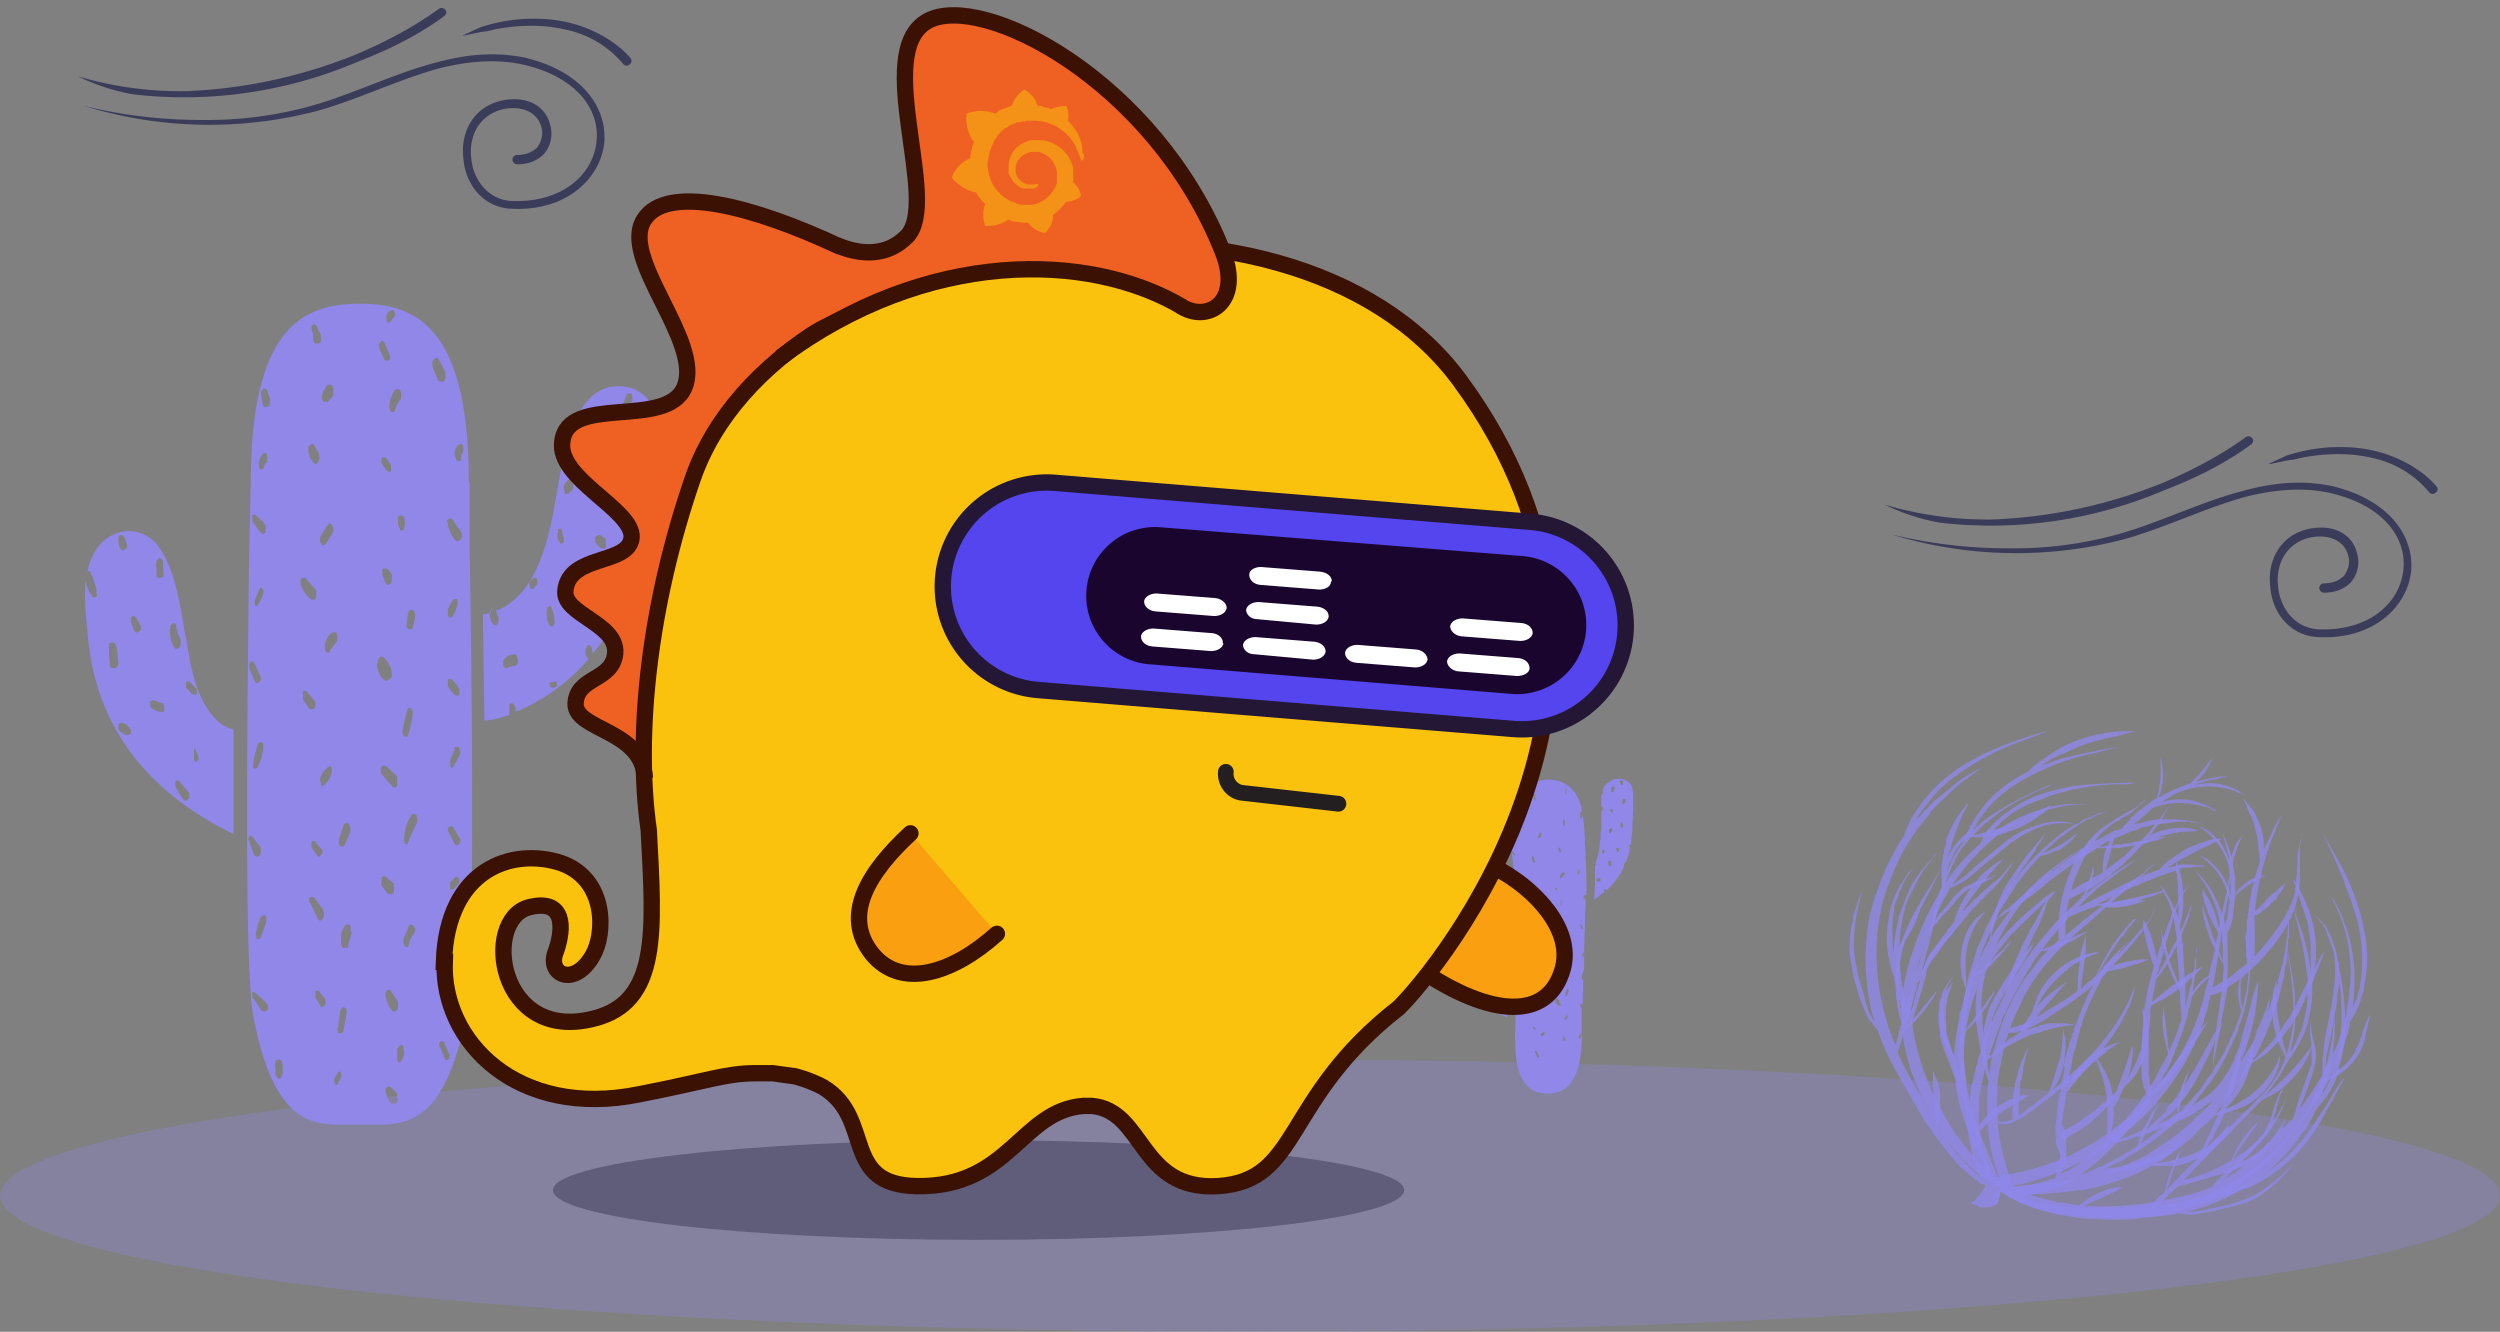 <svg xmlns="http://www.w3.org/2000/svg" fill="none" viewBox="0 0 321 171">
  <rect x="0" y="0" width="321" height="171" fill="#808080" stroke="none"/>
  <ellipse cx="160.5" cy="153.5" fill="#9087e9" fill-opacity=".3" rx="160.5" ry="17.5"/>
  <g id="grot-cta-cactus-1" fill="#9087e9">
    <path d="m12.5 76.3-.1.3-.2.1H12c-.1 0-.2 0-.2-.2l-.2-.3a4.4 4.4 0 0 1-.6-1.7c-.2 2 0 4.3.2 6.4l.1 1c1.1 11.3 7.4 19.7 18.7 25.2V93.7c-.9-.3-1.8-.7-2.6-1.7-2.2-2.5-2.9-6.2-3.4-9.5l-.3-1.4-.2-1.3c-.6-3.3-1.2-6.8-3-9.4a4.7 4.7 0 0 0-3.9-2.2c-1.5 0-3 .7-4 2-.7 1-1.2 2.1-1.4 3.4v-.2l.2-.1h.1l.2.4.2.4.5 1.6v.6Zm13 21v.2l-.2.3h-.1c-.2 0-.2-.1-.3-.3V96.1h.1a4.6 4.6 0 0 1 .5 1.2Zm-1.7-9.5.1-.2.2-.1h.2l1 1v.5l-.1.2H25c-.3 0-.5-.2-.6-.4l-.5-.5v-.5Zm.4 13.8.1.3v.4c0 .2-.1.3-.2.3 0 .2-.1.2-.2.2h-.1c-.1 0-.2 0-.3-.2a32.3 32.3 0 0 1-1-1.6v-.7l.2-.1h.2l1.3 1.5Zm-2.3-21.2.2-.3.2-.1h.2l.1.3c.1.7.3 1.3.6 1.8v.4a1 1 0 0 1-.2.7l-.3.1h-.2l-.2-.3a4.2 4.2 0 0 1-.5-2l.1-.6ZM20 72.8l.1-.7c0-.2.1-.3.2-.3l.2-.2.2.1.2.3.1 1.5v.4l-.1.2h-.1l-.1.1h-.4l-.1-.1-.1-.1V72.8Zm-.7 17.3.3-.2h.1l1.1.4h.2v.3h.1v.6l-.1.2h-.4c-.3 0-.7-.2-1-.4-.2 0-.2-.2-.3-.3v-.6Zm-2.5-10.6v-.2l.2-.2h.2l.2.1.3.5.3.5.1.3v.3l-.2.3-.3.1h-.1a.8.8 0 0 1-.3-.3l-.4-1v-.3Zm0 14v.7h-.1l-.2.2c-.5 0-.7-.2-1.1-.5l-.2-.3V93l.3-.2h.2l.5.2.4.4.2.3Zm-1.6-24.4V69c0-.2.1-.2.2-.3H15.7l.3.3.2.6.1.3v.4l-.3.3-.2.1h-.2v-.1l-.3-.4-.1-.7v-.3ZM14 82.8s0-.2.2-.3h.2c0-.1.1 0 .1 0 .2 0 .2 0 .3.2l.2.5.2 1.8v.4l-.2.2-.1.2H14.3a.8.8 0 0 1-.2-.5L14 84v-1.2ZM60.2 62c0-20.3-7-23-14-23s-14 2.7-14 23l-.2 8.3c-.2 17.3-.7 53.5.5 60 2.6 14.1 7.7 14.1 11.7 14.1H48c4.1 0 9.2 0 11.9-14.3 1.1-6.4.7-42.5.4-59.8V62Zm-26.7-3.4.3-.4h.4l.1.3v.8l-.3.3-.1.3-.1.3-.2.1h-.1a.4.4 0 0 1-.2-.3c-.2-.5 0-1 .2-1.4Zm-.4 40H33l-.2.1h-.1l-.2-.1V98a16.4 16.4 0 0 1 .6-2.4c0-.1 0-.2.2-.2l.1-.1h.2l.2.2v.6l-.2 1.2-.5 1.1Zm0-21c0 .2-.1.2-.2.2h-.1l-.1-.2v-.4a11 11 0 0 1 .7-1.7h.2l.2.3v.5a10.3 10.3 0 0 1-.7 1.4Zm.5 40.1.2-.2H34l.2.2v.5c0 .4-.2.7-.3 1l-.4 1.1-.1.2-.2.1h-.2l-.1-.3v-.2c-.1-.2-.1-.3 0-.4l.2-1 .4-1Zm-1.2-51.3v-.3h.4c.5.5 1 .8 1.3 1.4V68.4l-.3.2-.2-.1c-.5-.5-.8-1-1.2-1.6v-.5Zm-.4 19v-.2l.2-.2.2-.1h.1a28.7 28.7 0 0 1 1 2.1v.3l-.2.3-.2.1h-.2a.6.6 0 0 1-.2-.3l-.7-1.6v-.3Zm0 22.2V107.3h.3l1.1 1.4.1.4v.4l-.2.4-.2.1h-.2a.6.6 0 0 1-.3-.3l-.7-1.9v-.2Zm2.4 21.9-.2.3-.2.1-.4-.1-1.2-1.8V127.4H32.7l.8.7.7.7.2.3v.4Zm.3-77.7-.1.2-.2.2-.3.1-.2-.1a.7.7 0 0 1-.2-.4l-.2-1.4v-.2l.2-.1.1-.2H34.1l.2.2.4 1.2v.4Zm1.5 86.2v.3l-.3.2h-.2l-.1-.2-.2-.2v-.3l-.1-1 .1-.6.4-.2.2.1h.1l.2.6v1.3Zm7.4-30.5.5-1.5c0-.2.1-.2.2-.3h.4l.2.3.1.3v.5l-.8 1.8-.2.1h-.2a.7.7 0 0 1-.3-.4v-.3l.1-.5ZM43 81.2h.2l.1.4v.7l-.9 1.2-.1.3H42a.4.4 0 0 1-.2-.2l-.1-.4c0-.3 0-.8.3-1.2.1-.3.4-.7.8-.8h.1ZM41.5 70l-.2-.1-.2-.3V69a9.5 9.5 0 0 1 1-1.6l.2-.2.3.1.1.3.1.4v.3l-1 1.6-.3.1Zm0-19.7.4-.7.2-.2h.4l.2.2.1.3V50.8l-.7.8h-.6v-.1l-.2-.3V51l.2-.8ZM40 42v-.2l.2-.1.1-.1h.1l.2.2.6 1.2v.8l-.2.3h-.5c-.2-.1-.2-.3-.3-.4v-.8l-.2-.7V42Zm-.4 15.5c0-.2.1-.3.2-.3l.2-.2h.2l.2.3.5.8.1.4v.5l-.2.4-.3.2a.5.5 0 0 1-.3-.3c-.4-.4-.5-.8-.6-1.3v-.5Zm1.8 52c0 .2-.1.2-.2.3l-.2.2c-.2 0-.3-.1-.3-.2l-.7-1V108h.4a21.9 21.9 0 0 1 1 1.2v.4Zm-2.8-34.7v-.3l.1-.3h.5l1.3 1.5.1.1v1l-.2.2H40a4 4 0 0 1-1.4-2v-.3ZM39.7 91l-.8-1.2v-1l.2-.1h.2l1 1.2.2.3v.5l-.2.3-.3.1-.3-.1Zm0 24.9v-.5l.2-.2.1-.1.3.1 1.2 1.6.1.4v.5l-.2.3-.2.2H41a.6.6 0 0 1-.2-.3l-.5-1-.5-1Zm2.1 13-.1.2-.3.2c-.2 0-.2-.1-.3-.2 0-.2-.2-.3-.3-.5l-.3-.5v-.9h.4l.8 1 .1.2v.4Zm.8-29.7c-.2.7-.5 1.2-1 1.6l-.2.2-.2-.2v-.3l-.1-.3v-.3l.4-.8.6-.6.2-.1h.2l.1.3v.5Zm1.2 39.1a24.8 24.8 0 0 0-.5 1h-.2l-.1-.2-.1-.3v-.2l.5-.9.1-.1h.2l.1.2v.5Zm.7-8.2-.4 2.2c0 .2-.1.3-.2.3l-.2.1h-.1l-.2-.1v-.2c-.1-.2-.1-.3 0-.4l.3-2.2c0-.2.1-.3.2-.3l.2-.2.2.1.1.1.1.2v.4Zm.7-10.4-.5 1.6v.4H44l-.1-.2-.1-.3V120c.1-.5.3-1 .7-1.3h.4l.1.3v.6Zm7.2-41 .1-.3.3-.1h.2l.2.2v.2l.1.1v.3c0 .5-.2 1-.3 1.4l-.1.3h-.4l-.1-.1-.2-.2V80l.2-1.3Zm-.2 15.9H52a.7.7 0 0 1-.3-.4v-.4a19.9 19.9 0 0 1 .7-2.9H52.7l.2.2.1.3v.3a22.1 22.1 0 0 1-.6 2.7c0 .2-.1.2-.2.2Zm-.5-28.4a1.9 1.9 0 0 0 .2.2v.2l.1.4c0 .3 0 .6-.2 1l-.1.1h-.3l-.1-.3c-.2-.3-.2-.6-.2-1v-.5l.2-.1h.4ZM50.9 50h.4l.2.4v.8c-.4.5-.7 1-.8 1.5l-.1.2h-.4l-.1-.2-.1-.3c0-.8.2-1.6.7-2.3l.2-.1ZM49 59v-.2l.3-.1h.2l.7 1v.8l-.2.1-.3-.1-.7-1V59Zm0 14.3.2-.3h.5l.6.7v.8l-.1.4-.3.2h-.1a.6.6 0 0 1-.3-.3l-.4-.9V73.3Zm.6-32.7.2-.5.5-.3h.1l.2.1.1.3v.4l-.2.2-.1.1-.1.2-.2.3h-.4l-.1-.4v-.4Zm-1 3.8a.9.9 0 0 1 .3-.5l.1-.2.3.2a66.8 66.8 0 0 1 .8 1.8v.3l-.2.3h-.4a.5.5 0 0 1-.2-.2l-.6-1.4v-.3Zm-.1 40.8v-.4l.2-.3c.1-.2.2-.2.3-.2l.3.1c.6.7 1 1.3 1 2.2v.3l-.1.1-.1.2H50l-.2.2h-.4L49 87c-.3-.4-.5-1-.6-1.5v-.3Zm.4 13.9v-.6l.3-.2h.3l1.4 1.3.1.2v1.1l-.2.2h-.2l-.2-.1-1.4-1.6-.1-.3Zm.1 14.4v-.8l.2-.2h.2l1 .8.2.2V114.5l-.1.2-.2.1H50a.7.7 0 0 1-.3-.1l-.4-.6-.4-.5Zm.5 14.2a1.2 1.2 0 0 1 .2-.6h.4l1 1.5v.8c0 .2-.1.3-.2.3l-.3.2h-.2v-.1l-.3-.3a6.1 6.1 0 0 1-.6-1.6v-.2Zm1.6 13.4v.2l-.1.2-.2.2h-.5c-.5-.4-.7-1-.8-1.7v-.2l.2-.2.2-.1.3.1.6.6.2.2v.7h.1Zm.8-6c0 .4-.2.8-.4 1.2l-.2.1h-.1l-.2-.2v-1.5l.2-.3.2-.2h.2l.2.2v.3l.1.3Zm1.4-15.6-.1.3a3 3 0 0 0-.7 1.5l-.1.3H52v-.1l-.2-.3v-.6l.7-1.7.2-.2h.1l.2.1a1 1 0 0 1 .3.6v.1Zm.2-13.8a34 34 0 0 0-1.2 2.7h-.2l-.2-.2v-.2c0-.1-.1-.2 0-.2 0-.9.2-1.6.5-2.4l.4-.7.1-.2H53.2l.3.2v.2c.2.3 0 .6 0 .9ZM59 57h.2l.2.1.1.3v.5l-.1.3-.2.2v.6l-.1.2H58.8a.5.5 0 0 1-.2-.2l-.2-.5V58c0-.4.3-.8.7-1Zm-1.5 21.3c.2-.5.4-1 .8-1.4h.4v.3l.1.3-.3.9-.4.8-.1.1h-.3l-.2-.3v-.7Zm0 9.3v-.4h.5a6.4 6.4 0 0 1 1 1.3v.5l-.1.3h-.4a4.7 4.7 0 0 1-1-1.2v-.5Zm.8 8.6c0-.2.2-.2.2-.3h.4l.1.3.1.2v.4a20.6 20.6 0 0 1-1 1.8H58a.8.8 0 0 1-.2-.6v-.2c.1-.6.4-1.1.6-1.6Zm-.8 10.4v-.3l.2-.1.1-.1h.3a24.3 24.3 0 0 1 1 1.7v.3l-.2.3-.2.2-.3-.2a53.4 53.4 0 0 1-.9-1.8Zm1.5 6.6-.1.3-.7.7h-.4V113.3l.7-.7h.4v.3l.1.3ZM57.4 67v-.2l.2-.2H58l.2.2.4.7.5.6.2.4v.5l-.2.3-.3.2h-.1l-.3-.2a4.4 4.4 0 0 1-.9-2V67Zm-1.6-19.2-.3-.9v-.3l.1-.3.2-.2.2-.2h.1l.2.2.9 1.7v.8l-.2.4h-.5c-.2 0-.2-.2-.3-.3l-.4-.9Zm1.9 87.9v.2l-.2.2h-.2c-.2 0-.2 0-.2-.2l-.3-.8-.4-.8v-.4l.2-.2h.2l.2.1.7 1.6v.2ZM59 127l-.3 1v.1l-.2.1h-.2l-.2-.2-.1-.3v-.3l.2-.9a2.2 2.2 0 0 1 .4-.8l.2-.1h.2l.2.4-.1 1Zm.5-5.9c0 .2-.1.3-.2.3 0 .2-.2.2-.2.2H59a.6.6 0 0 1-.3-.2l-.8-1-.7-1-.1-.3v-.4l.1-.3.2-.2.2.1a24.2 24.2 0 0 1 1.9 2.4v.4ZM63.2 78.1a2 2 0 0 0-.2.6l-1 .2.2 13.6c1 0 2-.3 3.2-.7v-1.3l.2-.2h.2l.2.2c.2.3.2.6.2.9 3.5-1.4 6.7-3.7 9.4-6.8h-.1c-.3-.4-.4-.8-.3-1.2l.2-.4.1-.2.3.1.2.3.1.7v.2-.2c2.5-2.9 4.5-6.4 6-10.4v-.1H81.8a.8.8 0 0 1-.3-.4v-1.3l.2-.2.2.1.3.4.2.4v.4-.2c.4-1.3 1-3 1.4-4.8l-.2-.3-.1-.3V67l.5-1 .1-.2h.3-.1a35.5 35.5 0 0 0 .5-8.8l-.6-1-.1-.2v-.5l.1-.3.3-.1h.2a8.3 8.3 0 0 0-1.5-3.6c-1-1.2-2.3-1.8-4.2-1.7-5.3.4-6.6 8.4-7.5 13.7L71 66c-1 5.2-2.8 10.6-7.2 12.4 0-.2-.1-.2-.2-.3l.1.2.1.5.2.4v.7l-.2.3-.2.1a.5.5 0 0 1-.3-.2 1.7 1.7 0 0 1-.4-1v-.4l.2-.6Zm16.6-.2v.4l-.2.1-.1.1h-.2l-.2.2H78.8a.8.8 0 0 1-.2-.4v-.6l.4-.5h.5l.2.1.1.3v.3Zm1.6-16.4v.3l-.1.4c-.3.5-.6.9-.6 1.5l-.1.4-.3.2h-.1l-.1-.1-.2-.3-.1-.8c0-.6 0-1.2.4-1.6.1-.2.3-.4.6-.5h.4l.2.4ZM80 51.9l.4-1.1.2-.3H81l.2.3V51.4l-.4 1c0 .2-.1.2-.2.3H80.3l-.2-.2v-.6Zm-1.8 2.2v-.2l.2-.2.2-.1h.2l.2.3.2.4 1 1v.3l.1.4v.3c-.1.2-.2.2-.3.2h-.2l-.6-.3-.8-1.1-.2-.7V54.1Zm-1.8 15.2V69l.2-.2.2-.1c.2 0 .4 0 .5.2l.4.2.1.2V70.2l-.1.2h-.5a3 3 0 0 1-.7-.7l-.1-.3Zm-2 6.4.2-.2h.1l.2.1.2.3v.8l-.4.5-.3.6-.2.1H74l-.1-.3v-.7l.6-1.2Zm-1.2-19.4.1-.3c0-.2.1-.2.2-.3h.1c.2 0 .3.1.3.3l.3.9.1.3v.5l-.1.1-.1.1-.3.2-.2-.1a.8.8 0 0 1-.2-.4l-.1-1.3Zm-.8 6.3v-.2l.1-.3.4-.4.3-.2.3.2v.2h.1v.8l-.1.2-.5.5h-.5V63l-.1-.2V62.6Zm-.8 5.5.1-.2h.3l.1.1.1.3c0 .3 0 .5.2.7v.5l-.1.2-.2.1H72c-.5-.5-.5-1-.3-1.7Zm-.3 19.4.2.1v.5l-.3.2h-.4l-.2-.2v-.5h.2c.2 0 .3 0 .5-.2ZM70.3 78l.2-.2h.2l.2.4a7.5 7.5 0 0 1 .3 1.4v.5l-.2.3h-.2a.4.4 0 0 1-.3-.2c-.3-.6-.3-1.2-.3-1.8l.1-.4ZM68 75v-.3l.5-.5h.4l.1.3v.5l-.2.2-.2.2-.1.2h-.4l-.1-.3V75Zm-3.4 9.8.6-.6.8-.2h.2l.1.2.1.2v.2l.1.1v.5l-.2.2-.2.1c-.4 0-.7.1-1 .3H64.8v-.1l-.2-.2v-.7Z"/>
  </g>
  <g id="grot-cta-cactus-2" fill="#9087e9">
    <path d="m185.2 118.4.1 1.4h.3l.1.1v.2c-.1.1-.2.1-.2 0h-.1c.3 2 .8 3.8 1.8 5.5-.1 0-.2.4 0 .4l.3.1a12.4 12.4 0 0 0 4.5 3.8l-.1.1v.2c-.1 0 0-.1 0-.2h.1l.1-.1h.2v.2l1.2.5v-4.9l-1-.5-.1-.1v.4h-.2l-.1-.2V125h.2c-1.3-.9-2-2.4-2.2-4.6h-.2V119.7l.1-.1v-.8a57.4 57.4 0 0 1 .2-7.8c0-1.6-.5-4-1.9-4l-.9.3.1.1V107.8l-.2.1-.1-.2v-.2a3.1 3.1 0 0 0-1.5 1.6h-.1l.2.3v.5H185.5l-.1-.3v.7a23 23 0 0 0-.3 3h.2l.1.1V113.7l-.1.1h-.2V113.5v5l.1-.1Zm7.7 9.6.1-.1.1.1.1.3v.2h-.2l-.1-.2V128Zm-2.8-5.3h.4v.4h-.1l-.3-.2v-.2Zm-.1 5.4v.2h-.1l-.1.1h-.1l-.1-.4v-.2h.2l.1.2v.1Zm0-13.4h-.1l-.1.1-.1-.1v-.4h.2l.1.2v.2Zm-.5-4.2h.2l.3.5v.2l-.1.2h-.1l-.2-.1a3 3 0 0 1-.1-.6v-.2Zm-.1 6.3v-.1h.2l.2.3v.4H189.5v-.3h-.1v-.2Zm-.4 7.8v-.1H189.7v.4h-.1l-.4-.1v-.2Zm-.5-16.5h.2v.4h-.1v.1h-.1v-.5Zm-.2 13.8h.2V122.5h-.2l-.1-.3v-.2Zm-.5-8.1v-.1c0-.1 0 0 .1 0h.1v.1l.1.1v.1l-.1.1-.2-.2v-.1Zm0 4.3.1-.1h.1l.1.1V118.8H187.7v-.7Zm-.5-7.7h.2l.1.2v.2l-.2.2h-.2v-.6Zm-.3 5.7c.1-.1.2 0 .2 0l.3.3v.2h-.1c0 .1 0 0-.1 0h-.1l-.1-.3v-.2Zm-.7 6.4.1-.3h.2v.7h-.1c-.2 0-.2 0-.2-.2v-.2Zm-1-6.6v-.1h.2l.2.1v.2l-.1.2-.2.1-.2-.3.1-.2ZM204.8 110.7V113.5l-.1 1.8v.2l.2-.1 1.1-.9v-.2l.1-.2.1.1v.1h.1a9 9 0 0 0 2.2-3V111l.1-.2h.1c.3-.6.5-1.3.6-2l-.1-.1v-.2c.1-.1.1-.1.2 0l.2-2v-.5l.1-2.2v-1.1c0-1 0-1.7-.5-2.2a2 2 0 0 0-1.4-.5c-.4 0-.7 0-1 .3-.6.3-1 .8-1 1.3v.4h-.2V103.6h-.1.2l.1.1v.4h-.2V106.7l-.1.1v1l-.1.4c0 .8-.2 1.8-.5 2.5v.5l-.1-.1v-.3Zm3.6-4.6-.1.2-.2-.1v-.6h.2v.2h.1v.3Zm.1-3.5h.1l.1.1V103l-.2.2h-.2v-.2l.1-.4h.1Zm-.5-2.2v-.2h.3l.1.2v.4h-.2l-.1-.2-.1-.1v-.1Zm-.5 8.7v-.2H207.9v.4l-.2.1h-.1V109Zm-.6-7.9.1-.2H207.3v.4l-.2.3h-.2v-.5Zm-.2 2.8v-.1H207l.1.2v.2h-.2l-.1-.1v-.2Zm-.1 2.7v-.2l.3-.2h.1V106.6c0 .2-.2.3-.3.4h-.1V106.7Zm0 4v-.2h.2l.1.3v.4h-.2l-.2-.2v-.4Zm-.9-1.3v-.2h.1l.1-.1h.1v.4l-.2.1-.1-.1v-.1Zm-.7 3.5.3-.2h.1l.1.2v.2l-.2.1h-.2l-.1-.1v-.2ZM194.1 109.2v.1c.1-.1.1 0 .1 0l.3.4v.2a1 1 0 0 1-.4-.6v.2l.2 1.6.2 3v5.8l.4.2v.6l-.1-.1v-.1l-.2-.2v10.4c-.1 3-.3 6.9 1.5 8.7.6.7 1.6 1 2.7 1 2.9 0 4.3-2.5 4.3-7.5v-.1l-.2.5h-.2v-.2l.3-.4v-.1h.1a73 73 0 0 1 0-3l-.2-.5v-.2h.1c.2 0 .2.2.2.3l.1-3.8v.3l-.1.1h-.1v-.5l.1-.3c.2-.4.2-.7.2-1v-1.4.1l-.1.1h-.2v-.2l.2-.2v-.1h.1l.2-7h-.1l-.1.2-.1-.2v-.1l.2-.3s.2 0 .2-.2v.1-1.4a88 88 0 0 0-.2-5c-.1-.1 0-.2 0-.2v-.3a28 28 0 0 0-.3-3.3v.2l-.2.3h-.1v-.8l.1-.1h.1v-.3c-.3-1.4-1.3-3.8-4.3-3.8a4.5 4.5 0 0 0-4.2 3l-.3 1 .2.5v.1h-.1l-.1-.3a19 19 0 0 0-.2 4.8Zm8.8 9.5h.1l.2.4v.2h-.1l-.2-.4v-.2Zm-.2-7.1h.1v.7l-.2-.1v-.2l.1-.4Zm-2.3 13.8c-.1.1-.1.1-.2 0v-.4h.2v.4Zm.5-13.2-.2.3-.4.3v-.2l.1-.3.3-.3.2.1v.1Zm-.4 4.1h-.1v-.7h.1v.7Zm0 3.3v-.2l.2-.3.1-.3.2-.1.1.2c0 .3-.1.7-.5.7Zm.4 14h-.2v-.5c.2 0 .2.2.3.3v.2Zm.3-2.8-.3.2v-.2l.2-.4h.2l-.1.4Zm.2-3.8v.1c0 .4-.1.7-.4.9v-.5l.2-.4v-.1h.2Zm-.1-4.3v.2l-.1.4-.3.3-.1-.2c0-.3.2-.5.4-.7Zm-.3-21.2v-.2h.1s.1.1 0 .2V102h-.1v-.6Zm-.3 3.8.1-.1.1.1v.7h-.2v-.7Zm-.5 3.5.1.1.1.3V109.5h-.1l-.1-.2-.1-.2v-.2Zm-.2 12v.2l.1.2v.6c-.2-.2-.2-.5-.3-.7v-.2h.2Zm-.3-6.8h.2v.4l-.2-.3v-.1Zm0 14.4.1-.2h.1c.2.1.3.2.3.4l.2.4v.1H200l-.1-.2-.2-.2v-.2Zm-3-11.1h.1l.2.3v.3h-.1l-.2-.4v-.2Zm0 4.6h.2l.1.3V122.5h-.1l-.2-.3V121.9Zm.6 7.5v.1l-.1.1-.3-.4V128.9h.2v.1l.2.4Zm-.5 2.5c.1-.1.2 0 .2 0l.2.2v.1h-.1a1 1 0 0 1-.3-.3Zm.8 3.8v.1h-.2l-.3-.7v-.2c.2 0 .3.2.3.3l.2.4v.1Zm.1-7.7v-.5c.2-.1.2-.3.3-.4h.2v.2l-.3.5v.1h-.2Zm.6 4.4V132.7c0 .2-.2.3-.4.4l-.1-.2.2-.3s.2 0 .2-.2h.1Zm0-11.9-.2.2c0 .2-.1.3-.3.4V120.8l.1-.3.1-.2h.2v.2Zm-.2-5.6v.4l-.1.2-.1.2h-.1l-.1-.1v-.1l.3-.6Zm-.4-8h.2v.4l-.2.3h-.2v-.2l.2-.4Zm-.4 18 .1.1.2.5-.1.1h-.1c0-.2 0-.3-.2-.3V125c0-.1.1-.1.1 0Zm-.4-23 .2.1v.3l.1.3v.2h-.1l-.1-.2-.1-.4v-.2Zm-.2 8.1h.2l.2.6-.1.2-.2-.1-.1-.4v-.3Zm-1.3 6.8V117.1l-.5.6-.1-.1V117.3l.5-.5Zm-.7-9.6.4-.7h.1s.1.1 0 .2a3 3 0 0 1-.3.8h-.1l-.1-.2v-.1Zm0 5.5v.2l.1.2v.2h-.1l-.3-.3V112.7l.1-.1h.1Z"/>
  </g>
  <path fill="#080821" d="M125.7 159.2c30.1 0 54.6-2.8 54.6-6.4 0-3.5-24.5-6.4-54.6-6.4-30.2 0-54.7 2.9-54.7 6.4 0 3.6 24.5 6.4 54.7 6.4Z" opacity=".3"/>
  <path fill="#F99F10" d="M190 110.6c4.6 1.4 12.8 7.9 10.5 14.3-2.2 6.5-10 5.4-19-1"/>
  <path stroke="#3A1103" stroke-linecap="round" stroke-miterlimit="10" stroke-width="2.1" d="M190 110.6c4.6 1.4 12.8 7.9 10.5 14.3-2.2 6.5-10 5.4-19-1"/>
  <path fill="#EF6122" d="M115.6 36.1c-13.2-9.1-30-11.2-33-8-2.3 2.8 6.7 17.3 5.3 21.6-1.5 4.2-14.3 1.5-15.7 7-.7 2.5 9.1 8.7 8.9 12.3-.3 3.6-7.9 2.6-8.4 7.2-.4 3.1 6.5 3.8 6.3 7.6-.3 3.7-5.3 3-5.1 6.6.2 3 5.7 1 7.1 6 1.5 4.9 34.6-60.3 34.6-60.3Z"/>
  <path fill="#FAC20C" stroke="#3A1103" stroke-miterlimit="10" stroke-width="2.1" d="M57 123.5c.4-12 8.8-14.7 15-12.7 6 2.1 5.7 9.2 4.1 11.9-2.4 4.2-6 2.4-4.7-.6 1-2.9 1.2-6.8-3.5-5.6-6 1.6-4 17.4 8.3 14.3 8.5-2.1 7.8-11.1 7.1-24.2-1.8-12.7.2-29.3 5.6-45 10.9-32 76.6-42.4 98.5-12.8 28.3 38.4-3 75.9-7.8 80.6-15 11.7-12.5 22.2-23.2 22.9-10.2.6-9.4-9.7-16.2-10.3h-1.1c-8 .6-9.5 10.5-21.4 10.3-9.8-.2-5.4-8.7-12-12.7-1.3-.7-2.5-1.1-3.6-1.4l-2.9-.4h-2.1c-4 0-6.2 1-15 2.7-15.7 3.2-25.4-6.8-25-17Z"/>
  <path fill="#EF6122" d="M100 44.3a54.4 54.4 0 0 1 51.6-5c3.4 2.2 8-.4 5.4-7-8.8-22.1-31.7-33.4-37.9-29.6-6.9 4.3 1.8 23.3-2.7 27.7-3.6 3.6-6.1.9-12.3-1.2-5.5-1.9-4.2 15-4.2 15Z"/>
  <path fill="#FAC20C" fill-opacity=".5" d="M139 19.7a5.8 5.8 0 0 0-.5-2.3 6.7 6.7 0 0 0-1.4-1.9c.3-1-.2-1.9-.2-1.9-1 0-1.7.3-1.9.4h-.1l-.5-.2c-.2 0-.4 0-.6-.2h-.5l-.1-.1c-.4-1.4-1.7-2-1.7-2-1.3.9-1.6 2.1-1.6 2.1l-.3.1a2 2 0 0 1-.3.1l-.3.1-.7.3-.5.4c-2-.8-3.7 0-3.7 0-.2 2 .7 3.4 1 3.6l-.2.4-.3 1.4v.3a4.5 4.5 0 0 0-2.4 2.5c1.4 1.7 3.1 1.9 3.1 1.9a8.3 8.3 0 0 0 1.2 1.5 4 4 0 0 0 0 2.8c1.6.1 2.7-.6 3-.8l.4.2 1.5.2h.6a3.2 3.2 0 0 0 2.2 1.3c1-1 1-2 1-2.2v-.1a6.5 6.5 0 0 0 1.6-1.6l.1-.1c1.1 0 1.9-.7 1.9-.7a2.9 2.9 0 0 0-1-1.8V21.6a4.7 4.7 0 0 0-4-3.6h-.6s-.1 0 0 0H132.5a3.7 3.7 0 0 0-2.2 1.2 3.4 3.4 0 0 0-.8 2v1.1l.5.8c.1.3.4.5.6.7l.7.4h1.4l.3-.1.3-.2v-.3h-.2l-.3.1h-.7a2 2 0 0 1-1.7-1.6v-.7a2.4 2.4 0 0 1 1-1.5l.4-.2a2.2 2.2 0 0 1 .8-.2h.9l.8.4a3 3 0 0 1 1.4 2.2v1.4a4.1 4.1 0 0 1-.7 1.3 4 4 0 0 1-2.5 1.5H131.5c-.3 0-.7 0-1-.2a5.2 5.2 0 0 1-3.5-3.6l-.2-1V20.9l.1-.5.1-.5.1-.5.4-1a5.2 5.2 0 0 1 1.5-1.9l.4-.2.4-.3h.2v-.1h.2l.4-.2H131l.2-.1h.5v-.1H133a6 6 0 0 1 3.7 1.5l.1.1.2.1v.2h.2l.4.6c.3.3.5.7.6 1v.1l.1.2h.1v.2l.2.4.2.6s0 .2.1.1l.2-.1c.1-.3.1-.5 0-.8Z"/>
  <path fill="#F99F10" d="M128 119.9c-5.8 5.2-12.3 7.1-16 2.6-4-5-.4-10.6 4.9-15.5"/>
  <path stroke="#3A1103" stroke-linecap="round" stroke-miterlimit="10" stroke-width="2.1" d="M128 119.9c-5.8 5.2-12.3 7.1-16 2.6-4-5-.4-10.6 4.9-15.5"/>
  <path stroke="#3A1103" stroke-miterlimit="10" stroke-width="2.1" d="M107.9 31.7c-11.3-5.3-22.3-8.1-25.2-3.5-3.2 5 7.6 15.6 5.2 21.5-2.3 5.5-15 .8-15.7 7-.7 4.8 9.1 8.7 8.9 12.3-.3 3.6-8 2.1-8.5 6.8-.4 3.1 6.6 4.2 6.4 8-.3 3.7-5 3-5.1 6.6 0 3.4 8.6 3.3 8.9 9.5M151.6 39.3c3.4 2.2 8-.4 5.4-7-8.8-22.1-31-33.4-37.9-29.6-7.2 4 1.8 23.3-2.7 27.7-2.5 2.5-5.8 2.4-8.9 1.1"/>
  <path stroke="#3A1103" stroke-miterlimit="10" stroke-width="2.1" d="M151.8 39.4c-12-7.1-32.8-7.5-51.6 6.5"/>
  <path fill="#5545EF" stroke="#231735" stroke-miterlimit="10" stroke-width="2.1" d="m133.3 88.6 61 5a13.3 13.3 0 1 0 2.2-26.6l-61-5a13.3 13.3 0 1 0-2.2 26.6Z"/>
  <path fill="#19052D" d="m147.7 85.3 46.4 3.8a8.8 8.8 0 0 0 1.4-17.7L149 67.7a8.8 8.8 0 1 0-1.4 17.6Z"/>
  <path fill="#fff" d="M157 82.6c.1-.6-.5-1.2-1.3-1.3l-7.6-.6c-.8 0-1.5.4-1.6 1 0 .7.6 1.2 1.4 1.3l7.6.6c.8 0 1.5-.4 1.6-1ZM157.5 78c0-.5-.6-1.1-1.4-1.2l-7.6-.6c-.8 0-1.5.4-1.6 1 0 .7.6 1.2 1.4 1.3l7.6.6c.8 0 1.5-.4 1.6-1ZM170.2 83.6c0-.6-.6-1.1-1.4-1.2l-7.6-.6c-.8 0-1.5.4-1.6 1 0 .6.6 1.2 1.4 1.2l7.6.7c.8 0 1.5-.4 1.6-1ZM170.6 79.1c0-.6-.6-1.1-1.4-1.2l-7.6-.6c-.8 0-1.5.4-1.6 1 0 .6.6 1.2 1.4 1.2l7.6.7c.8 0 1.5-.4 1.6-1ZM171 74.6c0-.6-.6-1.1-1.5-1.2l-7.6-.6c-.8 0-1.5.4-1.5 1s.5 1.2 1.4 1.3l7.6.6c.8 0 1.5-.4 1.5-1ZM183.3 84.7c0-.6-.6-1.2-1.4-1.3l-7.6-.6c-.8 0-1.5.4-1.6 1 0 .7.6 1.2 1.4 1.3l7.6.6c.8 0 1.5-.4 1.6-1ZM196.4 85.8c0-.7-.6-1.2-1.4-1.3l-7.6-.6c-.8 0-1.5.4-1.6 1 0 .6.6 1.2 1.4 1.3l7.6.6c.8 0 1.6-.4 1.6-1ZM196.8 81.3c0-.7-.6-1.2-1.4-1.3l-7.6-.6c-.8 0-1.5.4-1.6 1 0 .6.6 1.2 1.4 1.3l7.6.6c.8 0 1.5-.4 1.6-1Z"/>
  <path fill="#231F20" d="m171.7 104.2-12.3-1.4c-1.9-.2-3.2-2-3-3.8a1 1 0 1 1 2 .2c-.1.8.5 1.5 1.2 1.6l12.4 1.4a1 1 0 1 1-.3 2Z"/>
  <path fill="#3B3B5A" fill-rule="evenodd" d="M242 64.8a27 27 0 0 0 7 2.3 56.8 56.8 0 0 0 29-4.2c4.2-1.6 8-3.6 11-5.8.3-.2.4-.6.2-.8a.6.6 0 0 0-.8-.2c-3 2.2-6.7 4.2-10.7 5.9a64.9 64.9 0 0 1-21.8 4.7 46.2 46.2 0 0 1-13.9-1.9Z" clip-rule="evenodd"/>
  <path fill="#3B3B5A" fill-rule="evenodd" d="M242.8 68.6a54.6 54.6 0 0 0 29.7.7c5.2-1.4 10.4-4 15.8-5.5 3.6-.9 7.2-1.3 10.9-.5 6.9 1.6 9.8 5.8 9.4 9.8-.4 4.3-4.4 8-11 7.7-3-.2-4.9-2.8-5.1-5.6-.3-2.7 1-5.5 4.2-6.2 2.7-.5 4.4.7 4.8 2.3.3.9 0 1.9-.5 2.6-.6.6-1.4 1-2.6 1a.6.6 0 0 0 0 1.2c1.6 0 2.8-.6 3.5-1.4a4 4 0 0 0 .7-3.8c-.5-2-2.6-3.7-6.1-3-3.8.8-5.4 4.2-5 7.4.2 3.2 2.4 6.3 6.1 6.5 7.2.4 11.6-4 12-8.6.3-4.3-2.7-9-10.2-10.8-3.9-.8-7.6-.4-11.3.6-5.4 1.4-10.6 4-15.8 5.5a50.1 50.1 0 0 1-14.7 1.9 62.5 62.5 0 0 1-14.8-1.8ZM291.4 59.6l2.4-.5.8-.1.8-.2c3-.6 6.3-.7 9.2 0a13 13 0 0 1 7.3 4.4c.3.3.6.3.9 0 .2-.1.3-.5 0-.8-1.3-1.5-3-2.6-4.7-3.4a17 17 0 0 0-5.6-1.5 21.8 21.8 0 0 0-8.9 1l-2.2 1ZM10 9.8a27 27 0 0 0 7 2.3 56.7 56.7 0 0 0 29-4.2c4.2-1.6 8-3.6 11-5.8.3-.2.4-.6.2-.8a.6.6 0 0 0-.8-.2c-3 2.2-6.7 4.2-10.7 5.9A64.9 64.9 0 0 1 24 11.7 46.2 46.2 0 0 1 10 9.8Z" clip-rule="evenodd"/>
  <path fill="#3B3B5A" fill-rule="evenodd" d="M10.8 13.6a54.6 54.6 0 0 0 29.7.7c5.2-1.4 10.4-4 15.8-5.5 3.6-.9 7.2-1.3 10.9-.5 6.9 1.6 9.8 5.8 9.4 9.8-.4 4.3-4.4 8-11 7.7-3-.2-4.9-2.8-5.1-5.6-.3-2.7 1-5.5 4.2-6.2 2.7-.5 4.4.7 4.8 2.3.3.9 0 1.9-.5 2.6-.6.6-1.4 1-2.6 1a.6.6 0 0 0 0 1.2c1.6 0 2.8-.6 3.5-1.4a4 4 0 0 0 .7-3.8c-.5-2-2.6-3.7-6.1-3-3.8.8-5.4 4.2-5 7.4.2 3.2 2.4 6.3 6.1 6.5 7.2.4 11.6-4 12-8.6.3-4.3-2.7-9-10.2-10.8-3.9-.8-7.6-.4-11.3.6-5.4 1.4-10.6 4-15.8 5.5a50.2 50.2 0 0 1-14.7 1.9 62.5 62.5 0 0 1-14.8-1.8ZM59.4 4.6l2.4-.5.8-.1.8-.2c3-.6 6.3-.7 9.2 0A13 13 0 0 1 80 8.2c.3.3.6.3.9 0 .2-.1.3-.5 0-.8-1.3-1.5-3-2.6-4.7-3.4a17 17 0 0 0-5.6-1.5 21.8 21.8 0 0 0-8.9 1l-2.2 1Z" clip-rule="evenodd"/>
  <g id="grot-cta-tumbleweed" fill="#9087e9" fill-opacity=".8">
    <path d="m255.8 142.6.3-2.1.5-2.5.1-.4.3-1.6.3-1.3a14.7 14.7 0 0 0-.9.6 36.5 36.5 0 0 0-1 3.4v.2a27.4 27.4 0 0 0-.1 4.3 5.7 5.7 0 0 1 .3-.3l.2-.2v-.1Zm-1.3-12.6a28.5 28.5 0 0 1 0-.5h-.1l-.1.2-.2.3-.3.3v.5c.2 0 .2-.1.3-.2a21 21 0 0 0 .3-.4v-.2Zm1.9 5.3v-.2l.4-.8-.7.6-.1.6v.1l-.1.1-.3 1.6-.1 1-.3-1.4v-.4l-.2-1.3-.1-.8a32.4 32.4 0 0 1 .9-3.3v-.4a21 21 0 0 1 1.9-3.6v-.1a40.5 40.5 0 0 1 1-1.6l.2-.4.3-.5.3-.4 1.7-3-1.3 1.6a74.4 74.4 0 0 0-1.8 2.4 139.7 139.7 0 0 0-1.5 2.5l-.1.1a19.5 19.5 0 0 0-1.4 3.7l-.4 1.9a71.3 71.3 0 0 1-.2-3.1v-.2.2l-.3.3-.3.4a31.5 31.5 0 0 0 .4 3.3v.2l.1.3a59.4 59.4 0 0 0 .5 2.5l.5 1.4 1-3.3Zm6.7-20.2v.2l-.1.2h-.2l-.1.3-.1.2.4-.4a18.5 18.5 0 0 0 1-1.2l-1 .7Zm2.6 23.2v-.2l-.8.8-.2 1a32.9 32.9 0 0 0 .8-.6l.2-1Zm4.4-3.7a18.9 18.9 0 0 0-.5.4l-.6.3-.5.4-.4.4h-.1a10.5 10.5 0 0 0-.5.5l-.2.2a8.6 8.6 0 0 0-.8 1l-.2.3-.4.5-.3.6a22.5 22.5 0 0 0 2.7-2.6l.8-.8v.2h.2l-.2-.2a29 29 0 0 0 1-1.2Zm10 8.5a18.3 18.3 0 0 1-1 .4l-.5.6-.1.1-.3.2-.3.3-.4.3-.5.5-.6.4-.5.4-.6.4-.5.4v-.3l.4-.7.2-.5v-.2l.1-.2.2-.3-.4.2-.2.4-.1.3-.1.2-.2 1-.1.2c-.6.4-1.1.8-1.7 1l-.6.5-.3.1-.4.2-1.2.6c-.2.2-.5.3-.7.3l-.6.3-1.4.6-1 .3c.7-.4 1.4-.9 2-1.5l.3-.2c1-.8 1.8-1.6 2.6-2.5l.3-.2c0-.1 0-.2.2-.3l.1-.1.2-.3a26.4 26.4 0 0 0 .4-.5 18.6 18.6 0 0 1-1.8.5l-.2.2a3.2 3.2 0 0 0 .2-.4h-.4a7.1 7.1 0 0 1 0 .7l-.5.4-.2.2-1.3 1.2-.5.4a13.5 13.5 0 0 1-3.5 2.2 7.8 7.8 0 0 0 .2-.6l.1-.2a8.3 8.3 0 0 0 .4-1.6v-.4a5.8 5.8 0 0 0 0-1V146.2a7.5 7.5 0 0 0-.2-1l-.1-.3a4.3 4.3 0 0 0-.2-.5V146a4.4 4.4 0 0 1 0 .4v.2l-.1.4v.9l-.1.3v.2a9.8 9.8 0 0 1-.1.6v.3l-.3 1v.3l-.2.6a15.8 15.8 0 0 1-1 .4 44 44 0 0 0 6-.9l.9-.2.9-.3.8-.3h.2l-1 .1-1 .3.7-.3 1.3-.7.3-.1.4-.2.6-.4a31 31 0 0 0 7.6-5.9l-.6.4Zm-11.8-6.4-.5.3-.4.4a39.2 39.2 0 0 0 1-.7h-.1Zm2.8 8.5-.4.2v.4l.4-.4v-.2Zm-1.8-9.2.1.5.2-.1-.3-.4Zm.8-1.4-.3.2-.2.2-.6.3-.5.4-.4.4h-.1l-.5.5a8.1 8.1 0 0 0-1 1.2l-.2.3-.4.5-.3.6a21 21 0 0 0 2.2-2 39.6 39.6 0 0 0 1.3-1.4v.2h.2l-.2-.2 1-1v-.2Zm-4.4 3.7v-.2l-.8.8-.2 1a35 35 0 0 0 .8-.6l.2-1ZM280 143a21.3 21.3 0 0 1-1 .4l-.5.6-.1.1-.3.2-.3.3-.4.3-.5.5-.6.4-.5.4-.6.4-.5.4v-.3l.4-.7.2-.5v-.2l.1-.2.2-.3-.4.2-.2.4-.1.3a8.4 8.4 0 0 0-.4 1.4c-.6.4-1.1.8-1.7 1l-.6.5-.3.1-.4.2-1.2.6c-.2.2-.5.3-.7.3l-.6.3-1.4.6-1 .3c.7-.4 1.4-.9 2-1.5l.3-.2c1-.8 1.8-1.6 2.6-2.5l.3-.2c0-.1 0-.2.2-.3l.1-.1h-.3a7 7 0 0 1-.3.1 22.4 22.4 0 0 0 .9-.6l.2-.2.1-.1-.3.1-.7.2-.8.2-.2.2v-.1h-.2v.4l-.5.4-.2.2-1.3 1.2-.5.4a13.5 13.5 0 0 1-3.5 2.2 7.8 7.8 0 0 0 .2-.6l.1-.2a8.3 8.3 0 0 0 .4-1.6 1 1 0 0 0 0-.2v-.2a5.3 5.3 0 0 0 0-1V146.1a5.4 5.4 0 0 0-.2-.9l-.1-.3-.2-.4v-.1V146a4.4 4.4 0 0 1 0 .4v.2l-.1.4v.9l-.1.3V148.8a4.9 4.9 0 0 1-.2.5c0 .3 0 .7-.2 1v.3l-.2.6a19.6 19.6 0 0 1-1 .4 45.3 45.3 0 0 0 6-.9l.9-.2.9-.3.8-.3h.2l-1 .1-1 .3.7-.4 1.3-.6.3-.1.4-.2.6-.4a31 31 0 0 0 7.6-5.9l-.6.4Zm-11.8-6.4-.5.3-.4.4a39.2 39.2 0 0 0 1-.7h-.1Zm-12.5 5.9.3-2.1.5-2.5.1-.4.3-1.6.3-1.3a14.7 14.7 0 0 0-.9.6 36.5 36.5 0 0 0-1 3.4v.2a28.3 28.3 0 0 0-.1 4.3 5.8 5.8 0 0 1 .3-.3l.2-.2v-.1Zm-1.3-12.6a28.6 28.6 0 0 1 0-.5h-.1l-.1.2a13 13 0 0 1-.5.6v.5a9.3 9.3 0 0 0 .6-.6v-.2Zm1.9 5.3a9.2 9.2 0 0 1 .4-1l-.7.6-.1.6v.1l-.1.1-.3 1.6-.1 1a10.3 10.3 0 0 1-.4-1.8l-.1-1.3-.1-.8a42 42 0 0 1 .9-3.3v-.4a21 21 0 0 1 1.9-3.6v-.1l.5-.8.1-.2.4-.6.2-.4.3-.5a118 118 0 0 1 2-3.4l-1.3 1.6a78.8 78.8 0 0 0-1.8 2.4 81.6 81.6 0 0 0-1.5 2.5l-.1.1a19.2 19.2 0 0 0-1.4 3.7l-.4 1.9a79 79 0 0 1-.2-3.1v-.1a1 1 0 0 1 0-.2V130.3l-.3.3-.3.4a32.6 32.6 0 0 0 .3 2.7l.1.6v.2l.1.3a59.8 59.8 0 0 0 .5 2.5l.5 1.4 1-3.3Zm6.7-20.2v.2l-.1.2h-.2l-.1.3-.1.2.4-.4a16.2 16.2 0 0 0 1-1.2l-1 .7Zm-8.6 14.2a13.3 13.3 0 0 1 .2-2.5 16.3 16.3 0 0 1 .5-2.5 24.5 24.5 0 0 1-.5.4l-.2.1-1 .7v.2l-.2.5-.2.7-.3 1.5v.4l-.1.2v.2-.1l.5-.5c-.3.3-.4.6-.6 1v.4l-.2.8v.8l-.1.8c0-.2.2-.3.3-.4v-.2a27.4 27.4 0 0 1 1.4-5 15.9 15.9 0 0 0-.2 3.4 21.5 21.5 0 0 0 .5-.5v-.1l.1-.1h.1v-.2Zm25.6 13.8a21.3 21.3 0 0 1-1 .4l-.5.6-.1.1-.3.2-.3.3-.4.3-.5.5-.6.4-.5.4-.6.4-.5.4v-.3l.4-.7.2-.5v-.2l.1-.2.2-.3-.4.2-.2.4-.1.3-.1.2-.2 1-.1.2c-.6.4-1.1.8-1.7 1l-.6.5-.3.1-.4.2-1.2.6c-.2.2-.5.3-.7.3l-.6.3-1.4.6-1 .3a14.9 14.9 0 0 0 2.3-1.7 40.3 40.3 0 0 0 2.9-2.7c0-.1 0-.2.2-.3l.1-.1h-.3l-.3.1a15.3 15.3 0 0 0 .9-.6l.2-.2.1-.1-.3.1-.7.2-.8.2-.2.2v-.1h-.2v.4l-.5.4-.2.2-1.3 1.2-.5.4a13.6 13.6 0 0 1-3.5 2.2 7 7 0 0 0 .2-.6l.1-.2a8.3 8.3 0 0 0 .4-1.5v-.5a5.3 5.3 0 0 0 0-1 7.6 7.6 0 0 0-.2-1.9l-.1-.3a4.5 4.5 0 0 0-.2-.5V145.3a8.2 8.2 0 0 0 0 .7 4.4 4.4 0 0 1 0 .4v.2l-.1.4v.9l-.1.3V148.8l-.1.2a11.4 11.4 0 0 1-.3 1.3v.3l-.2.6a20.6 20.6 0 0 1-1 .4 45.4 45.4 0 0 0 6-.9l.9-.2.9-.3.8-.3h.2l-1 .1-1 .3.7-.4 1.3-.6.3-.1.4-.2.6-.4a31 31 0 0 0 7.6-5.9l-.6.4Zm-24.3-.5.3-2.1.5-2.5.1-.4.3-1.6.3-1.3a14.7 14.7 0 0 0-.9.6 36.5 36.5 0 0 0-1 3.4v.2a28.3 28.3 0 0 0-.1 4.3 5.8 5.8 0 0 1 .3-.3l.2-.2v-.1Zm-1.3-12.6a28.6 28.6 0 0 1 0-.5h-.1l-.1.2a13 13 0 0 1-.5.6v.5a9.3 9.3 0 0 0 .6-.6v-.2Zm1.9 5.3a9.2 9.2 0 0 1 .4-1l-.7.6-.1.6v.1l-.1.1-.3 1.6-.1 1a10.3 10.3 0 0 1-.4-1.8l-.1-1.3-.1-.8a42 42 0 0 1 .9-3.3v-.4a21 21 0 0 1 1.9-3.6v-.1l.5-.8.1-.2.4-.6.2-.4.3-.5a118 118 0 0 1 2-3.4l-1.3 1.6a78.8 78.8 0 0 0-1.8 2.4 81.6 81.6 0 0 0-1.5 2.5l-.1.1a19.2 19.2 0 0 0-1.4 3.7l-.4 1.9a79 79 0 0 1-.2-3.1v-.1a1 1 0 0 1 0-.2V130.3l-.3.3-.3.4a32.6 32.6 0 0 0 .3 2.7l.1.6v.2l.1.3a59.8 59.8 0 0 0 .5 2.5l.5 1.4 1-3.3Zm6.7-20.2v.2l-.1.2h-.2l-.1.3-.1.2.4-.4a16.2 16.2 0 0 0 1-1.2l-1 .7Zm-8.6 14.2a13.3 13.3 0 0 1 .2-2.5 16.3 16.3 0 0 1 .5-2.5 24.5 24.5 0 0 1-.5.4l-.2.1-1 .7v.2l-.2.5-.2.7-.3 1.5v.4l-.1.2v.2-.1l.5-.5c-.3.3-.4.6-.6 1v.4l-.2.8v.8l-.1.8c0-.2.2-.3.3-.4v-.2a27.4 27.4 0 0 1 1.4-5 15.9 15.9 0 0 0-.2 3.4 21.5 21.5 0 0 0 .5-.5v-.1l.1-.1h.1v-.2Zm25.6 13.8a21.3 21.3 0 0 1-1 .4l-.5.6-.1.1-.3.2-.3.3-.4.3-.5.5-.6.4-.5.4-.6.4-.5.4v-.3l.4-.7.2-.5v-.2l.1-.2.2-.3-.4.2-.2.4-.1.3-.1.2-.2 1-.1.2c-.6.4-1.1.8-1.7 1l-.6.5-.3.1-.4.2-1.2.6c-.2.2-.5.3-.7.3l-.6.3-1.4.6-1 .3a14.9 14.9 0 0 0 2.3-1.7 40.3 40.3 0 0 0 2.9-2.7c0-.1 0-.2.2-.3l.1-.1h-.3l-.3.1a15.3 15.3 0 0 0 .9-.6l.2-.2.1-.1-.3.1-.7.2-.8.2-.2.2v-.1h-.2v.4l-.5.4-.2.2-1.3 1.2-.5.4a13.6 13.6 0 0 1-3.5 2.2 7 7 0 0 0 .2-.6l.1-.2a8.3 8.3 0 0 0 .4-1.5v-.5a5.3 5.3 0 0 0 0-1 7.6 7.6 0 0 0-.2-1.9l-.1-.3a4.5 4.5 0 0 0-.2-.5V145.3a8.2 8.2 0 0 0 0 .7 4.4 4.4 0 0 1 0 .4v.2l-.1.4v.9l-.1.3V148.8l-.1.2a11.4 11.4 0 0 1-.3 1.3v.3l-.2.6a20.6 20.6 0 0 1-1 .4 45.4 45.4 0 0 0 6-.9l.9-.2.9-.3.8-.3h.2l-1 .1-1 .3.7-.4 1.3-.6.3-.1.4-.2.6-.4a31 31 0 0 0 7.6-5.9l-.6.4Zm-24.3-.5.3-2.1.5-2.5.1-.4.3-1.6.3-1.3a14.7 14.7 0 0 0-.9.6 36.5 36.5 0 0 0-1 3.4v.2a28.3 28.3 0 0 0-.1 4.3 5.8 5.8 0 0 1 .3-.3l.2-.2v-.1Zm-1.3-12.6a28.6 28.6 0 0 1 0-.5h-.1l-.1.2a13 13 0 0 1-.5.6v.5a9.3 9.3 0 0 0 .6-.6v-.2Zm1.9 5.3a9.2 9.2 0 0 1 .4-1l-.7.6-.1.6v.1l-.1.1-.3 1.6-.1 1a10.3 10.3 0 0 1-.4-1.8l-.1-1.3-.1-.8a42 42 0 0 1 .9-3.3v-.4a21 21 0 0 1 1.9-3.6v-.1l.5-.8.1-.2.4-.6.2-.4.3-.5a118 118 0 0 1 2-3.4l-1.3 1.6a78.8 78.8 0 0 0-1.8 2.4 81.6 81.6 0 0 0-1.5 2.5l-.1.1a19.2 19.2 0 0 0-1.4 3.7l-.4 1.9a79 79 0 0 1-.2-3.1v-.1a1 1 0 0 1 0-.2V130.3l-.3.3-.3.4a32.6 32.6 0 0 0 .3 2.7l.1.6v.2l.1.3a59.8 59.8 0 0 0 .5 2.5l.5 1.4 1-3.3Zm6.7-20.2v.2l-.1.2h-.2l-.1.3-.1.2.4-.4a16.2 16.2 0 0 0 1-1.2l-1 .7Zm-8.6 14.2a13.3 13.3 0 0 1 .2-2.5 16.3 16.3 0 0 1 .5-2.5 24.5 24.5 0 0 1-.5.4l-.2.1-1 .7v.2l-.2.5-.2.7-.3 1.5v.4l-.1.2v.2-.1l.5-.5c-.3.3-.4.6-.6 1v.4l-.2.8v.8l-.1.8c0-.2.2-.3.3-.4v-.2a27.4 27.4 0 0 1 1.4-5 15.9 15.9 0 0 0-.2 3.4 21.5 21.5 0 0 0 .5-.5v-.1l.1-.1h.1v-.2Zm25.6 13.8a21.3 21.3 0 0 1-1 .4l-.5.6-.1.1-.3.2-.3.3-.4.3-.5.5-.6.4-.5.4-.6.4-.5.4v-.3l.4-.7.2-.5v-.2l.1-.2.2-.3-.4.2-.2.4-.1.3-.1.2-.2 1-.1.2c-.6.4-1.1.8-1.7 1l-.6.5-.3.1-.4.2-1.2.6c-.2.2-.5.3-.7.3l-.6.3-1.4.6-1 .3a14.9 14.9 0 0 0 2.3-1.7 40.3 40.3 0 0 0 2.9-2.7c0-.1 0-.2.2-.3l.1-.1h-.3l-.3.1a15.3 15.3 0 0 0 .9-.6l.2-.2.1-.1-.3.1-.7.2-.8.2-.2.2v-.1h-.2v.4l-.5.4-.2.2-1.3 1.2-.5.4a13.6 13.6 0 0 1-3.5 2.2 7 7 0 0 0 .2-.6l.1-.2a8.3 8.3 0 0 0 .4-1.5v-.5a5.3 5.3 0 0 0 0-1 7.6 7.6 0 0 0-.2-1.9l-.1-.3a4.5 4.5 0 0 0-.2-.5V145.3a8.2 8.2 0 0 0 0 .7 4.4 4.4 0 0 1 0 .4v.2l-.1.4v.9l-.1.3V148.8l-.1.2a11.4 11.4 0 0 1-.3 1.3v.3l-.2.6a20.6 20.6 0 0 1-1 .4 45.4 45.4 0 0 0 6-.9l.9-.2.9-.3.8-.3h.2l-1 .1-1 .3.7-.4 1.3-.6.3-.1.4-.2.6-.4a31 31 0 0 0 7.6-5.9l-.6.4Zm-24.3-.5.3-2.1.5-2.5.1-.4.3-1.6.3-1.3a14.7 14.7 0 0 0-.9.6 36.5 36.5 0 0 0-1 3.4v.2a28.3 28.3 0 0 0-.1 4.3 5.8 5.8 0 0 1 .3-.3l.2-.2v-.1Zm-1.3-12.7a28.6 28.6 0 0 1 0-.4h-.1l-.1.2a13 13 0 0 1-.5.6v.5a9.3 9.3 0 0 0 .6-.6v-.2h.1Zm1.9 5.4a9.2 9.2 0 0 1 .4-1l-.7.6-.1.6v.1l-.1.1-.3 1.6-.1 1a10.3 10.3 0 0 1-.4-1.8l-.1-1.3-.1-.8a42 42 0 0 1 .9-3.3v-.4a21 21 0 0 1 1.9-3.6v-.1l.5-.8.1-.2.4-.6.2-.4.3-.5a118 118 0 0 1 2-3.4l-1.3 1.6a78.8 78.8 0 0 0-1.8 2.4 81.6 81.6 0 0 0-1.5 2.5l-.1.1a19.2 19.2 0 0 0-1.4 3.7l-.4 1.9a79 79 0 0 1-.2-3.1v-.1a1 1 0 0 1 0-.2V130.3l-.3.3-.3.4a32.6 32.6 0 0 0 .3 2.7l.1.6v.2l.1.3a59.8 59.8 0 0 0 .5 2.5l.5 1.4 1-3.3Zm6.6-19.7a18.5 18.5 0 0 0 1-1.2 37.2 37.2 0 0 0-1 .7v.2a6.4 6.4 0 0 1 0 .2h-.2l-.1.3-.1.2.4-.4Zm-8.6 13.9h.1v-.2a13.3 13.3 0 0 1 .2-2.5 16.5 16.5 0 0 1 .5-2.5 24.5 24.5 0 0 0-.5.4l-.2.1-1 .7v.2l-.2.5-.2.7-.3 1.5v.4l-.1.2v.2-.1l.5-.5c-.3.3-.4.6-.6 1v.4l-.2.8v.8l-.1.8c0-.2.2-.3.3-.4v-.2a27.5 27.5 0 0 1 1.4-5 15.6 15.6 0 0 0-.2 3.4 21.6 21.6 0 0 0 .6-.6v-.1Zm46 7.7c.4-1.2.6-2.4.8-3.6a17.3 17.3 0 0 0 0-3.3 30.6 30.6 0 0 0-.8-6v-.1l-.2-.7a88 88 0 0 0-.4-2c0 1 .3 2 .4 2.9l.1 1a118 118 0 0 0 .3 1.8c.1 1.6.2 3.3.1 4.9a19.6 19.6 0 0 1-.7 4.6 14 14 0 0 1-.6 1.6v.2l-1 2c0-.5.2-1 .4-1.4v-.2a23.4 23.4 0 0 0 1-9c.1-.1 0-.1 0-.2a12.5 12.5 0 0 0 0 .3v.1a25.9 25.9 0 0 1-3.6 12.8 17 17 0 0 1-1 1.5 25.9 25.9 0 0 1-12.4 9.3 24.6 24.6 0 0 1-5.6 1.2l.1-.1.7-.7.2-.2 1-1 .6-.5a42 42 0 0 0 4.2-1.2 18 18 0 0 0 4.2-1.4l1.2-.7a11.3 11.3 0 0 0 3.8-4.2v-.2l.7-1.8a12 12 0 0 1-7.5 7l2-1.3.1-.1a11.3 11.3 0 0 0 1.5-1.4 15.2 15.2 0 0 0 3.7-6.2 15.6 15.6 0 0 1-1.9 3.4v.2a17 17 0 0 1-3.7 3.7h-.2l-1.1.8.6-1 .9-1.3.9-1.3.5-.6.4-.7a10.4 10.4 0 0 0-2.1 2.4 12.4 12.4 0 0 0-1.4 2.6 22.5 22.5 0 0 1-5.6 2.4l-.5.1 3.1-3.2 3.1-3.1.5-.6 1.8-1.8a56.1 56.1 0 0 0 1.6-1.6l.6-.3a11.7 11.7 0 0 0 2-1.2v-.1l.2-.1a12.3 12.3 0 0 0 3.4-4.6v-.2c.2-.2.3-.5.3-.7l-.2.4h-.1v.1a34.3 34.3 0 0 1-5.9 6.2 18.9 18.9 0 0 0 2.7-4l.4-.6a19.8 19.8 0 0 0 2.1-3.7l.2-.6.2-.7v-.2a15 15 0 0 0 .5-4v-.6l.1-.7v-.1l.1-.4.2-1.3a15.8 15.8 0 0 0-1.1-7.6l-1-2.2-.5-.8-.3-.4.2.6a47.2 47.2 0 0 1 1 3l.6 1.7a21.5 21.5 0 0 1 .5 3.7v1.9a22.3 22.3 0 0 1 0 1.2v.1-.1a24.5 24.5 0 0 0-1.5-6.3 126.6 126.6 0 0 0-.7-2v.1l.5 2a51.4 51.4 0 0 1 1.3 7v1.5a16 16 0 0 1-.8 5 14.4 14.4 0 0 1-1.5 3 16 16 0 0 0 .7-4.8V129c0-.9 0-1.7-.2-2.4v-.4l-.8-4.5v-.2.2l.6 4.8.2 2.9V131.1l-.1.6c-.2 1.2-.4 2.5-.8 3.7a69 69 0 0 1-.6-2.3 22.4 22.4 0 0 1-.7-4.4v-.1a38 38 0 0 1 0-2.1v-.5a7.9 7.9 0 0 0-.5 1.8v.2a11 11 0 0 0 0 2.3 12 12 0 0 0 .7 3.4 13.2 13.2 0 0 0 1 2 13.4 13.4 0 0 1-3.4 5.2l-1.6 1.6-1.2 1.2-.6.6-.9.8-2.8 2.8.6-1 .1-.2a33 33 0 0 0 2.2-4.4v-.2h.1a11 11 0 0 0 2.4-3.6l.7-2a3.2 3.2 0 0 0 0-.3l.1-.1v-.2c.2-.8.3-1.6.3-2.5l-.8 2.5a27.8 27.8 0 0 1-1.4 3.4 24.6 24.6 0 0 1-.8 1.4l.2-.6v-.2l.1-.3.3-1.1v-.1l.3-1 .2-1v-.4a30.7 30.7 0 0 1 1-3.2 9.4 9.4 0 0 0-1 2.1l-.3 1v.1a22 22 0 0 0-.4 1.2l-.5 1.5-.1.5-.3.7v.2a36.7 36.7 0 0 1-.6 1.5v.2l-.3.7-.1.2-.1.2v.2l-.4.7-1 2.2-.6 1.3-.1.2-.6 1-.1.3-.1.1-2.3 2.3-.3.3-1.1 1.2c0-.2 0-.4.2-.6l.1-.5a51.2 51.2 0 0 1 .7-2l.1-.2.1-.3.2-.3v-.2l.4-1-.7 1v.3h-.1l-.2.6-.1.2a18 18 0 0 0-1 3.2l-.3.4h-.1l-.8.8v.2h-.2l-.3.4-.2.2a324 324 0 0 0-3.8.2H267l.6-.3a29.5 29.5 0 0 0 .5-.2l.4-.2a62.9 62.9 0 0 0 2.6-1.2l.7-.3.7-.5a7 7 0 0 0-2.4.5 10 10 0 0 0-3 1.8l-.4.3a37.7 37.7 0 0 1-5-.6 16 16 0 0 1-1.6-.6l-.7-.2a15 15 0 0 0 1.8-.3h.1l.5-.1.4-.1a18.2 18.2 0 0 0 3.7-1.5l.5-.2h.2l.7-.2 2-.4 1.6-.2 2-.3a24.6 24.6 0 0 0 3.7-1 14.9 14.9 0 0 0 1.7-1 6.4 6.4 0 0 0 1.7-1.6l.6-1.5c-.4.8-1 1.5-1.5 2l-1 .7a10.2 10.2 0 0 1-1.7.8l-1.8.6-1.9.4a36.4 36.4 0 0 1-1 .2l-.9.1-1.1.3h.1l.7-.4 1.3-.6.3-.1.4-.2.6-.4a31 31 0 0 0 7.6-5.9l.3-.3a13.5 13.5 0 0 0 1-1l.3-.5.6-.7.4-.6.5-.6.4-.6.4-.6.7-1.2.7-1.3.3-.7.2-.3.1-.3.6-1.3.2-.6v-.1l.3-.7a23 23 0 0 0 1.2-6.7V122.8a16.4 16.4 0 0 0-.5-2.5l-.1-.4v.5l.1.3a15 15 0 0 1 .3 2.3 16.8 16.8 0 0 1 0 1.8 18.7 18.7 0 0 1-.8 4.7l-.1-.6a12.6 12.6 0 0 1 0-3.4v-.1l.1-.6a4.5 4.5 0 0 0-.4 1.4 6.5 6.5 0 0 0 .3 3.6 25.6 25.6 0 0 1-.7 2l-.3.7-.6 1.3-.1.3-.2.3-.3.7-.7 1.2-.8 1.2v.1l.1-.8.1-.7.8-4v-.5l.1-.1v-.3a66.4 66.4 0 0 0 .8-4.4V125.4a47.3 47.3 0 0 0 0-4.6 18.3 18.3 0 0 0 0-.8v-.2l.2-.4.3-.8.2-.8.1-.9.2-1.9a16 16 0 0 1 2.4-1.8 12 12 0 0 1 .9-.5l.7-.4-.7.2-.7.2h-.1a6.6 6.6 0 0 0-2.5 2 21.8 21.8 0 0 0 0-1.3c0-.8-.1-1.6-.3-2.3v-.2l.1-.6a6.3 6.3 0 0 1 .2-.6 12.5 12.5 0 0 1 1-2.5l-.8 1a6.4 6.4 0 0 0-.7 2v-.2l-.2-.8-.3-.8-.3-.8-.1-.1-.3-.7.2.6v.2l.3.9.2.8.2.8v.4a7 7 0 0 0-1.4-2.7h-.1a4.4 4.4 0 0 0-.5-.6c-.6-.5-1.2-.9-1.9-1.1a9 9 0 0 1 2.2 1.9 8 8 0 0 1 1.6 3l.2 1.3a7.6 7.6 0 0 1 .1.6v.1-.2 2.3a3.9 3.9 0 0 0-.1-.5v-.3h-.1l-.2-.6a7.1 7.1 0 0 0-1.9-2.8c-.5-.5-1.1-.9-1.8-1.1a8.8 8.8 0 0 1 3.6 4.5 6.1 6.1 0 0 1 .2.7l.2.8-.2 1-.1.8-.2.8-.1.3-.1-.4v-.1l-.2-.6a4.6 4.6 0 0 0-.1-.3c-.3-1-.8-2-1.3-2.9-.6-1-1.3-1.9-2.2-2.6a14 14 0 0 1 3.3 7l.2 1.1v1.1l.1.2a4.8 4.8 0 0 1 0 .7v1.6l-.1-.4a63.5 63.5 0 0 1-.4-1l-.3-.8-.1-.2a30 30 0 0 1-1-2.8l-.6-1.6v-.1l-.2-.4.1.6v.2a18.6 18.6 0 0 0 1.5 4.7l.2.3.3.6.5.9.2.3v.6l-.1 1.5v.2l-.2 1V127.8l-.5 3.3-.2 1.5a82 82 0 0 0-.1 1.2 44.9 44.9 0 0 0-.3 3.9l-.4.4-.4.6-.4.6-.4.6-.9 1-.3.4-.7.7-.4.6-.4.3-.1.2v-.2l.1-.5v-.2l.2-.6v-.2a56.4 56.4 0 0 1 .5-2l.1-.4.5-1.6a10.2 10.2 0 0 0-1.2 3 14 14 0 0 0-.3 1.6V143.2h-.1l-.3.3-.6.6-.1.1-.3.2-.3.3-.4.3-.5.5-.6.4-.5.4-.6.4-.6.4.2-.3.3-.7.2-.5v-.2l.1-.2.2-.3v-.2h.1l.1-.3.4-.8.2-.4.3-.7.4-.8-1 1.3v.1a11.7 11.7 0 0 0-.7 1.4 9.4 9.4 0 0 0-.4 1l-.1.3-.1.2-.2 1-.1.2c-.6.4-1.1.8-1.7 1l-.6.5-.3.1-.4.2-1.2.6a7 7 0 0 1-.7.3l-.6.3-1.4.6-1 .3c.7-.4 1.4-.9 2-1.5l.3-.2c1-.8 1.8-1.6 2.6-2.5l.3-.2c0-.1 0-.2.2-.3l.1-.1a9.3 9.3 0 0 0 .7-.8l.1-.2a16.9 16.9 0 0 0 .5-.5c1-1.2 1.8-2.4 2.6-3.6 0-.2.2-.4.3-.5l1.4-1.2a18.4 18.4 0 0 0 2.1-2.7 55 55 0 0 0 2-3.3l.2-.1 1.4-2.2-.9.8-1.4 1.7-1.9 2.7a120.8 120.8 0 0 1-2 2.7v.1-.2l.2-.2.3-.7.4-.6.6-1.3.5-1.2c0-.3.2-.5.3-.7l.2-.7.5-1.3.4-1.3.2-.6.1-.8.1-.2.3-1.1V128a12 12 0 0 1 1.8-2.1l.3-.3.7-.6-.6.3a5.8 5.8 0 0 0-1.6 1.4l-.5.6.1-.4.1-.7.1-.7v-.4l.1-.2v-.5l.1-.2v-1.4l.1-.7V120v1.4l-.1.7v.6l-.2.7v.7l-.1.4v.2l-.2.6v.1l-.1.8v.1l-.2.5-.3 1.4-.3 1a97.3 97.3 0 0 0 0-2.9v-.1l-.1-.7v-.2l-.2-3.4v-.5a32.8 32.8 0 0 0-.3-1.7v-.2l-.1-.7a10.5 10.5 0 0 0 .4-2 12.3 12.3 0 0 0 0-2V114.5a10.6 10.6 0 0 0-.5-3l-.2-.4v-.2l-.2-.2v1.4h.1a53.4 53.4 0 0 1 .2 3.5v2.2a7.2 7.2 0 0 0-.3-.8 6.5 6.5 0 0 0-.2-.4l-.6-1.2a6.7 6.7 0 0 0-.7-1v-.2h-.1l-.5-.5.3.5.1.1v.1a9.5 9.5 0 0 1 1.2 2.8l.1.4.1.3.4 2.6v1.4l.2 2.2.1 1.7v.9l.1.1v.1-.2l-.3-.6v-.1l-.1-.3a53.8 53.8 0 0 1-1-2.5v-.5l-.3-.7v-.3l-.1-.2v-.1l-.3-1-.2-.6v-.2l-.1-.3a11.4 11.4 0 0 0 .1 1.4 17.9 17.9 0 0 0 .3 1.2v.3a14 14 0 0 0 .3.9l.1.4v.2a20.3 20.3 0 0 0 1 2.4v.1l.4.6v.2l.2.3a80.7 80.7 0 0 0 .2 3.5l-.4 1.3-.5 1.3-.3.6c0 .3-.2.5-.3.7v.2l-.2-.4a43.3 43.3 0 0 0-.2-2l-.2-1.6-.2-1.6a10.5 10.5 0 0 0 0 3.3 14.2 14.2 0 0 0 .6 2.6l-.3.7-.7 1.2-.3.6-.3.6-.6 1-.1.2-.5.7v.1l-.3.4-.4.5c0 .2-.2.4-.4.6l-.8 1v.2a22.3 22.3 0 0 1-.5.5l-.2.3-.2.1c-.2.4-.5.7-.9 1l-.6.8-.3.3-.2.2v-.1a10 10 0 0 0 .6-4.1h.1l.3-.5.3-.5.2-.5.5-1a6.6 6.6 0 0 0 1.1-1.1 7.3 7.3 0 0 0 1-1.7h.1a9.3 9.3 0 0 0 .8-4.5 7.7 7.7 0 0 0-.5-2.3 6 6 0 0 0-.2-.5v1h.1v.2a8.5 8.5 0 0 1 0 1.7c0 .6 0 1.3-.2 2v.2l-.2.5-.9 2.4-.1.2-.6 1v-.1a14.7 14.7 0 0 0 .7-4.2l-.7 2v.1l-.7 2-.6 1.5v.2l-.1.2-.2.5-.1.2-.1.3v-.2a6.2 6.2 0 0 0-.2-1 10.7 10.7 0 0 0-2-4.2v-.1l.8-1 .1-.2.2-.3a24.8 24.8 0 0 0 3.2-5.3 19.5 19.5 0 0 0 .7-2.5 19.9 19.9 0 0 1-2.6 5.2 30.2 30.2 0 0 1-4.3 5l-.2.2-1.3 1.2h-.1l-.8.8h-.1l-1.2 1v-.1l.4-.5.3-.5a9 9 0 0 0 .7-2.2l.1-.6v-.6l.1-.5a18.3 18.3 0 0 0 0-1.4l-.3-1.5a29.1 29.1 0 0 1-.2 2.8l-.1.6-.1.5-.2.5-.6 2.1-.2.5-.2.6-.2.5-.1.3-.8.6-1.3 1-1.3 1-.4.2a29 29 0 0 1 0-1.6v-.7h.1v-.4l.1-1.1v-.5l.2-.4v-.2l.2-1v-.3a28.2 28.2 0 0 1 .7-2.6 15 15 0 0 0-1.4 3.3v.2l-.3.9-.1.4v.2l-.2 1.2a9.8 9.8 0 0 0 0 .6l-.1.3V142.1a13.8 13.8 0 0 0 0 1.5h.3l-.5.2a2.8 2.8 0 0 1-1.6.2v.3a25.5 25.5 0 0 1-.2-2v-.8a29.7 29.7 0 0 1 .3-4l.3-1.5.3-1.3v-.2a28.9 28.9 0 0 1 .3-1l.3-.9h1l.4-.2a6.4 6.4 0 0 0 .8-.2 9.5 9.5 0 0 0 1.6-.8l.2-.1.4-.2.6-.4.4-.3a44.1 44.1 0 0 0 5.5-3.9l1.1-1.1.2-.1.5-.6a14.6 14.6 0 0 0 3-.7 14.5 14.5 0 0 0 2.3-.8 7.6 7.6 0 0 0-2.4.2 10.8 10.8 0 0 0-2.2.6l-.1.1 2-2.2 2-2.4v-.2h.2l.2-.5.1-.1a8.5 8.5 0 0 0 1-2v-.1a8.2 8.2 0 0 1-1 1.9l-.2.1-.2.3-.3.4-.2.1-.2.3-1.8 2-1 .9a120.9 120.9 0 0 0-1.6 1.6l-.2.2-.6.6a66.5 66.5 0 0 1 3-4.7c.2 0 .3-.2.4-.4l.4-.6 1.1-1.3a173.2 173.2 0 0 1-.3 0 22.7 22.7 0 0 0-4 5.5l-.9 1.8a33.7 33.7 0 0 1-.8.7h-.1l-1 1a14.9 14.9 0 0 0 .1-1v-.1a37 37 0 0 0 .4-3v-.4l.1-.1v-.4a27.8 27.8 0 0 0 0-2 8.2 8.2 0 0 0-.3 1.2 18.3 18.3 0 0 0-.5 2v.7a19.4 19.4 0 0 0-.2 3.3 30.4 30.4 0 0 1-3.9 2.5l-.7.5-1 .5-.1.1a15 15 0 0 1-1.3.7 7 7 0 0 1-1 .3l-.7.2c.4-1.2 1-2.3 1.5-3.4l.1-.3a25.3 25.3 0 0 1 5.5-7.1 95.3 95.3 0 0 0 .8-.8l.3-.3.8-.7.4-.4.2-.1 2.7-2.4a8.3 8.3 0 0 0 1.5 0 11.6 11.6 0 0 0 3.6-.9h-1a8.3 8.3 0 0 0-1.8 0c-.4.2-.8.2-1.3.3l-.6.2.2-.1.2-.2.2-.2 1.3-1.1.1-.1.3-.3.2-.1 1.5-1.4.4-.3.2-.2.5-.5 1.2-1-1.4 1-.6.6c-.2 0-.3.2-.5.3l-.5.4-1.4 1.2-.6.4a308.2 308.2 0 0 1-.8.6l-.7.6-.3.3h-.1l-.3.3-1.9 1.5-.4.3a67.2 67.2 0 0 1-2.4 2V118h.1a16 16 0 0 1 .1-1v-.1a17.3 17.3 0 0 1 .3-1.5h.1l.6-.3a44.8 44.8 0 0 0 1.3-.7l.6-.3h.2l1-.7a27.8 27.8 0 0 0 5.6-5 15.3 15.3 0 0 1 1.3-.6 14.5 14.5 0 0 1 3.8-1l2.1-.1c-.6-.3-1.3-.4-2-.4H280a8.1 8.1 0 0 0-4 1l.3-.3.7-1h.1l.1-.3.3-.4.1-.2.6-1 .5-.8.1-.2-.1.2-.6.8-.7.9-.1.2-.2.2-.3.4-.2.2-.6.8a20.9 20.9 0 0 1-1.4 1.4l-.2.2-.3.2-1.4 1.4c-.2 0-.3.2-.5.3l-.5.4-1.3 1 .1-.5a29.4 29.4 0 0 0 .6-2.2v-.2l.1-.1v-.2l.2-.7v-.1l.1-.6a4.7 4.7 0 0 0-.8 1.2v.2l-.1.2v.1l-.2.2a8.9 8.9 0 0 0-.4 3l-1 .6-.3.1-.4.3a23.7 23.7 0 0 0-1.3.7l-1 .6.1-.5.1-.3a24 24 0 0 1 1.5-3.5l.1-.2.8-1.3.2-.3.3-.2-.2.1a9.6 9.6 0 0 1 3-2.7c.2 0 .3 0 .3-.2l.9-.5a25.7 25.7 0 0 0 .5-.3l1.1-1c.4-.2.7-.6 1-1a8.8 8.8 0 0 1-2 1.6l-.2.1-.4.2-1 .6h-.1l-1 .7a10 10 0 0 0-3.4 3.2 32.4 32.4 0 0 0-8.9 7.3c0 .2-.2.3-.3.5l-.2.2-.2.3-2 2.7-.3.6v-.3a24.3 24.3 0 0 1 .4-1.5v-.2a17.6 17.6 0 0 1 1.7-3.8l.5-.8v-.1a20.3 20.3 0 0 1 1-1.6l1.2-1.7.9-1.3.1-.3c.4-.6.8-1.1 1.1-1.8l-1.8 2.2-.3.3a68.5 68.5 0 0 0-2.8 4 18.4 18.4 0 0 0-1.8 4.3l-.1.4a12.3 12.3 0 0 0-.3 2.4l-.8 1.4-.2.4-.1.3c-.7 1.4-1.4 2.8-1.9 4.3l-.1-2.1v-.2a14 14 0 0 1 .1-2.7c.2-1 .5-1.8.9-2.7a9 9 0 0 1 1.6-2.3c-.9.5-1.6 1.2-2.1 2a9.2 9.2 0 0 0-1.1 5.6v.2a10.6 10.6 0 0 0 .7 2.4l-.5 1.7-.2.8-.2.4v.5a35.4 35.4 0 0 0-.7 5 21.7 21.7 0 0 1-1-3.2v-.9a10 10 0 0 1 .7-5l.2-.4a6.3 6.3 0 0 0-1.7 4.5 8 8 0 0 0 .3 2.4 9.2 9.2 0 0 0 1.5 3.2 21.4 21.4 0 0 0 .1 2 30 30 0 0 0 .8 4.4l.1.2a27.7 27.7 0 0 0 3.2 7.2 24.7 24.7 0 0 1-1.7-1.6l-.5-.5a28.2 28.2 0 0 1-3.6-5.3 32.7 32.7 0 0 1-.8-1.6l-.1-.1c-.6-1.2-1-2.4-1.5-3.7l-.6-2a29.5 29.5 0 0 1-.8-3.9v-.2l.1-.2a117.1 117.1 0 0 0 .9-2.9l.3-1 .5-1.8v-.2l.1-.4v-.2l.6-1.3c.3-.6.7-1.1 1.2-1.6v-.1l.4-.4 1-1c.4-.6.8-1.2 1-1.9-.3.6-.7 1.2-1.2 1.7a17.3 17.3 0 0 1-.8.7l-.6.6-.1.1-.1.1a7 7 0 0 0-1.2 1.5l-.1.3c-.3.4-.4 1-.6 1.4V124.7l-.2.4-.1.4-.1.4v.2l-.1.2-.1.4v.1l-.2.4v.1l-.4 1.4c0 .4-.2.8-.3 1.1v-.7c0-1.2.3-2.5.6-3.8v-.2a45.5 45.5 0 0 1 1.8-5.7l.3-.2c0-.2.2-.3.3-.4l.2-.2a106.2 106.2 0 0 0 .8-1l.9-.9 1-1.2a10.7 10.7 0 0 1 1.1-1.1l.6-.4h.1l.1-.1.6-.3.6-.2.2-.1h.1a11 11 0 0 0 1.1-.6l.9-.7a4.2 4.2 0 0 1-1.5.8 1 1 0 0 1-.1 0h-.2l-.4.2-.8.3h-.1a8.6 8.6 0 0 0-1.3.6h-.1l-1.3 1.2-1 1.3-1.1 1.2v.1l-.5.5a41.7 41.7 0 0 1 .7-1.5c.4-1 1-1.8 1.4-2.7.7-.2 1.3-.6 2-1a20 20 0 0 0 1.9-1.6l3.7-3a15.3 15.3 0 0 1 4.2-2.3 8.9 8.9 0 0 1 2.4-.4 6.8 6.8 0 0 1 2 .2h.2l.2.1a3.2 3.2 0 0 0-.3-.1h-.1a6.7 6.7 0 0 0-3-.4 7.7 7.7 0 0 0-1.8.4c-1.5.4-2.9 1.1-4.1 2l-3.4 2.8-.4.3-.4.4-1.4 1.2-1.4 1a27.4 27.4 0 0 1 6-6.5l.4-.3a20.6 20.6 0 0 1 5.5-2.7 15.3 15.3 0 0 1 5.3-.8 14.6 14.6 0 0 0-5.1.4l-.4.1-.6.2a19.6 19.6 0 0 0-4.9 2.3 20.8 20.8 0 0 0-1.4.9l.5-.7a6.4 6.4 0 0 1 .7-.6l.1-.2a13.6 13.6 0 0 1 3.8-2.5l2.6-1a30.4 30.4 0 0 1 8.4-1.5h1.8l.8-.2h.3-1.1a108.5 108.5 0 0 0-4.7.2c-1.9.1-3.8.4-5.7 1-1.5.4-3 1-4.4 2a13.8 13.8 0 0 0-3.5 3v.2l-.3.3-.1.2-.5 1a23 23 0 0 0-4.1 4.5l-.3.5a8.8 8.8 0 0 1 .5-2.5l.1-.2a7.5 7.5 0 0 1 1.3-2.3l.6-.6 1.1-1.3.3-.4.2-.2v-.1l-.5.4v.1c-.2 0-.3.2-.4.3l-.7.6-.3.2-.9 1a7.9 7.9 0 0 0-1 1.7l-.1.2v.1l-.2.5a6.1 6.1 0 0 0-.3 1.6v1.2l-.7 1.3-1 1.8a42.3 42.3 0 0 0-3 8 29.2 29.2 0 0 0-.5 2.6 18.2 18.2 0 0 0-.2 2.2v.2a15.2 15.2 0 0 1-.2-1.4v-.5l-.1-1.5v-1.7l.1-.4a16.7 16.7 0 0 1 1-4.3 9.9 9.9 0 0 1 .4-.8l.9-1.8v-.1l.5-.8a171 171 0 0 0 2.4-4.7v-.1l.2-.2.1-.3-.2.4-2.5 4-.2.3v.2l-.2.2a31 31 0 0 0-2.1 4.5 14.4 14.4 0 0 0-.4 1v.5a17.8 17.8 0 0 0 .3 8.9 17.5 17.5 0 0 0 .3 2.2v.2a32.7 32.7 0 0 0 1 4l.4 1 .4 1 .4 1 .1.3.1.2.3.5.5 1 .5 1 .5.8.3.5.2.2.1.3.6.9.7.8.3.4.4.4.7.9.8.7c0 .2.2.3.4.4l.4.4.2.2.2.1.2.2h.1l.1.2h.1l.3.3.5.3a15 15 0 0 0 1 .6l.2.1.2.1.3.1-.6.6c-.3.2-.5.5-.5 1a1.6 1.6 0 0 0 .2.6h.2a1.3 1.3 0 0 0 .3-.5v-.2a1.6 1.6 0 0 0 .1-.2l.2-.7H257.1l.2.2.3.2.6.4a1.9 1.9 0 0 1 .2-.2l.2.3.2.1.2.1.8.4a17.1 17.1 0 0 0 4.6 1.2l.8.1a41 41 0 0 0 7.2.4 95.1 95.1 0 0 0 3.3 0c1.3-.1 2.7-.2 4-.5l1.6.2a46 46 0 0 0 7.4-1.7c.8-.3 1.5-.8 2.2-1.3 1.4-1 2.5-2.2 3.6-3.6a27.4 27.4 0 0 1-3.8 3.3c-1.4 1-3 1.5-4.5 2l-2.5.5a10.9 10.9 0 0 1-3 .4 24 24 0 0 0 6.8-2.7 27.8 27.8 0 0 0 3.2-2.1 25.4 25.4 0 0 0 4.3-4.4l.5-.8.6-.7.9-1.6.5-1a12.2 12.2 0 0 0 2.9-5v-.1Zm-37-25 .2-.3a32.8 32.8 0 0 1 3.7-2.7 10.8 10.8 0 0 0-.8 1.5 21.3 21.3 0 0 0-2 6.8v.5l-.1 1v1.7h.2l-.3.2-.3.3-.4.4-.2.2-1 1-.3.3-1.7 2.3-.2.2a28.3 28.3 0 0 0-4 9.1l-.1.2-.1.6v.1l-.1.1-.3 1.6-.1 1a10.1 10.1 0 0 1-.4-1.8l-.1-1.3-.1-.8v-.6l.2-.6a21 21 0 0 1 .7-2.1v-.4a20.8 20.8 0 0 1 1.9-3.6v-.1a52.1 52.1 0 0 1 1-1.6l.2-.4.3-.5a118 118 0 0 0 2-3.4l-1.3 1.6a71.6 71.6 0 0 0-1.8 2.4 140 140 0 0 0-1.6 2.6 19.4 19.4 0 0 0-1.4 3.7l-.4 1.9a71.2 71.2 0 0 1-.2-3.1v-.1a.9.9 0 0 1 0-.2v-.6a14.2 14.2 0 0 1 .2-2.5 16.4 16.4 0 0 1 .6-2.6 11.3 11.3 0 0 1 .8-1.3l.3-.4 2-2.5.4-.3a42 42 0 0 1 1.7-1.7l.8-.8a74 74 0 0 0 1.3-1.2l.4-.4a21.6 21.6 0 0 0 1-1.2 37.2 37.2 0 0 0-1 .7v.1h-.2l-1.9 1.6-1.5 1.3a29.4 29.4 0 0 0-3 3.4 25.8 25.8 0 0 1 3.2-5.3l.7-.8c0-.2.2-.3.3-.4l2.8-2.9Zm-6.8 39a12.2 12.2 0 0 0-.2-.5 28.3 28.3 0 0 1-.8-2 50.9 50.9 0 0 1-1.4-3.4l-1-3-.2-.8-.1-.4v-.4c-.2-.3-.2-.5-.2-.8l-.1-.4v-.4l-.3-2.5a19.4 19.4 0 0 1 .3-4.5V131.8a27.5 27.5 0 0 1 1.4-5 15.6 15.6 0 0 0-.2 3.4v.6a32.6 32.6 0 0 0 .4 2.8l.1.6v.2l.1.3a59.4 59.4 0 0 0 .5 2.5l.5 1.4V139a28.3 28.3 0 0 0-.1 4.3v.9a26.7 26.7 0 0 0 1.4 6.8v.2l.2.3-.3-.3Zm2.3 1.2h-.3v-.2l-.1-.2a14.2 14.2 0 0 1-.8-2.2 27.2 27.2 0 0 1-1.1-5.5 2.8 2.8 0 0 0 1.7 0l1.6-.8 1.4-1 1.3-1a62.3 62.3 0 0 0 2-1.5 37.8 37.8 0 0 0 1-.8 19.7 19.7 0 0 0 2.2-2 39.6 39.6 0 0 0 1.3-1.4v.2h.1a19.3 19.3 0 0 1 1.4 5V141.3l.1.5v4a21.5 21.5 0 0 1-.1.3v.4l-.5.4-.2.2-1.3 1.2-.5.4a13.6 13.6 0 0 1-3.5 2.2 7.6 7.6 0 0 0 .2-.6l.1-.2a8.3 8.3 0 0 0 .4-1.5v-.5a5.3 5.3 0 0 0 0-1 8.3 8.3 0 0 0 0-.9v-.1a5.3 5.3 0 0 0-.2-.9l-.1-.3a4.4 4.4 0 0 0-.2-.5V145.4a33.1 33.1 0 0 1 0 .7v.5l-.1.4v.1a16.5 16.5 0 0 1 0 .8l-.1.3a6 6 0 0 1 0 .6l-.1.2v.3l-.3 1v.3l-.2.6a16.8 16.8 0 0 1-2.6.8 14.3 14.3 0 0 1-2.5.4Zm-4.4-23.1a13.3 13.3 0 0 1 .2-2.5 16.5 16.5 0 0 1 .5-2.5l-.2.2c-.1 0-.2 0-.3.2l-.2.1-1 .7v.2l-.2.5-.2.7-.3 1.5v.4l-.1.2v.2-.1l.5-.5c-.3.3-.4.6-.6 1v.4l-.2.8v.8l-.1.8c0-.2.2-.3.3-.4v-.2a27.4 27.4 0 0 1 1.4-5 15.6 15.6 0 0 0-.2 3.4l.3-.2.2-.3v-.1l.1-.1h.1v-.2Zm8.6-14.2v.2a5.5 5.5 0 0 1-.1.2h-.2l-.1.3-.1.2.4-.4a18.5 18.5 0 0 0 1-1.2l-1 .7Zm-6.7 20.2v-.2l.4-.8-.7.6-.1.6v.1l-.1.1-.3 1.6-.1 1-.3-1.4v-.4l-.2-1.3-.1-.8a42 42 0 0 1 .9-3.3v-.4a21 21 0 0 1 1.9-3.6v-.1l.5-.8.1-.2.4-.6.2-.4.3-.5.3-.4 1.7-3-1.3 1.6a71.6 71.6 0 0 0-1.8 2.4l-.5.8a34 34 0 0 0-2 3.5 14.3 14.3 0 0 0-.9 3.9 80 80 0 0 1-.2-3.1v-.1a1.2 1.2 0 0 1 0-.2V130.3l-.3.3-.3.4a31.4 31.4 0 0 0 .4 3.3v.2l.1.3a59.4 59.4 0 0 0 .5 2.5l.5 1.4a36 36 0 0 1 1-3.3Zm-2-5.3h.1a17 17 0 0 1 0-.5h-.1l-.1.2-.2.3-.2.3v.5l.2-.2.3-.4v-.2Zm1.4 12.6.3-2.1.5-2.5.1-.4.3-1.6.3-1.3a13.6 13.6 0 0 0-.9.6 36.5 36.5 0 0 0-1 3.4v.2a27.4 27.4 0 0 0-.1 4.3 5.7 5.7 0 0 1 .3-.3l.2-.2v-.1Zm24.3.5a21.2 21.2 0 0 1-1 .4l-.5.6-.1.1-.3.2-.3.3-.3.3-.6.5-.6.4-.5.4-.6.4-.5.4v-.3l.4-.7.2-.5v-.2l.1-.1.2-.4-.4.2-.2.4-.1.3a8.4 8.4 0 0 0-.3 1.1l-.1.3c-.6.4-1.1.8-1.7 1l-.6.5-.3.1-.4.2-1.2.6c-.2.2-.5.3-.7.3l-.6.3-1.4.6-1 .3c.7-.4 1.4-.9 2-1.5l.3-.2a39.8 39.8 0 0 0 2.9-2.7c0-.1 0-.2.2-.3l.1-.1h-.3l-.3.1a24.1 24.1 0 0 0 .9-.6l.2-.2.1-.1-.3.1-.7.2-.8.2-.2.2v-.1h-.2v.4l-.5.4-.2.2-1.3 1.2-.5.4a13.5 13.5 0 0 1-3.5 2.2 8.6 8.6 0 0 0 .2-.6l.1-.2a8.3 8.3 0 0 0 .4-1.6v-.4a5.3 5.3 0 0 0 0-1V146.2a7.5 7.5 0 0 0-.2-1l-.1-.3a4.4 4.4 0 0 0-.2-.5V146a4.4 4.4 0 0 1 0 .4v.2l-.1.4v.9l-.1.3V148.8l-.1.2v.3l-.3 1v.3l-.2.6a17.5 17.5 0 0 1-1 .4 45.3 45.3 0 0 0 6-.9l.9-.2.9-.3.8-.3h.2l-1 .1-1 .3.7-.4 1.3-.6.3-.1.4-.2.6-.4a31.1 31.1 0 0 0 7.6-5.9l-.6.4Zm-25.6-13.8a13.3 13.3 0 0 1 .2-2.5 16.5 16.5 0 0 1 .5-2.5l-.2.2c-.1 0-.2 0-.3.2l-.2.1-1 .7v.2l-.2.5-.2.7-.3 1.5v.4l-.1.2v.2-.1l.5-.5c-.3.3-.4.6-.6 1v.4l-.2.8v.8l-.1.8c0-.2.2-.3.3-.4v-.2a27.4 27.4 0 0 1 1.4-5 15.6 15.6 0 0 0-.2 3.4l.3-.2.2-.3v-.1l.1-.1h.1v-.2Zm8.6-14.2v.2a5.5 5.5 0 0 1-.1.2h-.2l-.1.3-.1.2.4-.4a18.5 18.5 0 0 0 1-1.2l-1 .7Zm-6.7 20.2v-.2l.4-.8-.7.6-.1.6v.1l-.1.1-.3 1.6-.1 1-.3-1.4v-.4l-.2-1.3-.1-.8a42 42 0 0 1 .9-3.3v-.4a21 21 0 0 1 1.9-3.6v-.1l.5-.8.1-.2.4-.6.2-.4.3-.5.3-.4 1.7-3-1.3 1.6a71.6 71.6 0 0 0-1.8 2.4l-.5.8a34 34 0 0 0-2 3.5 14.3 14.3 0 0 0-.9 3.9 80 80 0 0 1-.2-3.1v-.1a1.2 1.2 0 0 1 0-.2V130.3l-.3.3-.3.4a31.4 31.4 0 0 0 .4 3.3v.2l.1.3a59.4 59.4 0 0 0 .5 2.5l.5 1.4a36 36 0 0 1 1-3.3Zm-2-5.3h.1a17 17 0 0 1 0-.5h-.1l-.1.2-.2.3-.2.3v.5l.2-.2.3-.4v-.2Zm1.4 12.6.3-2.1.5-2.5.1-.4.3-1.6.3-1.3a13.6 13.6 0 0 0-.9.6 36.5 36.5 0 0 0-1 3.4v.2a27.4 27.4 0 0 0-.1 4.3 5.7 5.7 0 0 1 .3-.3l.2-.2v-.1Zm24.3.5a21.2 21.2 0 0 1-1 .4l-.5.6-.1.1-.3.2-.3.3-.3.3-.6.5-.6.4-.5.4-.6.4-.5.4v-.3l.4-.7.2-.5v-.2l.1-.1.2-.4-.4.2-.2.4-.1.3a8.4 8.4 0 0 0-.3 1.1l-.1.3c-.6.4-1.1.8-1.7 1l-.6.5-.3.1-.4.2-1.2.6c-.2.2-.5.3-.7.3l-.6.3-1.4.6-1 .3c.7-.4 1.4-.9 2-1.5l.3-.2a39.8 39.8 0 0 0 2.9-2.7c0-.1 0-.2.2-.3l.1-.1h-.3l-.3.1a24.1 24.1 0 0 0 .9-.6l.2-.2.1-.1-.3.1-.7.2-.8.2-.2.2v-.1h-.2v.4l-.5.4-.2.2-1.3 1.2-.5.4a13.5 13.5 0 0 1-3.5 2.2 8.6 8.6 0 0 0 .2-.6l.1-.2a8.3 8.3 0 0 0 .4-1.6v-.4a5.3 5.3 0 0 0 0-1V146.2a7.5 7.5 0 0 0-.2-1l-.1-.3a4.4 4.4 0 0 0-.2-.5V146a4.4 4.4 0 0 1 0 .4v.2l-.1.4v.9l-.1.3V148.8l-.1.2v.3l-.3 1v.3l-.2.6a17.5 17.5 0 0 1-1 .4 45.3 45.3 0 0 0 6-.9l.9-.2.9-.3.8-.3h.2l-1 .1-1 .3.7-.4 1.3-.6.3-.1.4-.2.6-.4a31.1 31.1 0 0 0 7.6-5.9l-.6.4Zm-25.6-13.8a13.3 13.3 0 0 1 .2-2.5 16.5 16.5 0 0 1 .5-2.5l-.2.2c-.1 0-.2 0-.3.2l-.2.1-1 .7v.2l-.2.5-.2.7-.3 1.5v.4l-.1.2v.2-.1l.5-.5c-.3.3-.4.6-.6 1v.4l-.2.8v.8l-.1.8c0-.2.2-.3.3-.4v-.2a27.4 27.4 0 0 1 1.4-5 15.6 15.6 0 0 0-.2 3.4l.3-.2.2-.3v-.1l.1-.1h.1v-.2Zm8.6-14.2v.2a5.5 5.5 0 0 1-.1.2h-.2l-.1.3-.1.2.4-.4a18.5 18.5 0 0 0 1-1.2l-1 .7Zm-6.7 20.2v-.2l.4-.8-.7.6-.1.6v.1l-.1.1-.3 1.6-.1 1-.3-1.4v-.4l-.2-1.3-.1-.8a42 42 0 0 1 .9-3.3v-.4a21 21 0 0 1 1.9-3.6v-.1l.5-.8.1-.2.4-.6.2-.4.3-.5.3-.4 1.7-3-1.3 1.6a71.6 71.6 0 0 0-1.8 2.4l-.5.8a34 34 0 0 0-2 3.5 14.3 14.3 0 0 0-.9 3.9 80 80 0 0 1-.2-3.1v-.1a1.2 1.2 0 0 1 0-.2V130.3l-.3.3-.3.4a31.4 31.4 0 0 0 .4 3.3v.2l.1.3a59.4 59.4 0 0 0 .5 2.5l.5 1.4a36 36 0 0 1 1-3.3Zm-2-5.3h.1a17 17 0 0 1 0-.5h-.1l-.1.2-.2.3-.2.3v.5l.2-.2.3-.4v-.2Zm1.4 12.6.3-2.1.5-2.5.1-.4.3-1.6.3-1.3a13.6 13.6 0 0 0-.9.6 36.5 36.5 0 0 0-1 3.4v.2a27.4 27.4 0 0 0-.1 4.3 5.7 5.7 0 0 1 .3-.3l.2-.2v-.1Zm24.3.5a21.2 21.2 0 0 1-1 .4l-.5.6-.1.1-.3.2-.3.3-.3.3-.6.5-.6.4-.5.4-.6.4-.5.4v-.3l.4-.7.2-.5v-.2l.1-.1.2-.4-.4.2-.2.4-.1.3a8.4 8.4 0 0 0-.3 1.1l-.1.3c-.6.4-1.1.8-1.7 1l-.6.5-.3.1-.4.2-1.2.6c-.2.2-.5.3-.7.3l-.6.3-1.4.6-1 .3c.7-.4 1.4-.9 2-1.5l.3-.2a39.8 39.8 0 0 0 2.9-2.7c0-.1 0-.2.2-.3l.1-.1h-.3l-.3.1a24.1 24.1 0 0 0 .9-.6l.2-.2.1-.1-.3.1-.7.2-.8.2-.2.2v-.1h-.2v.4l-.5.4-.2.2-1.3 1.2-.5.4a13.5 13.5 0 0 1-3.5 2.2 8.6 8.6 0 0 0 .2-.6l.1-.2a8.3 8.3 0 0 0 .4-1.6v-.4a5.3 5.3 0 0 0 0-1V146.2a7.5 7.5 0 0 0-.2-1l-.1-.3a4.4 4.4 0 0 0-.2-.5V146a4.4 4.4 0 0 1 0 .4v.2l-.1.4v.9l-.1.3V148.8l-.1.2v.3l-.3 1v.3l-.2.6a17.5 17.5 0 0 1-1 .4 45.3 45.3 0 0 0 6-.9l.9-.2.9-.3.8-.3h.2l-1 .1-1 .3.7-.4 1.3-.6.3-.1.4-.2.6-.4a31.1 31.1 0 0 0 7.6-5.9l-.6.4Zm-25.6-13.8a13.3 13.3 0 0 1 .2-2.5 16.5 16.5 0 0 1 .5-2.5l-.2.2c-.1 0-.2 0-.3.2l-.2.1-1 .7v.2l-.2.5-.2.7-.3 1.5v.4l-.1.2v.2-.1l.5-.5c-.3.3-.4.6-.6 1v.4l-.2.8v.8l-.1.8c0-.2.2-.3.3-.4v-.2a27.4 27.4 0 0 1 1.4-5 15.6 15.6 0 0 0-.2 3.4l.3-.2.2-.3v-.1l.1-.1h.1v-.2Zm8.6-14.2v.2a5.5 5.5 0 0 1-.1.2h-.2l-.1.3-.1.2.4-.4a18.5 18.5 0 0 0 1-1.2l-1 .7Zm-6.7 20.2v-.2l.4-.8-.7.6-.1.6v.1l-.1.1-.3 1.6-.1 1-.3-1.4v-.4l-.2-1.3-.1-.8a42 42 0 0 1 .9-3.3v-.4a21 21 0 0 1 1.9-3.6v-.1l.5-.8.1-.2.4-.6.2-.4.3-.5.3-.4 1.7-3-1.3 1.6a71.6 71.6 0 0 0-1.8 2.4l-.5.8a34 34 0 0 0-2 3.5 14.3 14.3 0 0 0-.9 3.9 80 80 0 0 1-.2-3.1v-.1a1.2 1.2 0 0 1 0-.2V130.3l-.3.3-.3.4a31.4 31.4 0 0 0 .4 3.3v.2l.1.3a59.4 59.4 0 0 0 .5 2.5l.5 1.4a36 36 0 0 1 1-3.3Zm-2-5.3h.1a17 17 0 0 1 0-.5h-.1l-.1.2-.2.3-.2.3v.5l.2-.2.3-.4v-.2Zm1.4 12.6.3-2.1.5-2.5.1-.4.3-1.6.3-1.3a13.6 13.6 0 0 0-.9.6 36.5 36.5 0 0 0-1 3.4v.2a27.4 27.4 0 0 0-.1 4.3 5.7 5.7 0 0 1 .3-.3l.2-.2v-.1Zm9.9-4.3v-.2l-.8.8-.2 1a37.8 37.8 0 0 0 .8-.6l.2-1Zm4.4-3.7a18.8 18.8 0 0 0-.5.4l-.6.3-.5.4-.4.4h-.1a10 10 0 0 0-.5.5l-.2.2a8.4 8.4 0 0 0-.7.7l-.1.3-.2.3-.4.5-.3.6.6-.5a40 40 0 0 0 2.9-2.9v.2h.2l-.2-.2a30 30 0 0 0 1-1.2Zm10 8.5a21.2 21.2 0 0 1-1 .4l-.5.6-.1.1-.3.2-.3.3-.3.3-.6.5-.6.4-.5.4-.6.4-.5.4v-.3l.4-.7.2-.5v-.2l.1-.1.2-.4-.4.2-.2.4-.1.3a8.4 8.4 0 0 0-.3 1.1l-.1.3c-.6.4-1.1.8-1.7 1l-.6.5-.3.1-.4.2-1.2.6c-.2.2-.5.3-.7.3l-.6.3-1.4.6-1 .3c.7-.4 1.4-.9 2-1.5l.3-.2a39.8 39.8 0 0 0 2.9-2.7c0-.1 0-.2.2-.3l.1-.1h-.3l-.3.1a24.1 24.1 0 0 0 .9-.6l.2-.2.1-.1-.3.1-.7.2-.8.2-.2.2v-.1h-.2v.4l-.5.4-.2.2-1.3 1.2-.5.4a13.5 13.5 0 0 1-3.5 2.2 8.6 8.6 0 0 0 .2-.6l.1-.2a8.3 8.3 0 0 0 .4-1.6v-.4a5.3 5.3 0 0 0 0-1V146.2a7.5 7.5 0 0 0-.2-1l-.1-.3a4.4 4.4 0 0 0-.2-.5V146a4.4 4.4 0 0 1 0 .4v.2l-.1.4v.9l-.1.3V148.8l-.1.2v.3l-.3 1v.3l-.2.6a17.5 17.5 0 0 1-1 .4 45.3 45.3 0 0 0 6-.9l.9-.2.9-.3.8-.3h.2l-1 .1-1 .3.7-.4 1.3-.6.3-.1.4-.2.6-.4a31.1 31.1 0 0 0 7.6-5.9l-.6.4Zm-11.8-6.4-.5.3-.4.4a39.9 39.9 0 0 0 1-.7h-.1Zm-13.2-.2-.1-1.3-.1-.8a32.4 32.4 0 0 1 .9-3.3v-.4a21 21 0 0 1 1.9-3.6v-.1a40.5 40.5 0 0 1 1-1.6l.2-.4.3-.5.3-.4 1.7-3-1.3 1.6a74.4 74.4 0 0 0-1.8 2.4 139.7 139.7 0 0 0-1.5 2.5l-.1.1a19.5 19.5 0 0 0-1.4 3.7l-.4 1.9a71.3 71.3 0 0 1-.2-3.1v-.2.2l-.3.3-.3.4a31.5 31.5 0 0 0 .4 3.3v.2l.1.3a59.4 59.4 0 0 0 .5 2.5 20.9 20.9 0 0 1 .2-.7Zm8-21.4v.2l-.1.2h-.2l-.1.3-.1.2.4-.4a18.5 18.5 0 0 0 1-1.2l-1 .7Zm-7 19.8-.1.6v.1l.2-.1.1-.1.1-.1a11.8 11.8 0 0 1 .4-1l-.7.6Zm-1.6-5a28.5 28.5 0 0 1 0-.4h-.1l-.1.2-.2.3-.3.3v.5c.2 0 .2-.1.3-.2a21 21 0 0 0 .3-.4v-.2Zm17-7-1.3 1.3-.1.3-.2.1a23.5 23.5 0 0 0-.7 1.1l-.2.3v.2l-.2.3 1.1-1.1.2-.1v-.2a8.9 8.9 0 0 1 .4-.6 10.3 10.3 0 0 1 1-1.3l.2-.4.2-.2-.4.4Zm2.9 19.4-.8.7-.4.5-.2.3a17 17 0 0 0 .8-.9 27.8 27.8 0 0 0 .6-.6Zm6.3.3-.3.1-.3.2a10 10 0 0 1-.4.2 1.6 1.6 0 0 1-.2.1l-.3.3-.6.6-.1.1-.3.2-.3.3-.4.3-.5.5-.6.4-.5.4-.6.4-.5.4v-.3l.4-.7.2-.5v-.2a6.7 6.7 0 0 1 .3-.5 12.4 12.4 0 0 1 .1-.3l.1-.2-.4.2a8.7 8.7 0 0 0-.4 1l-.1.2a8.4 8.4 0 0 0-.3 1.1l-.1.3c-.6.4-1.1.8-1.7 1l-.6.5-.3.1-.4.2-1.2.6c-.2.2-.5.3-.7.3l-.6.3-1.4.6-1 .3a14.9 14.9 0 0 0 2.3-1.7 40.3 40.3 0 0 0 2.9-2.7c0-.1 0-.2.2-.3l.1-.1.2-.3a26.3 26.3 0 0 0 1-1.2l-.3.1-1.4.6-.4.2-.3.3-.2.2v-.1a9 9 0 0 0 .3-.7v-.4a8.6 8.6 0 0 0 .3-1.2V142h.1l.3-.5.3-.5.2-.5.6-1a6 6 0 0 0 1-1.1 7.3 7.3 0 0 0 1-1.7 31 31 0 0 1 0-1.7 12 12 0 0 1-1 2.4l-.1.2-.6 1v-.1a14.8 14.8 0 0 0 .7-4.2l-.7 2v.1a59 59 0 0 1-.7 2l-.6 1.5v.2l-.1.2-.2.5-.1.2v.3h-.1v-.2a5.6 5.6 0 0 0-.2-1 10.7 10.7 0 0 0-1.9-4.1l-.2-.2 1-1v-.2l.3-.3a24.6 24.6 0 0 0 3.1-5.3 19.5 19.5 0 0 0 .7-2.5 19.8 19.8 0 0 1-2.6 5.2 30.3 30.3 0 0 1-4.3 5l-.2.2-1.3 1.2h-.1l-.8.8-.2 1a35 35 0 0 0 .9-.7 19.5 19.5 0 0 0 2.2-2 39.7 39.7 0 0 0 1.3-1.4v.2h.1a19.3 19.3 0 0 1 1.4 4.7v.6l.1.5v4a6.7 6.7 0 0 1-.2.7 23.6 23.6 0 0 0-.6.6l-1.3 1.2-.5.4a13.6 13.6 0 0 1-3.5 2.2 7.8 7.8 0 0 0 .2-.6l.1-.2a8.3 8.3 0 0 0 .4-1.6 1 1 0 0 0 0-.2v-.2a5.3 5.3 0 0 0 0-1V146.2a8.9 8.9 0 0 0-.2-1l-.1-.3a4 4 0 0 0-.2-.4v-.1V146a4.4 4.4 0 0 1 0 .4v.2l-.1.4v.9l-.1.3V148.8a5 5 0 0 1-.2.5c0 .3 0 .7-.2 1v.3l-.2.6a19.6 19.6 0 0 1-1 .4 44 44 0 0 0 6-.9l.9-.2.9-.3.8-.3h.2l-1 .1-1 .3.7-.4 1.3-.6.3-.1.4-.2.6-.4a31 31 0 0 0 8-6.2l-.4.2Z"/>
    <path d="M264.6 148v-.3a3.6 3.6 0 0 1-.4-1c-.1-.6-.2-1.2-.1-1.9l.2-1.9.2-1.9.1-.8v-.2a31 31 0 0 1 1.3-5.5v-.2a35.2 35.2 0 0 1 .3-.6h-.3v-.1.2l-.1.2a19 19 0 0 0-.6 2.3v.6l-.1.4-.1.5-.2 1.2v.1a24.8 24.8 0 0 0-.2 1l-.2 1.1-.2 2-.2 1.8.1 2a3.7 3.7 0 0 0 .4 1v.1h.1v-.1Zm1.8-16.1v.3l-.1.2.1-.5Zm-6.1 8.8h-.4l-.1.1h-.4l-.1.1a6 6 0 0 0-.3.1h-.2l-.4.2h-.2l-.1.1-1.7 1h-.1l-.2.2-.3.2-.2.2-.3.3v.9l.5-.3v-.1h.1l.2-.2.3-.2v-.1l.2-.1 1-.7h.1v-.1l.2-.1.4-.3h.2a14 14 0 0 1 .7-.5l.4-.2c.2 0 .3-.2.5-.3l.4-.2h-.2Zm2.6-9.1a5.7 5.7 0 0 0-.7.1h-.2l-.1.2v-.1h-.3l-.1.5a9.6 9.6 0 0 0-.4.5l.5-.2h.2a7.8 7.8 0 0 1 .4-.2l.2-.2.1-.2a37.5 37.5 0 0 1 .4-.4Zm-7.6 12.6-.2.1a9.1 9.1 0 0 1 .2-.1Zm29-3.2h.2-.1Zm-3.2 2a18.3 18.3 0 0 1-1.5.8l1.1-1a28.2 28.2 0 0 1-1.5.7l-.3.2a25.6 25.6 0 0 1-1.3 1.1h.3v-.1l.3-.1a28.6 28.6 0 0 0 1.4-.6h.1l.1-.1.7-.3.3-.2.3-.1a15.3 15.3 0 0 0 1.1-.7l-1 .5Zm-5.8 2v.1l-.4.1-1.8.8a17.4 17.4 0 0 1-.7.2h-.2l-.2.1a24 24 0 0 0 .5-.6h.2l.1-.2-.3.1-.7.2-.8.2-.2.2v-.1h-.2v.4l-.5.4-.2.2-1.3 1.2-.5.4.5-.2.2-.2a24.2 24.2 0 0 0 2-1.3l.2-.1.2-.2h.1a4.7 4.7 0 0 0 .6 0h.1l.3-.1a14.2 14.2 0 0 0 1.9-.6 79.9 79.9 0 0 0 1.2-.4v-.2a5.5 5.5 0 0 1 .3-.5l-.4.2Zm16.6-17v-.2.1c0 .3-.2.5-.3.7l.3-.5Zm-.4.3-.1.3a32.6 32.6 0 0 1-1.7 4.1l.1-.1a25.6 25.6 0 0 0 1.4-2.8l.3-1.5Zm-3 5.9.1-.4.1-.2.2-.8.1-.3a23.3 23.3 0 0 0 .7-3.3 63.4 63.4 0 0 0 .3-3.4v.4c-.2.2-.2.5-.3.7l-.2.7-.2.6-.2.9-.6 2.2a40 40 0 0 1-.6 2.1v.2l-.1.3a27.8 27.8 0 0 1-.4 1.2l-.3.6v.2l-.2.3v.1l-.1.2a19.2 19.2 0 0 1-1.4 2.5 18.1 18.1 0 0 1-1.6 1.5l2-.3.3-.3a49.6 49.6 0 0 0 .8-2.5l.3-.9.1-.5v-.2l.3-.1.4-.5-.2.8.1-.2a5.7 5.7 0 0 0 .2-.6l.2-.3.2-.7Zm-6.2 7.4-.5.3-.5.4-.3.1-.3.2-.3.1a19.2 19.2 0 0 1-.7.4l-.2.1-.3.2h-.2l-1 .6-.6.2-.5.2a15.9 15.9 0 0 0 1.4-1.1h.1v-.1l.2-.1a6.9 6.9 0 0 0 .7-.7v-.1l.2-.2h.1l.4-.5.2-.3.1-.1.2-.2a22.1 22.1 0 0 0 2.1-3.5l1-2 .4-.9.3-.7v-.1a75.1 75.1 0 0 0 .8-1.7l.2-.6.1-.2-.2.3v.1a22.3 22.3 0 0 0-.5.6l-.2.4-.3.5-1.1 2-1.1 2a73 73 0 0 1-1.2 1.8l-.1.3-.2.3-.6.8a18.8 18.8 0 0 1-.5.8h-.1c0 .2-.1.2-.2.3l-.9 1v.1l-.4.4a8.8 8.8 0 0 1-.3.3 27 27 0 0 1-1.1 1l-.2.2-.4.4h-.1l-.2.3v.2l-.1.2a78.8 78.8 0 0 0 2.1-.8h.1a27.1 27.1 0 0 0 1.6-1.3 10 10 0 0 0 .9-.4l.6-.4-1 1.1.2-.1a28.7 28.7 0 0 0 1.2-.6l1.2-1.5Zm2-.6h.2-.1Zm-3.2 2a14.3 14.3 0 0 1-1.5.8l1.1-1a28.2 28.2 0 0 1-1.5.7l-.3.2a25.6 25.6 0 0 1-1.3 1.1h.3v-.1l.3-.1a24.4 24.4 0 0 0 1.1-.5l.3-.1h.1l.1-.1.7-.3.3-.2.3-.1.3-.2.2-.2.6-.3-1 .5Zm-5.8 2v.1l-.4.1-1.8.8-.4.1-.3.1h-.2l-.2.1-.4.1a18.6 18.6 0 0 0 .9-.6l.2-.2.1-.1-.3.1-.7.2-.8.2-.2.2v-.1h-.2v.4l-.5.4-.2.2-1.3 1.2-.5.4.5-.2.2-.2.2-.1.5-.3a12.6 12.6 0 0 0 1.3-.9l.2-.1.2-.2h.1a3.8 3.8 0 0 0 .6 0h.1a9 9 0 0 0 1.2-.4l1-.3.8-.2.4-.2v-.2l.1-.2.2-.3-.4.2Zm-10.7 3v-.3a3.6 3.6 0 0 1-.4-1c-.1-.6-.2-1.2-.1-1.9l.2-1.9.2-1.9.1-.8v-.2a31.4 31.4 0 0 1 1.3-5.5v-.2a41.9 41.9 0 0 1 .3-.6h-.3v-.1.2a10.1 10.1 0 0 0-.2.7 20.4 20.4 0 0 0-.6 2.4v.4l-.1.5-.2 1.2v.1a24.9 24.9 0 0 0-.2 1l-.2 1.1-.2 2-.2 1.8.1 2a3.7 3.7 0 0 0 .4 1v.1h.1v-.1Zm1.8-16.1v.3l-.1.2.1-.5Zm-6.1 8.8h-.4l-.1.1a4 4 0 0 0-.4 0l-.1.1-.3.1h-.2a9.5 9.5 0 0 0-2.4 1.2l-.1.2h-.2v.1l-.3.2-.2.2a3.5 3.5 0 0 0-.3.3v.9l.5-.3v-.1h.1l.2-.2.3-.2v-.1l.2-.1 1-.7h.1v-.1l.2-.1a7.2 7.2 0 0 1 .5-.3 21.3 21.3 0 0 1 .8-.5l.4-.2c.2 0 .3-.2.5-.3l.4-.2h-.2Zm2.6-9.1a5.7 5.7 0 0 0-.9.2h-.4l-.1.5a9.6 9.6 0 0 0-.4.5l.5-.2h.2l.4-.1.2-.3.1-.2a37.4 37.4 0 0 1 .4-.4Zm-7.6 12.6-.2.1a6.5 6.5 0 0 1 .2-.1Zm36.6-16.1V127.8v.1a50.7 50.7 0 0 1 0 .2Zm-.4.2-.1.3a33 33 0 0 1-1.7 4.1l.1-.1a26.7 26.7 0 0 0 1.4-2.8l.3-1.5Zm-3 5.9.1-.4a44.5 44.5 0 0 0 .3-1l.1-.3a22.5 22.5 0 0 0 .7-3.3 63.2 63.2 0 0 0 .3-3.4v.4c-.2.2-.2.5-.3.7l-.2.7-.2.6-.2.9-.6 2.2-.6 2.1v.2l-.1.3a21 21 0 0 1-.4 1.2l-.3.6v.2l-.2.3v.1l-.1.2a13.1 13.1 0 0 1-.5 1 23.5 23.5 0 0 1-.9 1.5 21.4 21.4 0 0 1-1.5 1.4l2-.2.2-.3.3-.7.1-.5a81.2 81.2 0 0 0 .8-2.7v-.2l.3-.1.4-.5-.2.8.1-.2.1-.3v-.2a25.8 25.8 0 0 0 .3-.4l.2-.7Zm-6.2 7.4-.5.3-.5.4-.3.1-.3.2-.3.1a19.2 19.2 0 0 1-.7.4 1.6 1.6 0 0 1-.2.1l-.3.2h-.2l-1 .6-.6.2-.5.2a15.9 15.9 0 0 0 1.5-1.2l.2-.1a6.2 6.2 0 0 0 .7-.8l.2-.2h.1l.4-.5.2-.3.1-.1.2-.2a22 22 0 0 0 2.1-3.5l1-2 .4-.9.3-.7v-.1l.4-.8.4-.9.2-.6.1-.2-.2.3v.1l-.4.5v.1l-.3.4a31 31 0 0 0-1.4 2.5l-1.1 2a67 67 0 0 1-1.2 1.8l-.1.3-.2.3-.6.8a12.8 12.8 0 0 1-.5.8h-.1l-.2.3-.9 1v.1a47.9 47.9 0 0 1-1.4 1.4l-.4.3-.2.2-.4.4h-.1l-.2.3v.2l-.1.2a78.8 78.8 0 0 0 2.1-.8h.1a26.2 26.2 0 0 0 1.3-1.1l.3-.2h.2a19.1 19.1 0 0 0 1.3-.8 33 33 0 0 1-.8 1 28.7 28.7 0 0 0 1.2-.6l1.2-1.5Zm2-.6h.2-.1Zm-3.2 2a18.3 18.3 0 0 1-1.2.7l-.3.1 1.1-1a30.3 30.3 0 0 1-1.5.7l-.3.2a25.6 25.6 0 0 1-1.3 1.1h.3v-.1l.3-.1a24.4 24.4 0 0 0 1.4-.6h.1l.1-.1.7-.3.3-.2.3-.1.3-.2.2-.2.6-.3-1 .5Zm-5.8 2v.1l-.4.1-1.8.8-.4.1-.3.1h-.2l-.2.1-.4.1a30.7 30.7 0 0 0 .9-.6l.2-.2.1-.1-.3.1-.7.2-.8.2-.2.2v-.1h-.2v.4l-.5.4-.2.2-1.3 1.2-.5.4.5-.2.2-.2a13 13 0 0 0 1-.6l1-.7.2-.1.2-.2h.1a4.7 4.7 0 0 0 .6 0h.1a9 9 0 0 0 1.2-.4l1-.3.8-.2.4-.2v-.2l.1-.2.2-.3-.4.2Zm-10.7 3v-.3a3.5 3.5 0 0 1-.4-1c-.1-.6-.2-1.2-.1-1.9l.2-1.9.2-1.9.1-.8v-.2a30.6 30.6 0 0 1 1.3-5.5v-.2l.2-.5v-.1h-.2v-.1.2a6.7 6.7 0 0 0-.2.7l-.2.6a20.6 20.6 0 0 0-.4 1.8v.4l-.1.5-.2 1.2v.1a19.3 19.3 0 0 0-.2 1l-.2 1.1-.2 2-.2 1.8.1 2a3.7 3.7 0 0 0 .4 1v.1h.1v-.1Zm1.8-16.1v.3l-.1.2.1-.5Zm-6.1 8.8h-.4l-.1.1h-.4l-.1.1-.3.1h-.2l-.4.2h-.2l-.1.1-1.7 1h-.1l-.2.2-.3.2-.2.2-.3.3v.9l.5-.3v-.1h.1l.2-.2.3-.2v-.1l.2-.1 1-.7h.1v-.1l.2-.1.4-.3h.2a16.9 16.9 0 0 1 .7-.5l.4-.2c.2 0 .3-.2.5-.3l.4-.2h-.2Zm2.6-9.1a7.4 7.4 0 0 0-.9.2h-.4l-.1.5a8.4 8.4 0 0 0-.4.5 13.8 13.8 0 0 1 1.1-.4l.2-.2.1-.2.4-.4Zm-7.6 12.6-.2.1.2-.2Zm36.6-16.1V127.8v.1a56 56 0 0 1 0 .2Zm-.4.2-.1.3a31 31 0 0 1-.7 2.3l.5-1c0-.6.2-1.1.3-1.6Zm-3 5.9.1-.4a44.5 44.5 0 0 1 .3-1l.1-.3a23.3 23.3 0 0 0 .7-3.3 63.3 63.3 0 0 0 .3-3.4v.4c-.2.2-.2.5-.3.7l-.2.7a45.4 45.4 0 0 0-.4 1.5l-.6 2.2a40 40 0 0 1-.6 2.1v.2l-.1.3a21 21 0 0 1-.4 1.2l-.3.6v.2l-.2.3v.1a49.9 49.9 0 0 1-1.5 2.7 19.7 19.7 0 0 1-1.6 1.5l2-.3.3-.3.3-.7.1-.5a96 96 0 0 0 .8-2.7v-.2l.3-.1.4-.5-.2.8.1-.2a5.2 5.2 0 0 0 .2-.6l.2-.3.2-.7Zm-6.2 7.4-.5.3-.5.4-.3.1-.3.2-.3.1-.3.2a10 10 0 0 1-.4.2 1.6 1.6 0 0 1-.2.1l-.3.2h-.2l-1 .6-.6.2-.5.2a15.5 15.5 0 0 0 1.5-1.2l.2-.1.3-.3.4-.4v-.1a7.8 7.8 0 0 0 .3-.2l.4-.5.2-.3.1-.1.2-.2a21.9 21.9 0 0 0 2.1-3.5l1-2 .4-.9.3-.7v-.1l.4-.8.4-.9.2-.6.1-.2-.2.3v.1a24.4 24.4 0 0 0-.5.6l-.2.4a31 31 0 0 0-1.4 2.5l-1.1 2a67.2 67.2 0 0 1-1.2 1.8l-.1.3-.2.3-.6.8a14.8 14.8 0 0 1-.5.8h-.1l-.2.3-.9 1v.1l-.4.4a8.7 8.7 0 0 1-.3.3 25.4 25.4 0 0 1-1.1 1l-.2.2-.4.4h-.1a14.3 14.3 0 0 0-.2.5l-.1.2 1.5-.5.6-.3h.1l.4-.3a25.6 25.6 0 0 0 1.2-1 10 10 0 0 0 .9-.4l.6-.4-1 1.1.2-.1a28.7 28.7 0 0 0 1.2-.6l1.2-1.5Zm2-.6h.2-.1Zm-3.2 2a18.3 18.3 0 0 1-1.2.7l-.3.1 1.1-1a26.1 26.1 0 0 1-1.5.7l-.3.2a25.6 25.6 0 0 1-1 1l.3-.1a20.1 20.1 0 0 0 1.4-.6h.1l.1-.1a27.6 27.6 0 0 0 1-.5l.3-.1.3-.2a28 28 0 0 1 .8-.5l-1 .5Zm-5.8 2v.1l-.4.1-1.8.8a19.7 19.7 0 0 1-.7.2h-.2l-.2.1-.4.1a24.1 24.1 0 0 0 .9-.6l.2-.2.1-.1h-.3v.1l-.7.2-.8.2-.2.2v-.1h-.2v.4l-.5.4-.2.2-1.3 1.2a36.2 36.2 0 0 0-.5.4l.5-.2.2-.2a13 13 0 0 0 1-.6l1-.7.2-.1.2-.2h.1a4.6 4.6 0 0 0 .6 0h.1a9.7 9.7 0 0 0 1.2-.4l1-.3.8-.2.4-.2v-.2l.1-.2.2-.3-.4.2Zm-10.7 3v-.3a3.6 3.6 0 0 1-.4-1c-.1-.6-.2-1.2-.1-1.9l.2-1.9.2-1.9.1-.8v-.2a37 37 0 0 1 1.3-5.5v-.2l.2-.5v-.1h-.2v-.1a1.8 1.8 0 0 0 0 .2l-.1.2-.1.5-.2.6a20.5 20.5 0 0 0-.4 1.8v.4a52.4 52.4 0 0 0-.3 1.7v.1a19.3 19.3 0 0 0-.2 1l-.2 1.1-.2 2-.2 1.8.1 2a3.7 3.7 0 0 0 .4 1v.1h.1v-.1Zm1.8-16.1v.3l-.1.2.1-.5Zm-6.1 8.8h-.4l-.1.1h-.4l-.1.1-.3.1h-.2a7 7 0 0 0-.4.2h-.2l-.1.1-1.7 1h-.1l-.2.2-.3.2-.2.2-.3.3v.9l.5-.3v-.1h.1l.2-.2.3-.2v-.1l.2-.1 1-.7h.1v-.1l.2-.1.4-.3h.2a14 14 0 0 1 .7-.5l.4-.2c.2 0 .3-.2.5-.3a97.1 97.1 0 0 0 .2-.2Zm2.6-9.1a5.7 5.7 0 0 0-.9.2h-.4l-.1.5a9.3 9.3 0 0 0-.4.5l.5-.2h.2l.4-.1.2-.3.1-.2.4-.4Zm-7.6 12.6-.2.1.2-.2Zm36.6-16.1V127.8v.1a46.8 46.8 0 0 1 0 .2Zm-.4.2-.1.3a31.4 31.4 0 0 1-1.7 4.1l.1-.1a25.6 25.6 0 0 0 1.4-2.8l.3-1.5Zm-3 5.9.1-.4.1-.2a33 33 0 0 0 1-4.4 62.7 62.7 0 0 0 .3-3.4v.4c-.2.2-.2.5-.3.7l-.2.7a49.6 49.6 0 0 0-.4 1.5l-.6 2.2-.6 2.1v.2l-.1.3a20.8 20.8 0 0 1-.4 1.2 25.1 25.1 0 0 1-.4.8v.3l-.1.1-.1.2a15 15 0 0 1-1.9 3l-1 1 2-.3.2-.3.3-.7.1-.5a96 96 0 0 0 .8-2.7v-.2a7.6 7.6 0 0 0 .7-.6l-.2.8.1-.2a5.7 5.7 0 0 0 .2-.6 9.1 9.1 0 0 0 .2-.4l.2-.6Zm-6.2 7.4-.5.3-.5.4-.3.1-.3.2-.3.1-.3.2a9.2 9.2 0 0 1-.4.2 1.5 1.5 0 0 1-.2.1l-.3.2h-.2l-1 .6-.6.2-.5.2a16.2 16.2 0 0 0 1.4-1.1h.1v-.1l.2-.1a6.2 6.2 0 0 0 .7-.7v-.1l.2-.2h.1l.4-.5.2-.3.1-.1.2-.2a22 22 0 0 0 2.1-3.5l1-2 .4-.9.3-.7v-.1l.4-.8.4-.9.2-.6.1-.2-.2.3v.1l-.4.5v.1l-.3.4-.3.5a75 75 0 0 0-1.1 2l-1.1 2a78 78 0 0 1-1.2 1.8l-.1.3-.2.3-.6.8a12.8 12.8 0 0 1-.6.9l-.2.2-.9 1v.1l-.4.4-.1.1a10.7 10.7 0 0 1-1 1l-.3.2-.2.2-.4.4h-.1a16.5 16.5 0 0 0-.2.5l-.1.2a76.4 76.4 0 0 0 2.1-.8h.1a35.3 35.3 0 0 0 1.3-1.1l.3-.2a7.8 7.8 0 0 0 .9-.4l.6-.4a31 31 0 0 1-.8 1 26.4 26.4 0 0 0 1.2-.6l1.2-1.5Zm2-.6h.2-.1Zm-3.8 2.4-.6.3-.3.1 1.1-1a28.2 28.2 0 0 1-1.5.7l-.3.2-1 .8-.3.3h.3v-.1l.3-.1.5-.2.6-.3.3-.1h.1l.1-.1.7-.3.3-.2.3-.1.3-.2a16.5 16.5 0 0 1 .8-.5 27 27 0 0 1-1.7.8Zm-5.3 1.7-.3.1-1.8.8-.4.1-.3.1h-.2l-.2.1a7 7 0 0 1-.4.1 22.4 22.4 0 0 0 .9-.6l.2-.2.1-.1a22.3 22.3 0 0 1-.3.1l-.7.2-.8.2-.2.2v-.1h-.2v.4l-.5.4-.2.2-1.3 1.2-.5.4.5-.2.2-.2.2-.1.5-.3a14 14 0 0 0 1.3-.9l.2-.1.2-.2h.1a3.8 3.8 0 0 0 .6 0h.1a9.1 9.1 0 0 0 1.2-.4l1-.3a133.2 133.2 0 0 0 1.2-.4v-.2a5.5 5.5 0 0 1 .3-.5l-.4.2Zm-10.6 2.9a3 3 0 0 1-.3-1l-.1-.2c-.1-.7-.2-1.3-.1-2l.2-1.9a98.3 98.3 0 0 1 .3-3 34 34 0 0 1 1.3-5.4v-.2a41.9 41.9 0 0 1 .3-.6h-.3v-.1.2l-.1.2a20.2 20.2 0 0 0-.6 2.3v.6l-.1.4-.1.5-.2 1.2v.1a24.9 24.9 0 0 0-.2 1 61 61 0 0 0-.4 3l-.2 1.9.1 2 .4 1v.1h.1v-.1Zm1.7-15.8v.2l.1-.5v.3Zm-6.2 8.5h-.2l-.1.1a4 4 0 0 0-.4 0l-.1.1a6 6 0 0 0-.3.1h-.2l-.4.2a5.7 5.7 0 0 0-.3.1l-1.7 1h-.1l-.2.2-.3.2-.2.1a3.5 3.5 0 0 0-.3.4v.9l.5-.4h.1l.2-.2.3-.2v-.1l.2-.1 1-.7h.1v-.1l.2-.1h.1a7.2 7.2 0 0 1 .4-.3 18.4 18.4 0 0 1 .8-.5l.4-.2c.2 0 .3-.2.5-.3l.4-.2h-.4Zm1.5-8a13.1 13.1 0 0 1 .6-.3l.2-.2.1-.2.4-.4a7.4 7.4 0 0 0-.9.2h-.4l-.1.5a8.4 8.4 0 0 0-.4.5l.5-.2Zm-6.5 11.6a6.5 6.5 0 0 1 .2-.1l-.2.1Zm36.8-16.2V127.8v.1c0 .3-.2.5-.3.7l.3-.5Zm-.5.5a31.8 31.8 0 0 1-1.7 4.1l.1-.1a25.9 25.9 0 0 0 1.4-2.8l.3-1.5-.1.3Zm-2.8 5.2.1-.2a29 29 0 0 0 1-4.4 62.7 62.7 0 0 0 .3-3.4v.4c-.2.2-.2.5-.3.7l-.2.7-.2.6-.2.9-.6 2.2-.6 2.1v.2l-.1.3a16.7 16.7 0 0 1-.4 1.2 25 25 0 0 1-.4.8v.3l-.1.1-.1.2a15 15 0 0 1-1.9 3l-1 1 2-.3.2-.3.3-.7.1-.5a81.4 81.4 0 0 0 .8-2.7v-.2a7.7 7.7 0 0 0 .7-.6l-.2.8.1-.2a4.7 4.7 0 0 0 .2-.5l.2-.4.2-.7.1-.4Zm-6.4 7.9-.4.2-.5.4-.3.1-.3.2-.3.1a19.1 19.1 0 0 1-.6.4h-.2v.1h-.1l-.3.2a14 14 0 0 1-1.3.6l-.5.2-.5.2a15.8 15.8 0 0 0 1.5-1.2l.2-.1a6.9 6.9 0 0 0 .7-.8l.2-.2h.1l.4-.5.2-.3.1-.1.2-.2a21.2 21.2 0 0 0 2.1-3.5l1-2 .4-.9.3-.7v-.1l.4-.8.4-.9.2-.6.1-.2-.2.3v.1l-.4.5v.1l-.3.4-.3.5-1.1 2-1.1 2a67 67 0 0 1-1.2 1.8l-.1.3-.2.3-.6.8a18.7 18.7 0 0 1-.5.8h-.1l-.2.3-.9 1v.1l-.4.4-.1.1-.2.2-.8.7-.3.3-.2.2-.4.4h-.1l-.2.3v.2l-.1.2a81.3 81.3 0 0 0 2.1-.8h.1a26.2 26.2 0 0 0 1.6-1.3 7.8 7.8 0 0 0 .9-.4l.6-.4-1 1.1.2-.1a31 31 0 0 0 1.2-.6l1.2-1.5Zm21.4-8.1.1-.4v-.2l.1-.3a35.2 35.2 0 0 0 .5-2.5 28.5 28.5 0 0 0-1 2.4c0 .2 0 .5-.2.7v.3l-.2.3v.1a3.4 3.4 0 0 1-.2.3c0 .1 0 .2-.2.3v.3a13 13 0 0 1-1 1.4 9.1 9.1 0 0 1-1.1 1l-.9.7a7.1 7.1 0 0 1-.2.2v-.2l.2-.3.3-.7.2-.3a27 27 0 0 0 1-2.6l.1-.3v-.2l.1-.2v-.1a11.5 11.5 0 0 0 .3-.7v-.3l.2-.5v-.5l.1-.2.2-.3.1-.2a12.1 12.1 0 0 0 .6-1.1l.1-.3.3-.7v-.3h.1v-.2l.1-.2v-.1a4.8 4.8 0 0 0 .2-.5v-.2a7.2 7.2 0 0 0 .1-.6l.2-1.2c.3-2.1.1-4.4-.4-6.5a30.8 30.8 0 0 0-3.6-9l-1.6-2.8.8 1.7a72.3 72.3 0 0 1 3.8 9.9v.3c.5 2.1.6 4.3.4 6.4v.3a9.8 9.8 0 0 1-.2 1v.3l-.1.3a7.3 7.3 0 0 1-.3 1v.2l-.5 1.1a25.8 25.8 0 0 0 .2-3.1v-.4a27 27 0 0 0-.1-2.7l-.1-.5-.1-.7-.1-.5a22 22 0 0 0-.5-2l-.1-.3a6.3 6.3 0 0 0-.3-.7 18.6 18.6 0 0 0-.3-.9l-.2-.4a13.1 13.1 0 0 0-1-1.9h-.1a13.5 13.5 0 0 0 .3.6l.1.2.1.2.1.3.2.4a19 19 0 0 1 1.6 7.7v1.1a16.2 16.2 0 0 1-.2 1.8v.4a22 22 0 0 1-.3 1.6v.6a20.4 20.4 0 0 1-.5 1.8l-.1.4-.1.2a19 19 0 0 1-.8 2.2v.1h-.1a27 27 0 0 1-.8 1.8l-.2.4a35.6 35.6 0 0 1-.1 0l.1-1.5.6-2.7.4-2v-.5l.1-.1v-.3l.1-.3a30.8 30.8 0 0 0 .2-1.3v-.5l.1-.5v-.3l.1-.4a23.6 23.6 0 0 0 0-1.1v-.4a6 6 0 0 0 0-.8 8.5 8.5 0 0 0 0-.6v-.3h-.1a12.2 12.2 0 0 0-1.5-4.4l-.1-.2a6.6 6.6 0 0 0-.4-.4 7.5 7.5 0 0 0-.9-1l-.2-.1-.1-.2a9.2 9.2 0 0 1 .3.3v.1l.3.3a5 5 0 0 1 .4.6 2.8 2.8 0 0 1 .2.1l.1.3.2.2.1.3 1 2.6c.3 1.7.3 3.6 0 5.4-.2 1.8-.6 3.6-1 5.4a35 35 0 0 0-.3 2.7l-.1.6a7.4 7.4 0 0 0 0 .8v.1a2 2 0 0 0 0 .3 5 5 0 0 0 0 .5V138a33.3 33.3 0 0 1-2.5 3.8l-.3.4v-.2l.2-.5.4-.9.3-.9.6-1.7V137.8l.2-.4v-.2l.1-.3v-.1a8.6 8.6 0 0 0 .1-.6 5.6 5.6 0 0 0 0-1.7l-.1-.2a21.2 21.2 0 0 0 0-.2v-.1h-.1v-.2l-.3-1.3a5 5 0 0 1 0-1.8V131l-.1.2v.2a4.7 4.7 0 0 0-.1 1v.2l.2 1.8V134.7a6.4 6.4 0 0 1 0 .3V136a3.4 3.4 0 0 1 0 .7 2.5 2.5 0 0 1-.2.4v.1l-.1.3v.1l-.2.4-.6 1.7-.5 1.4a31.3 31.3 0 0 0-.3.9l-.1.4v.2l-.2.4v.2l-.2.3v.2L293 145h-.1l-.4.5-.1.1-.9 1-.4.3-.2.2-.4.5-.4.4c-.2 0-.3.2-.4.3l-.4.4a31 31 0 0 1-2.8 2.2h-.2v.2h-.2a2.9 2.9 0 0 1-.3.2l-.2.1-.1.1h-.1l.4-.3.3-.3.2-.3.3-.2.6-.6.3-.3.3-.3.2-.2.7-.7.2-.2.7-.8.3-.3.4-.4.2-.3.7-.8v-.1l.1-.2.2-.3a11 11 0 0 0 .2-.4V144.3l.1-.2v-.1a7.4 7.4 0 0 0 .2-.6v-.1l.3-.8v-.3a27.7 27.7 0 0 1 .4-1.2v-.1a6.2 6.2 0 0 1 .4-.9v-.1l.1-.2v-.1h.1v-.1l.2-.2.1-.2a2.2 2.2 0 0 0-.2.3l-.2.1v.2a1.6 1.6 0 0 0-.1 0v.1l-.2.2-.2.3-.1.3a8.8 8.8 0 0 0-.5 1.3l-.3.8v.2l-.1.4-.2.4v.2a5.6 5.6 0 0 1-.4.7v.1l-.1.2-.1.1v.2h-.1v.1a5.4 5.4 0 0 1-.6.7l-.2.2-.2.3-.2.2-.2.1-.2.2-.9.9-.2.2-.3.4-.2.1-.2.3-1 1-.3.2a16.4 16.4 0 0 0-.7.8l-.3.2v.1l-.8.8-.3.4a20.6 20.6 0 0 1-4.3 1.3l-.5.1-.8.2h-.3v.1h-.2a15.4 15.4 0 0 1-1.1.2h-.2l-.4.1a40.4 40.4 0 0 1-6 .5h-1.1a30 30 0 0 1-1.6-.1h-.5a21.1 21.1 0 0 0-1-.2h-.3a10.7 10.7 0 0 1-.8-.2h-.5a33.2 33.2 0 0 1-1.6-.4l-.5-.1a12.1 12.1 0 0 1-1.3-.4l-.3-.1-.4-.1H262.1a49.3 49.3 0 0 0 4.8-.5h.5l1.1-.2.3-.1a28 28 0 0 0 7.5-2.8H279.4l.4-.1a12.5 12.5 0 0 0 2.5-.9 8.3 8.3 0 0 0 1.4-.8 2.5 2.5 0 0 0 .2-.2l.2-.2.2-.1a5.7 5.7 0 0 0 .4-.5l.2-.2.2-.2v-.1h.1v-.1l.2-.2.1-.2a2.5 2.5 0 0 0 .2-.3l.1-.2v-.1l.1-.2.2-.2v-.3l.1-.2v-.1a11.4 11.4 0 0 1-1.8 2c0 .2-.2.2-.3.3a5.8 5.8 0 0 1-.4.4 9.8 9.8 0 0 1-.6.4l-.2.1a9.2 9.2 0 0 1-1.4.7l-1.7.6h-.4l-.1.1a18.2 18.2 0 0 1-1.2.3h-.4l-.4.1h-.4l.8-.4.2-.2a5.6 5.6 0 0 0 .6-.4h.1l.3-.3a8.7 8.7 0 0 0 .7-.5 16.4 16.4 0 0 0 1.9-1.5l.3-.4h.1l.2-.2v-.1l.8-.7a37.4 37.4 0 0 0 1.5-1.4h.5l.8-.3a11 11 0 0 0 1.3-.4h.2l.3-.2.3-.1.3-.1a8.6 8.6 0 0 0 1.8-1.2l.3-.3a6.5 6.5 0 0 0 1-1.1 8 8 0 0 0 1.3-2.4l.1-.2v-.4l.1-.1v-.2a6 6 0 0 0 .1-.6v-.5a2.5 2.5 0 0 1 0 .2v.2a12.6 12.6 0 0 1-.3.6v.2l-.2.3a8.3 8.3 0 0 1-1 1.6l-.2.3a37.7 37.7 0 0 0-.6.7 11 11 0 0 1-2.4 2h-.1l-.1.1a16.9 16.9 0 0 1-1.9 1l-.9.4a30.4 30.4 0 0 1-.6.2 18.4 18.4 0 0 0 .4-.5l.2-.2.3-.4a70.5 70.5 0 0 0 .8-1h.1l.2-.3a36.4 36.4 0 0 0 .3-.4l.1-.2.1-.1.2-.4h.1v-.1l.2-.2v-.1a9.2 9.2 0 0 0 .4-.5c0-.2.2-.3.3-.5a33.9 33.9 0 0 0 1-1.5 21.8 21.8 0 0 0 1-.7l.2-.1.8-.6.2-.2.2-.2.1-.1.1-.1a13.1 13.1 0 0 0 .7-.7 94.4 94.4 0 0 1 .5-.6l.2-.2.5-.7.2-.2.6-.9a10.2 10.2 0 0 0 .3-.6l.2-.2a39.2 39.2 0 0 0 .4-.8v-.1l.2-.3v-.2l.3-.4v-.2a77.7 77.7 0 0 0 .5-1l.1-.2a6 6 0 0 0 .3-.6v-.3l.2-.3.1-.3v-.1l.1-.2a35.6 35.6 0 0 0 1.2-3.1v-.2a48.3 48.3 0 0 0-1 1.8v.1l-.3.5c0 .2-.2.3-.3.5v.2l-.1.1v.1l-.3.5v.1l-.4.6-.2.4a56.2 56.2 0 0 1-.3.7l-.2.3a8.8 8.8 0 0 1-.2.5l-.2.3a6 6 0 0 1-.1.3l-.2.3v.2c-.2.1-.3.3-.3.4l-.1.2-.1.2-.6.8a20.5 20.5 0 0 1-.5.8l-.1.2v.1l-.5.6-.1.1-.5.6-.2.3-.3.3-.1.2h-.1a24 24 0 0 1-1.8 1.8 5.8 5.8 0 0 0 0-.1v-.1l.4-.5.2-.5.2-.4a36.7 36.7 0 0 0 1.8-4.3v-.1a15.9 15.9 0 0 0 .4-1v-.3l.1-.2v-.1l.2-.4.1-.5.1-.4.1-.4.1-.4v-.1l.1-.4.2-.6V124.8l.1-.3v-.3l.1-.2a21.3 21.3 0 0 0 .2-1v-1.1l.1-.3v-1l.1-.1a7.8 7.8 0 0 0 0-1 43 43 0 0 0 0-1.3l.3-.4.1-.4.1-.2.1-.2v-.2h.1l.2-.6v-.2l.1-.3a3.4 3.4 0 0 0 .1-.4 6.8 6.8 0 0 0 .1-.5v-.2a4.2 4.2 0 0 0 .1-.3v-.3a7.7 7.7 0 0 0 .1-1v-4.5l.1-.3a10.2 10.2 0 0 1 .2-1.2v.3l-.1.1v.1l-.1.3-.1.4-.3 1.6c0 1 0 2.1-.2 3.2v.8l-.1.2v.4a8 8 0 0 1-.3 1l-.1.3-.1.3-.1.2-.2.4v-.4.6l-.2.2-.1.3-.1.2-.8 1.3c-1 1.4-2 2.7-3.2 4a48.1 48.1 0 0 0 0-1.4 35.6 35.6 0 0 0 0-2v-.5a31.1 31.1 0 0 1 0-1.2v-.2h.2l.2-.1.2-.1a7.8 7.8 0 0 0 .6-.5h.1a7.7 7.7 0 0 0 .3-.3l.2-.1v-.1l.2-.1v-.1h.1v-.1a7 7 0 0 0 .8-.7v-.2a7.5 7.5 0 0 0 .7-.9 5 5 0 0 0 .3-.7v-.1a10.3 10.3 0 0 0-.2.2l-.2.2h-.1l-.1.1a11.7 11.7 0 0 0-.5.5l-.3.2a27.6 27.6 0 0 0-1.1 1l-.2.3a27.4 27.4 0 0 0-.6.6l-.3.3-.2.2V116.3a30.3 30.3 0 0 1 .4-2.5l.1-.5a15.1 15.1 0 0 1 .1-.5v-.1l.1-.2a16.4 16.4 0 0 1 .5-2l.1-.4.1-.3.1-.2v-.3l.2-.2v-.3l.5-1.3.5-1.2.5-1.2.2-.4a55.3 55.3 0 0 0-.3.4l-.7 1.1-.5 1.2-.6 1.2v.1l-.2.3a9.3 9.3 0 0 0-1.5-5.1l-.2-.2-.8-1-.3-.2.3.4a24.7 24.7 0 0 1 .4 1l.1.2.1.3.2.3a15.2 15.2 0 0 1 1 4v.3l.1.3v.9l.1.2-.1.5-.2.6a44.6 44.6 0 0 0-.4 1.1v.4h-.1v.2l-.1.4-.2.6v.3l-.3 1.5v.4l-.1.4V117.1l-.1.2v.7l-.1.1v.8l-.1 1.3v.2a6.6 6.6 0 0 0 0 .5 24.6 24.6 0 0 0 0 1.3v.6l.1.5v.4a14.6 14.6 0 0 1-.6.5l-.3.2a14.4 14.4 0 0 1-1.5 1.2 6.3 6.3 0 0 1-.7.5h-.1l-.2.1-.3.2-.3.2h-.1l-.3.2a40.6 40.6 0 0 0 .5-2.8l.2-1.1v-.3l.1-.5.2-1.2.1-.7v-.3l.1-.3.2-1.1v-.3l.6-3v-.3l.1-.7v-.3l.2-1 .3-1.6v-.3l.1-.7v-.4.4l-.4 2-.1.2-.2.7v.5l-.1.2v.4a8.9 8.9 0 0 0-.2.6l-.5 2.4v.2l-.3 1v.2l-.1.4a16 16 0 0 0-.6-2.1 14.2 14.2 0 0 0-1.4-2.7l-.1-.1v.3a6.9 6.9 0 0 0 0 .5l.1.2.1.5v.1l.2.4a10.2 10.2 0 0 0 .2.7l.1.3a14.5 14.5 0 0 0 1.3 2.5l-.3 1.4v.2l-.1.4v.2l-.5 2-.3 1.3V125.6l-.2.8-.2.6a36.2 36.2 0 0 1-.3 1.4l-.1.2-.1.4a7.3 7.3 0 0 1-.2.5V129.7a29.6 29.6 0 0 1-3.6 7.4l-.2.2a15.3 15.3 0 0 1-1 1.3 15.2 15.2 0 0 1-1 1.2v.3c-.2 0-.3.2-.3.2l-.1-.2a5.4 5.4 0 0 1-.2-.6V139.2l-.1-.2v-.5l-.1-.5v-3.6c0-1.2 0-2.4.2-3.6V130.5a5.7 5.7 0 0 1 0-.7v-.1l.1-.4v-.2l.4-.2a12.3 12.3 0 0 0 .7-.4l.3-.1a19.5 19.5 0 0 0 1.9-1.2l.2-.3h.2l.6-.5a11.8 11.8 0 0 0 .4-.4l.3-.3.3-.2.4-.4a11.5 11.5 0 0 0 .9-1 6.5 6.5 0 0 0-.4.2l-.4.2-.3.2h-.1v.1a14 14 0 0 0-.6.3l-.2.1-.3.3a37.3 37.3 0 0 0-.7.5h-.2l-.2.2-.1.1-.3.2a44.4 44.4 0 0 0-2.7 2.2 32.4 32.4 0 0 1 .5-2.7v-.2c.5-.6 1-1.2 1.3-1.8l.2-.3v-.1l.2-.2v-.2l.2-.2.1-.2a27.5 27.5 0 0 0 .4-.8l.3-.5v-.1a27.6 27.6 0 0 0 .4-.8v-.1l.1-.2v-.2h.1l.1-.2v-.2a12 12 0 0 0 .5-1.1 27.2 27.2 0 0 0 .4-1v-.4l.2-.4v-.2a21.8 21.8 0 0 0 .2-.8l-.5 1.3a78 78 0 0 1-.8 2l-.2.4v.1h-.1l-.1.3v.1l-.2.3-.1.3v.1l-.3.5-.4.7-.4.8v.1a9 9 0 0 1-.3.5l-.3.5-.9 1.6.1-.3v-.1l.2-.4v-.4l.3-.8V123.1l.2-.4.1-.5a4.3 4.3 0 0 1 0-.3l.3-.5v-.5c.2-.2.2-.5.3-.7l.2-.6.2-.8.1-.3.1-.4v-.1l.1-.1v-.1l.1-.4.1-.2v-.2l.1-.1v-.1l.1-.1V116.4h.1v-.2l.2-.3.1-.2a10.3 10.3 0 0 1 .3-.7l.1-.1v-.1l.2-.3.1-.2.2-.2c0-.2.1-.2.2-.3l.2-.3a5 5 0 0 0-.3.3l-.1.1v.1l-.2.2a5.7 5.7 0 0 0-.3.3l-.1.3a5.8 5.8 0 0 0-.5.8l-.2.5-.2.4-.1.2-.1.2v.1l-.1.2-.2.3-.1.5-.3.6-.5 1.4-.1.4v.2l-.1.1-.5 1.4-.3 1v-.2l-.2-.9a10.7 10.7 0 0 0-.2-.8 13 13 0 0 0-.8-2.3l-.1-.2-.1-.2-.1-.2-.2-.2v-.1a10.2 10.2 0 0 0 0 .7 2.4 2.4 0 0 0 0 .3v.2l.1.1v.4a25 25 0 0 0 .8 3l.1.4.1.2c0 .3.2.5.3.7a47.4 47.4 0 0 0-.7 2.6v.1l-.1.3-.1.5a24.8 24.8 0 0 0-.3 1.7l-.1.7-.1.5V131.2a33.3 33.3 0 0 0-.2 3.3v2.2a17 17 0 0 0 0 1.8l.1.4.2.8.1.2a5.6 5.6 0 0 1 .2.4l.1.4a.4.4 0 0 0 0 .1l.2.1-.2.1-.4.5-.4.4a27 27 0 0 1-1 1h-.1c0 .2-.2.2-.2.3l-.4.3-.2.2-1 .8-.2.2h-.1l-.1.1-.2.1-.2.3-.4.2-.1.1a35.1 35.1 0 0 1-2 1.3l-.3.2-.3.1a30.2 30.2 0 0 1-2.8 1.5l-.2.1.1-.1.1-.1v-.1l-.1-.2a1.6 1.6 0 0 1-.2-.2v-.2l-.1-.1-.2-.6V146.1v.2l.4-.1h.2a13 13 0 0 0 1-.7h.1l1-.6a19.9 19.9 0 0 0 3.3-3l.3-.4.2-.2.1-.1v-.1l.2-.2a8.4 8.4 0 0 0 .3-.4l.2-.2v-.2a20 20 0 0 0 .5-.5l.2-.4a38.8 38.8 0 0 1-1.4 1.4l-.4.3-.2.2-.1.1-.2.2h-.1c0 .2-.2.2-.3.3a18.4 18.4 0 0 1-.6.5l-.3.3a15.9 15.9 0 0 1-1.4 1 27 27 0 0 1-.8.6 17.7 17.7 0 0 1-1.8 1l-.1.1-.3.1v-.4a6 6 0 0 1 0-.5v-.1l.2-1.2.3-1.9V140.7l.1-.3v-.1h.1v-.1l.3-.2.2-.4.1-.1.4-.5.4-.5a30.3 30.3 0 0 1 1.3-1.4l.2-.2.2-.2.2-.2.3-.2.1-.1.1-.1.1-.1.1-.1.5-.4.3-.2.2-.2.2-.2 1.4-1 .5-.2a8 8 0 0 0-2 .7 6 6 0 0 0-.4.2 18.8 18.8 0 0 0-.5.4l-.6.3-.5.4-.4.3-.1.1a10 10 0 0 0-1.5 1.7l-.2.3-.4.5-.3.6v.1l.1-1v-.2l.1-.5.2-.8v-.3l.1-.5.1-.5.1-.4.2-.5a32 32 0 0 1 .5-2l.1-.5v-.1l.2-.3v-.2a8.4 8.4 0 0 1 .3-.9l.2-.5v-.1l.3-.6v-.2l.1-.1v-.1a18.1 18.1 0 0 1 .4-.8 21.4 21.4 0 0 1 1-2l.1-.3.2-.3a18.2 18.2 0 0 1 .3-.5l.2-.4a5.7 5.7 0 0 1 .4-.6 17.1 17.1 0 0 1 .6-1l.3-.3.2-.2c0-.2.2-.3.3-.4v-.1l.4-.4.2-.2.1-.2.5-.5-.3.2-.3.3-.2.2-.3.3a22.4 22.4 0 0 0-.8.8l-.2.3-.5.6-.3.4a14.4 14.4 0 0 0-.3.3l-.1.3-.2.1a23.5 23.5 0 0 0-.7 1.1l-.1.3-.2.2-.1.3-.1.2-.1.1-.2.3-.2.4-.2.4-.2.5-.1.3a32.3 32.3 0 0 0-1.2 3l-.3-.1h-.3l-.3-.1h-.1a6 6 0 0 0-1 0H263a5.9 5.9 0 0 0-1 .3h-.3a16.2 16.2 0 0 0-1.7.6l.2-.2.1-.2.4-.5.4-.5.3-.3.8-1 1.6-1.8 1.3-1.5.3-.3-.5.3-.2.1-.2.2a13.7 13.7 0 0 0-2.9 2.5 12.7 12.7 0 0 1 .5-1l.1-.2a14 14 0 0 1 2-2.4l.2-.2a4.3 4.3 0 0 1 .3-.3h.1l.2-.2.1-.2h.2l.2-.2v-.1a10.5 10.5 0 0 1 .8-.6l.4-.2a13.4 13.4 0 0 1 1.1-.6l.5-.2.4-.2.3-.1h.2l.4-.2h-.6l-1.1.2-.7.2-.2.1-.6.3a9.9 9.9 0 0 0-3 2.2l-.2.2-.1.1a13.2 13.2 0 0 0-.5.7l-.2.2-.1.2-.1.1a1.5 1.5 0 0 0-.1.2l-.1.2a6.1 6.1 0 0 0-.5 1v.2l-.2.3v.2l-.1.2-.1.3-.2.6-.7 1.1-.3.4v.1l-.4.6v.2l-.2.2v.2l-.5.2-.4.3h-.1l-.6.4-.7.5h-.1v.1l-.7.6-.2.2-.2.2-.2.2-.2.2.1-.2v-.2l.5-1.4.1-.3v-.2l.1-.1.2-.5.1-.3.2-.5.1-.3.1-.2.1-.3v-.2l.4-.8.2-.2.1-.4.3-.7.4-.7.7-1.3.8-1.4v-.1l.3-.4v-.1l.5-.7.1-.2.3-.5.4-.6.6-.8H262.7l.1-.1h.2a6.3 6.3 0 0 0 .7-.3h.3l1-.4.3-.1.2-.2h.2l.4-.2.2-.1.3-.2.3-.2.2-.1.3-.2.2-.1a7.4 7.4 0 0 0 .3-.2l.1-.1.2-.1-.5.2-.8.3-.4.2h-.1l-.3.2h-.1l-.5.3-.7.2-.4.2-.3.1-1 .4h-.2l-.5.3h-.1l.1-.2.2-.3.3-.4.3-.4.2-.2 1-1.2v-.1l1-1c0-.2.2-.3.3-.4a94 94 0 0 0 2.4-1h.1a173.8 173.8 0 0 0 1.1-.4h1.5l.2-.1h.6l.3-.1h.1a11 11 0 0 0 .8-.2 7 7 0 0 0 .5 0l.3-.1.6-.1.4-.1h.1a25 25 0 0 0 1.1-.4h.2a6.8 6.8 0 0 0 .8-.3l.2-.1.2-.1a2.1 2.1 0 0 0 .2 0l.3-.2h.2l.1-.1.2-.1H277.8l-.2.1-2 .5a61.4 61.4 0 0 1-4.2.9h-.2l-.5.1a4.9 4.9 0 0 1-.4 0l-.5.1-.5.1.6-.3a66.5 66.5 0 0 0 1.5-.7l.4-.2.4-.1.2-.2.3-.1.3-.2.4-.2.6-.3.4-.1a42.2 42.2 0 0 1 5.3-2v-.1a6.6 6.6 0 0 1 1-.2 8.4 8.4 0 0 1 .7 0l.2-.1h.3a5.2 5.2 0 0 1 .8 0h.4a6.6 6.6 0 0 1 .6 0 8.2 8.2 0 0 0-.6 0l-.3-.2a8 8 0 0 0-.3 0h-.3l-1-.1a6 6 0 0 0-.6 0h-.7l-.2.1h-.2a11.7 11.7 0 0 0-.7.2h-.5l.5-.2a24.8 24.8 0 0 1 .6-.4l.4-.2.3-.2.2-.1h.1a36.3 36.3 0 0 1 2.6-1.4 7.5 7.5 0 0 1 .3-.1l.2-.1a59 59 0 0 1 1-.5l.2-.1h.2l.2-.2.4-.1h-.5a4.3 4.3 0 0 0-.5 0h-.2a8.8 8.8 0 0 0-1 .3l-.3.1-.3.1-.3.1h-.1l-.3.2h-.1a6.5 6.5 0 0 0-1 .4 10 10 0 0 0-1.2.8l-.3.1-.2.2-.3.2-.2.1a16 16 0 0 0-.9.8 10.5 10.5 0 0 0-.6.6l-.4.1-.5.2-.6.2-.2.1-.7.3-.2.1-.4.2h-.2l-2 1-.8.4-.8.4-.8.4-.8.4-2 1-.2.2.9-.9.9-.9.2-.1.2-.2.1-.1.3-.3.6-.5.8-.6.4-.3.5-.4.3-.2.5-.4.6-.4.1-.1.5-.4 1.3-.8-1.3.7-.7.4-.3.2-.4.3-.5.3-.8.5-1 .8-.2.1-.5.4-.2.1-.3.3-.3.2-.3.3v-.2h.1v-.2h.1v-.2h.1v-.2l.2-.4v-.2a7 7 0 0 0 .3-1.2 3.4 3.4 0 0 0 0-.5v-.4a3 3 0 0 0 0-.4v.3a1 1 0 0 1 0 .2l-.1.1-.2 1-.1.1v.2l-.1.2v.2l-.3.7-.1.2-.1.3-.1.1v.1l-.2.4-.2.2v.2l-.2.1-.6.6-.5.5-.2.1-.4.4-.6.6-.4.4-.7.7-1 1.2-.5.6-.5.6-1 1.3v.2l-.2.1-.7 1-.4.6-.2.4-.1.1v.1l-.1.1-.2.2-.1.3v-.4a26.4 26.4 0 0 1 1-2.1l.2-.3.2-.3c0-.2 0-.3.2-.5l.4-.9.3-.6.1-.3.1-.2a19.3 19.3 0 0 0 .5-.9l.2-.5a23.5 23.5 0 0 0 1-2.8v-.2l.1-.2v-.2l.1-.2v.2h-.1v.2h-.1v.1l-.1.1-.1.3-.1.2-.2.2-1 2-.6 1-.3.5c0 .2-.2.4-.3.5v.3h-.1l-.1.3h-.1l-.1.3v.1l-.3.4v.2a35.5 35.5 0 0 0-1.1 2.6l-.1.3-.1.2v.2l-.1.2v.2a3.8 3.8 0 0 0-.2.5V126.3l-.1.3v.2l-.1.2v.2l-.1.1-.2.5a44.6 44.6 0 0 0-1.2 2.4l-.3.4v.3l-.1.2-.3.5v.1l-.3.7a41.8 41.8 0 0 0-.5 1.3v.2l-.1.3-.1.2v.3h-.1v.1l-.1.3v.2h-.1a17.5 17.5 0 0 0-.3 1.1v.2l-.2.3v.3l-.1.4-.1.4-.1.5-.1.4-.1.3a31.6 31.6 0 0 0-.4 3.3l-.3-1.2-.2-1.6v-.8l-.1-.8v-1.8l-.1-.2v-2.5l.1-.4v-.6l.2-.2h.1v-.1l.2-.2.2-.1a13.2 13.2 0 0 0 .6-.7l.3-.3v-.1l.3-.3a21 21 0 0 0 .3-.4l.1-.1.3-.5.1-.1a5.1 5.1 0 0 0 .3-.4l.2-.5.2-.2v-.1l.2-.3.2-.5.1-.3.1-.2-.4.5c0 .2-.2.4-.3.5l-.3.5-.5.7-.2.2-.1.2-.1.1a13 13 0 0 1-.4.6h-.1l-.6.9-.2.2-.2.3-.2.2-.3.5V131l.1-.2.1-.8v-.3l.1-.4V129l.1-.2v-.4l.4-1.5.2-.7.1-.5v-.2l1.1-.7.2-.1.3-.2.2-.2.1-.1.1-.1.3-.2.2-.3a16.9 16.9 0 0 0 2.4-2.8l-.2.1-.2.2-.1.1-.8.9a101.1 101.1 0 0 1-1 .8c0 .2-.2.3-.4.4l-1.3 1.3-.8.7.2-.7.3-.8c0-.4.2-.7.3-1v-.2l.2-.3v-.2l.6-1.4v-.2h.1v-.1l.1-.2.1-.2.1-.2v-.1l.3-.4.1-.3.2-.5a7 7 0 0 0 .3-.5l.3-.2.3-.2h.1l.2-.2.4-.3.3-.1.2-.2a43.2 43.2 0 0 0 1.8-1.2l.3-.2a38 38 0 0 0 1.7-1.3l.5-.4.7-.6 2.3-1.7 1-.7.6-.4.6-.4a50 50 0 0 1 1-.6l.5-.4h1.3a6.8 6.8 0 0 0 .6 0h1l.4-.1a20 20 0 0 0 1.3-.2h.5l.8-.3h.4l.2-.1h.1l.7-.2.4-.1.3-.1.5-.2h.1l.2-.1.2-.1-.8.1-1 .2-.7.2h-.5l-.4.1h-.2l-1.4.3h-.6v.1H271.8l-.7.2h-.7l-.6.1h-.3l1.2-.7h.1l.2-.1.3-.1.2-.2h.3v-.1l.6-.2a22 22 0 0 1 1.4-.6l.4-.1a14.5 14.5 0 0 1 1-.4h.2l1.1-.3h.5v-.1h.4a8.3 8.3 0 0 1 .6-.1h.3a14.6 14.6 0 0 1 1.3-.2h1a7.6 7.6 0 0 1 .5 0h.1l.2.1h.4l.3.1h.3a8.5 8.5 0 0 0 .6.2l-.2-.1a8 8 0 0 0-.3-.1 3.2 3.2 0 0 0-.5-.1 8.7 8.7 0 0 0-.7-.2h-.2l-.4-.1h-.5a10 10 0 0 0-1.9-.1h-1.3a15.3 15.3 0 0 0-1.6.3h-.1l-.1.1-1 .2-.2.1.3-.3.7-.6.7-.6a12.2 12.2 0 0 1 .8-.7 9.6 9.6 0 0 1 2.1-.5 7.7 7.7 0 0 1 1-.1h.2a11 11 0 0 1 3.3.5h.3a6.9 6.9 0 0 1 .5.3l.8.4-.2-.2a6.2 6.2 0 0 0-2-1 7.8 7.8 0 0 0-5.3 0l.4-.1.2-.2a26.3 26.3 0 0 1 .5-.3l.5-.3a18.1 18.1 0 0 1 .4-.2 9.9 9.9 0 0 1 7.2-.6 7.7 7.7 0 0 1 1.7.7l.2.1-.4-.3-.2-.1a2.9 2.9 0 0 0-.3-.3h-.1a11 11 0 0 0-1.1-.5 7.8 7.8 0 0 0-3.4-.4 7.7 7.7 0 0 0-1 .2l.4-.2 1-.3.9-.2h.2l.7-.2 1-.2h-1l-1 .2-1 .2-.8.2h-.2l.2-.2.3-.2a7.4 7.4 0 0 0 1.6-2.7 24.3 24.3 0 0 1-1.9 2.4l-1 1a20.2 20.2 0 0 0-4 1.8v-.2l.1-.2.1-.2a4.2 4.2 0 0 0 .2-.8 2.5 2.5 0 0 0 0-.3l.1-.1V100.3a7.4 7.4 0 0 0-.3-3v-.1V98a13.1 13.1 0 0 1-.4 4.3v.2h-.1l-.4.2-1.3 1-.8.6-.7.6-.6.8-.4.3v.1l-.1.1-.2.2a16 16 0 0 0-.6.2h-.2l-2.6 1.4-.2.1-.3.2-.4.2-.4.3-.5.3-.5.4a52.2 52.2 0 0 0-2.5 1.8l-.1.1a80 80 0 0 0-1.5 1.2l-.6.5-1.5 1.3-1.5 1.2-.3.3-.7.6-.4.3h-.1l-1 1h-.2l.1-.2.4-.7.4-.6v-.2l.2-.1.6-1 .5-.7.2-.4.2-.3.6-.8.2-.2.2-.3a9.4 9.4 0 0 1 .5-.6l.1-.2.2-.2.2-.2 1.1-1.2a6.4 6.4 0 0 0 2-.7h.3a3.7 3.7 0 0 0 .6-.4 6.7 6.7 0 0 0 1.1-.9l.2-.2a7.6 7.6 0 0 0 .3-.4l.2-.2v-.1a19.9 19.9 0 0 1-4.2 2.5l-.2.1a23.1 23.1 0 0 1 2.4-2.2h.1a21.8 21.8 0 0 1 1.8-1.3l.2-.1.1-.1a23 23 0 0 1 1.2-.7h.2l.3-.2a9.4 9.4 0 0 1 1.4-.6 16.7 16.7 0 0 1 .9-.4l-1.1.4h-.3l-.3.2-.4.1h-.1l-.1.1-.4.2a6.2 6.2 0 0 0-.4.2h-.2l-.3.2-.3.2-.3.2h-.1l-.2.1a17.2 17.2 0 0 0-2.6 1.8l-.2.2-.4.3-.4.4-.4.3-.4.4-.3.3a17.5 17.5 0 0 0-1.7 1.8l-.2.2a4.6 4.6 0 0 0-.2.3l-.1.1-.1.1-.6.8-.2.2-.1.2-.3.3-.2.4-.2.3-.2.3-.3.4-.2.3-.4.7-.8 1.4a1.9 1.9 0 0 0-.2.3l-.2.5-.2.4-.2.3-.3.7v.1l-.1.1-.2.6-.7 1.5-.1.4-.2.6-.1.4v.2l-.1.1-.1.4-.1.3a11.3 11.3 0 0 0-.3 1 32.4 32.4 0 0 0-.3 1.4l-.1.3v.2l-.1.2v.2l-.1.3v.5a35.2 35.2 0 0 0-.4 2.2v.8l-.1.4v.9a27 27 0 0 0-.1 1.2v2.5l.1 1.6v.5l.1.3v.2-.2l-.1-.3v-.2l-.2-.5-.7-2.1-.3-.9-.1-.2-.1-.4v-.2a12.4 12.4 0 0 1-.4-1v-.3l-.1-.3v-.5h-.1v-.3a11 11 0 0 1-.2-2.1v-.2a5.4 5.4 0 0 1 0-.5 4 4 0 0 1 .1-.2v-.5l.1-.2v-.2l.1-.1a6 6 0 0 1 .4-1.2v-.1l.2-.2v-.1a3.2 3.2 0 0 1 .3-.4v-.1l-.1.1-.1.1-.1.1a3.4 3.4 0 0 0-.2.3l-.1.1-.1.2a6.6 6.6 0 0 0-.3.5l-.1.2a6.6 6.6 0 0 0-.2.4l-.1.3a12.6 12.6 0 0 0 0 .2l-.2.4a6.5 6.5 0 0 0-.1.5v.5a8.3 8.3 0 0 0-.1 1.4v.2a13.8 13.8 0 0 0 .2 1.6 8.3 8.3 0 0 0 0 .5l.1.3a13.2 13.2 0 0 0 .9 2.6l.7 1.9.1.2.5 1v.4a21 21 0 0 1 .9 2.4l.2 1 .1.5a19.6 19.6 0 0 0 0 1l.1.1V145a14.4 14.4 0 0 0 .1 1v.2l.1.5.1.3a21.3 21.3 0 0 0 .3 1.2v.2l.1.4.3.9.1.2v.1a9.1 9.1 0 0 0 .5 1.2l-.2-.2-.3-.3-.2-.1a14.1 14.1 0 0 1-.2-.3l-.3-.2-.4-.4a10.4 10.4 0 0 1-.5-.5 26.2 26.2 0 0 1-3.4-4.5 6.4 6.4 0 0 0 .3-1V141.5a9.3 9.3 0 0 0 0-1.3 9 9 0 0 0-.6-2l-.1-.2v-.2l-.2-.2v.5a13.9 13.9 0 0 0 0 1.3 55.4 55.4 0 0 0 .1 1.8v.4l.1.7.1.7v.5a23.5 23.5 0 0 0 .2.9l-.1-.2a58.5 58.5 0 0 1-1-1.6l-.3-.6-.3-.5-.3-.6-.6-1a108.7 108.7 0 0 1-2.3-4.4l-.1-.2V135l.2-.6v-.1l.3-.7V133.3l.1-.1V132.9l.1-.1.2-.5a9.8 9.8 0 0 0 .7-.6v-.1h.1a12.5 12.5 0 0 0 1.2-1.3l.2-.2v-.1l.2-.1.2-.3.1-.2h.1v-.1l.1-.1.1-.2.2-.2.2-.3a11.5 11.5 0 0 0 .6-1V127.2l-.2.4-.3.3a91.4 91.4 0 0 1-.7.9l-.3.3a18.6 18.6 0 0 1-.3.4 24.2 24.2 0 0 1-1.3 1.5l-.2.2-.1.1-.5.6.4-1.5.1-.3v-.2l.1-.2a161.9 161.9 0 0 0 .6-2.2v-.1l.2-.4v-.2l.1-.3v-.2l.1-.2.2-.2v-.2h.1a86.4 86.4 0 0 1 .7-1.2 124.8 124.8 0 0 1 1-1.5l.5-.6.2-.3.2-.3a33.9 33.9 0 0 1 2.4-3v-.1h.1l.5-.7.2-.2.2-.3a66.3 66.3 0 0 1 3.6-3.7v-.1l.3-.2.3-.4.2-.2a12.7 12.7 0 0 0 .5-.7 8.7 8.7 0 0 0 .7-1l.1-.2.1-.1.1-.2a8.3 8.3 0 0 1-.4.4 16.2 16.2 0 0 1-1.8 2l-.2.1-.1.1-.3.2-.2.2-.8.7-1 1h-.1a18.2 18.2 0 0 0-.8.9l-.2.1-.5.6-.2.2.2-.2v-.2a30.3 30.3 0 0 1 1.9-2.7l.3-.4.4-.5.2-.3.2-.2.2-.2.1-.2.4-.4.3-.4a63.3 63.3 0 0 1 1.3-1.3 9.1 9.1 0 0 0-2.3 1.6h-.1a9.8 9.8 0 0 0-1 1v.2c-.2 0-.2.1-.3.2l-.1.1-.2.2-.3.4-.1.2a20.4 20.4 0 0 0-1 1.6l-.1.2a2.1 2.1 0 0 0-.2.3v.1a13.4 13.4 0 0 0-.7 1.7v.2l-.1.2-.5.6-.3.3-.2.4a38.6 38.6 0 0 0-1 1.3l-.3.4-.2.4-.3.4a18.7 18.7 0 0 0-.7 1.2l-.1.2v.1a60.4 60.4 0 0 0-.5 1v-.1l1.4-5.4v-.2l.1-.2.3-1v-.1l.2-.8v-.2l.2-.5.3-1v-.2a39.1 39.1 0 0 1 .3-1l.1-.2v-.2l.1-.2.1-.3.1-.2a24.5 24.5 0 0 1 .6-1.6l.1-.2.2-.3a8.6 8.6 0 0 1 .2-.6l.2-.2a4.1 4.1 0 0 1 .2-.5 8.2 8.2 0 0 1 .3-.4l.1-.2.2-.2a10.4 10.4 0 0 1 1-1.2h.8a6 6 0 0 0 .5 0h.2a9.8 9.8 0 0 0 .8-.2H256.2l.3-.1h.3l.4-.2h.3l.3-.2a14 14 0 0 0 2.4-1l.2-.1.7-.4.4-.3a15.1 15.1 0 0 0 .5-.4h.1l.3-.2.2-.2v-.1l.2-.1.1-.2.2-.1.3-.4a14.5 14.5 0 0 0-.8.5 14.6 14.6 0 0 1-.7.4h-.2a16.3 16.3 0 0 1-.9.5 30.4 30.4 0 0 1-3.8 1.6h-.2l-.5.2H256l-.5.2h-.2l-.1.1-.5.1-.6.2-.5.1h-.2a4.8 4.8 0 0 1 .4-.4h.1c0-.2.2-.3.2-.3a12 12 0 0 1 .7-.7l.3-.2.2-.2.2-.1.3-.3h.1l.2-.2.5-.4a31.8 31.8 0 0 1 7.2-3.7h.1a53.4 53.4 0 0 1-1 .2l-.7.3a46.6 46.6 0 0 0-6.4 3.4l-.3.2-.8.6-.3.2-.2.3-.3.2-.2.2-.2.2-.2.2-.1.1.2-.3v-.2a6.2 6.2 0 0 0 .1-.1 24.8 24.8 0 0 1 1.8-2.5c1.4-1.6 3-2.8 4.9-3.8a30 30 0 0 1 8.8-3.2l.7-.2 2.3-.6a88.7 88.7 0 0 0-7.3 1.5l-.3.1-2 .7-.3.1-.3.2 1.2-.8.5-.3.2-.1.3-.1.2-.1.5-.3h.2a22.9 22.9 0 0 1 4-1.6l2-.5.6-.1.4-.1a45.7 45.7 0 0 1 2.3-.6 8.1 8.1 0 0 0-.7 0h-1.1a18.8 18.8 0 0 0-7.8 2.1l-.3.2a32.5 32.5 0 0 0-2.8 1.9l-.3.2a15.2 15.2 0 0 0-.8.8 17.4 17.4 0 0 0-4.4 3l-.6.6-.4.4-.1.2a14.4 14.4 0 0 0-1.8 2.6l-.2.3v.2l-.2.2-.1.3a2.3 2.3 0 0 0-.1.3l-.1.2-.2.2v.2a2.8 2.8 0 0 0-.1.3l-.2.3a12 12 0 0 0-.5.7l-.1.2-.2.3a8.2 8.2 0 0 0-.6 1v.2a11.3 11.3 0 0 0-.4.9l-.1.2-.3.6v.3l-.1.1V112.3l.1-.2a26.8 26.8 0 0 1 .2-1.1v-.2l.1-.2v-.2h.1V110a20.3 20.3 0 0 1 .4-1.1 15.5 15.5 0 0 1 .1-.6l.2-.5a30.9 30.9 0 0 1 1-2.7l.1-.3a40.8 40.8 0 0 1 .8-1.5v-.3c0 .2-.1.2-.2.3l-.2.3a8 8 0 0 0-.9 1.2 13.6 13.6 0 0 0-1.5 3V108.3l-.1.3a11.8 11.8 0 0 0-.2.6v.4l-.1.1a10.7 10.7 0 0 0-.1.9 7 7 0 0 0-.1 1V111.8a9.4 9.4 0 0 0 0 1V114l-.2.4v.1l-.1.3v.3h-.1l-.1.4-.2.6-.5 1.7v.2l-.2.5-.1.4-1.2 4v.2l-.4 1.3-.1.3-.1.2-.5 2-.5 1.5-.2.7v.2a23.8 23.8 0 0 1-.4-1.8v-.2l-.1-.5v-.1a8 8 0 0 1-.2-.9v-.9a4.6 4.6 0 0 0-.1-.1v-.8l-.1-.4v-1.3a14.9 14.9 0 0 1 0-.4l.1-.2.5-.6v-.2a4.4 4.4 0 0 0 .4-.5l.2-.3v-.1a17.5 17.5 0 0 0 .9-1.6l.1-.4.2-.4v-.2l.2-.4v-.3l.1-.3.1-.2v-.3l.1-.2-.1.3a25.5 25.5 0 0 0-.4.8l-.3.5a128.5 128.5 0 0 1-.7 1.6l-.3.5a80.5 80.5 0 0 0-.6 1.2l-.1.2-.4.9a19.2 19.2 0 0 1 .7-5v-.2a15 15 0 0 1 1-2.2 18.1 18.1 0 0 1 3-4.6l.2-.3-.1.2-.2.1-.2.2-.1.2a16.4 16.4 0 0 0-3 4l-1.2 3v.2l-.2.3v.4l-.1.2v.2a17.6 17.6 0 0 0-.5 2.9v.3a8.6 8.6 0 0 0 0 1v-.3a12.5 12.5 0 0 1-.2-1.1V119.7a12.4 12.4 0 0 1 .2-2.8v-.5l.1-.2v-.3h.1V115.7h.1c0-.3.2-.5.3-.8v-.2l.1-.3.2-.2a15.1 15.1 0 0 1 .4-1l.2-.2v-.2l.1-.1.1-.2.2-.2.1-.2.2-.3.2-.3.3-.3a10.8 10.8 0 0 0-1 1c0 .1 0 .2-.2.3a21 21 0 0 0-.3.5l-.1.2-.3.4a13.2 13.2 0 0 0-1.4 3.6v.3a13.4 13.4 0 0 0-.2 4.8v.2l.2.7v.2a16.7 16.7 0 0 0 .6 2.1v.3l.1.2v.1l.1.2.1.2a27.3 27.3 0 0 0 .3 1.3v.5l.1.2v.3l.2.4v.4l.1.2.2.4v.1l-.2.8v.3l-.2.4v.2l-.2.5v.2l-.1.4-.3 1v.1l-.3-.6-.2-.5v-.1l-.2-.5-.2-.5v-.1a30.9 30.9 0 0 1-1.5-7.8 28.7 28.7 0 0 1 .4-6.7l.1-.3v-.3l.1-.3a7 7 0 0 1 .2-.9l.1-.3.1-.3v-.2l.1-.2.1-.2.1-.4.2-.4a27.5 27.5 0 0 1 2.1-4.7 31.2 31.2 0 0 1 1.3-2l.1-.2a14.3 14.3 0 0 1 .8-1l1-1.2.1-.3.4-.4.3-.3a4.2 4.2 0 0 1 .3-.3l2-1.9.3-.3.3-.2a10.2 10.2 0 0 1 .7-.6l.4-.2.2-.2.4-.3a27.4 27.4 0 0 1 1.4-1 23 23 0 0 0-2.4 1.3 16.9 16.9 0 0 0-1.6 1.2l-.2.2a27.1 27.1 0 0 0-1.6 1.3l-.3.2-.3.3-.3.3a73.1 73.1 0 0 0-1.5 1.6l-.4.4v.2l.2-.6.2-.3a23.2 23.2 0 0 1 1-1.3c1.2-1.7 2.8-3.1 4.6-4.3a34.6 34.6 0 0 1 8.6-4.2l1-.4 2-.8-.8.3-.5.1-1.7.5-3.1 1.1c-2 .8-4 1.7-5.8 2.9a19.4 19.4 0 0 0-6.6 7.2l-.6 1.5v.1l-.7 1-1 1.9-.5.9-.4 1a29.4 29.4 0 0 0-1 2.7l-.2.3v.2a23.2 23.2 0 0 0-1 4.7 31.4 31.4 0 0 0 .2 7.8l.1.5v.1a23.4 23.4 0 0 0 .7 2.8l-.2-.3a8.4 8.4 0 0 1-1.1-2.9l-.4-1.3-.2-.7-.2-.7c-.4-1.8-.7-3.7-.5-5.5.1-1.9.6-3.7 1-5.5l-.6 1.6-.1.4a13.7 13.7 0 0 0-.5 1.5V118.4l-.1.2a15.8 15.8 0 0 0-.3 4l.5 2.9.8 2.7.1.2a23.7 23.7 0 0 0 1 2.4l1.2 1.5c.9 2.7 2.2 5.1 3.6 7.4l2 3.5a45.8 45.8 0 0 0 5 6.6l1.6 1.4.8.6.2.2h.2a.7.7 0 0 0 .2.1h.2V152.4a2 2 0 0 1-.2.2v.1a3.9 3.9 0 0 1-.5.7 2 2 0 0 1-.1.2 2.6 2.6 0 0 1-.4.3v.1a1.4 1.4 0 0 1-.2.2 3.6 3.6 0 0 1-.4.2l.1.1.1.1a1.3 1.3 0 0 0 .3.1h.1a2.3 2.3 0 0 0 .6.3 3.5 3.5 0 0 0 1.2 0h.1a2 2 0 0 0 .2-.1 1.8 1.8 0 0 0 .3-.2h.2a1.3 1.3 0 0 0 .3-.5 1.2 1.2 0 0 0 0-.2l.1-.2v-.2h.1v-.6h.2l.2.1.2.2.3.2.7.4.4.2.5.3.6.2.6.2 1.1.4.6.2 1.2.3.5.2h.3l.3.1.7.1.6.1 1.2.2 1.2.1h1.2l1.3.1h2.4l.6-.1H274.2l1.2-.2h.3l1-.2 1.1-.2a38.7 38.7 0 0 0 7.1-2.2l.4-.1a18.5 18.5 0 0 0 2.2-.7 9 9 0 0 0 .8-.3h.2a20.5 20.5 0 0 0 5.7-3.8 21 21 0 0 0 4.5-6.2l.5-.8.4-.7.4-.8.4-.7c0-.2.2-.3.3-.5l.3-.6a76.7 76.7 0 0 0-.1 0l-.4.5a66.7 66.7 0 0 0-.8 1.2l-.4.7-.6 1-.8 1.2a27 27 0 0 0-.9 1.4 24.9 24.9 0 0 1-4 4.6l-.2.1a21.3 21.3 0 0 1-1.6 1.2l-.5.4-.2.1-.7.4-.4.2-.7.4-.4.2a13 13 0 0 1-1.4.6l-.3.1-.4.2.4-.2.4-.3.4-.3a22.7 22.7 0 0 0 1-.7l.4-.4 1.9-1.6v-.1a55.1 55.1 0 0 0 1-1l.5-.4.5-.6.4-.4.5-.6.4-.5a43.5 43.5 0 0 0 4.2-5.8l.3-.5.1-.2.2-.3v-.1l.3-.4.2-.1.8-.4a6.6 6.6 0 0 0 .6-.4 8 8 0 0 0 2.9-4v-.2Zm-19-6a10 10 0 0 0 .6-.3l.3-.2h.1l.3-.2.2-.2a16.5 16.5 0 0 0 1.5-1l.2-.1a13 13 0 0 0 .8-.7l.1-.1.1-.1h.1l.2-.3s.2 0 .2-.2a11.8 11.8 0 0 0 .6-.5l.8-.9.3-.3.1-.2.2-.2.2-.2v-.1h.1a24 24 0 0 0 .7-.9l.2-.3.3-.5.2-.2a22.5 22.5 0 0 0 .8-1.4 31.8 31.8 0 0 1-.1 1.4v.3a4.9 4.9 0 0 1-.1.5 24.6 24.6 0 0 1-.4 2.4l-.1.4V123.8l-.1.2a15.8 15.8 0 0 1-.3 1.2l-.2.6v.5l-.1.1-.1.3v.2l-.2.3v.4l-.2.2v.2l-.3.6-.1.5-.2.5-.2.5v-.2a22.8 22.8 0 0 0 .3-1.3 32.6 32.6 0 0 1-1.7 4.1v.1l-.2.4v.2a14.8 14.8 0 0 1-.9 1.5l-.2.3a22.4 22.4 0 0 1-.6 1h-.1v-.1l.1-.1.1-.2.1-.3v-.2h.1a9.8 9.8 0 0 0 .2-.5 18.9 18.9 0 0 0 .3-1l.1-.2a34.3 34.3 0 0 0 1-4.4 62.6 62.6 0 0 0 .3-3.4v.4c-.2.2-.2.5-.3.7l-.2.7a45.5 45.5 0 0 0-.4 1.5l-.6 2.2-.6 2.1v.2l-.1.3a19.3 19.3 0 0 1-.4 1.2 26.7 26.7 0 0 1-.4.8v.3l-.1.1-.1.2a15 15 0 0 1-1.9 3l-1 1a16.9 16.9 0 0 1-1.6 1.1 16.4 16.4 0 0 1-1 .7l-.3.1-.3.2-.3.1a19.1 19.1 0 0 1-.7.4 1.5 1.5 0 0 1-.2.1l-.3.2h-.2l-1 .6-.6.2-.5.2a15.9 15.9 0 0 0 1.4-1.1h.1v-.1l.2-.1a6.9 6.9 0 0 0 .7-.7v-.1l.2-.2h.1l.4-.5.2-.3.1-.1.2-.2a21.7 21.7 0 0 0 2.1-3.5 54.3 54.3 0 0 0 1.4-2.9l.3-.7v-.1l.4-.8.4-.9a21.7 21.7 0 0 0 .3-.8l-.2.3v.1a20.6 20.6 0 0 0-.5.6l-.2.4-.3.5a75 75 0 0 0-1.1 2l-1.1 2a67 67 0 0 1-1.2 1.8l-.1.3-.2.3-.6.8a15.7 15.7 0 0 1-.5.8h-.1c0 .2-.1.2-.2.3l-.9 1v.1a19 19 0 0 1-.5.5l-.2.2-.7.7-.4.3-.2.2-.4.4h-.1l-.4.2-.4.1-1.8.8-.4.1-.3.1h-.2l-.2.1-.4.1a24.1 24.1 0 0 0 .9-.6l.2-.2.2-.1.1-.2.8-.6.6-.6a24.7 24.7 0 0 0 .8-.7l.5-.5.5-.5.2-.2v-.2c.1 0 .2 0 .3-.2a37 37 0 0 0 3.9-5.4l.1-.2.2-.4.1-.2.2-.3.1-.3a27 27 0 0 0 .5-.9l.1-.4.2-.3v-.1a11 11 0 0 0 .5-1.3l.4-.9V130.8l.1-.1v-.1l.1-.3a17.5 17.5 0 0 0 .4-1.4v-.2l.1-.3.1-.4v-.2h.1l.7-.2ZM257.2 151h-.4l-.1.1h-.7a11.7 11.7 0 0 1-.2-.4l-.2-.4v-.2l-.2-.2a15.2 15.2 0 0 1-1.2-4.6v-.1a27 27 0 0 1 .6-.6 4 4 0 0 1 .3-.3l.2-.2.5-.3v-.1h.1a45 45 0 0 1 .5-.4v-.1l.2-.1 1-.7h.1v-.1l.2-.1h.1l.3-.3h.2a15.6 15.6 0 0 1 .7-.5l.4-.2c.2 0 .3-.2.5-.3l.4-.2a4.9 4.9 0 0 0-.4 0h-.2l-.1.1a4 4 0 0 0-.4 0l-.1.1-.3.1h-.2l-.4.2a4 4 0 0 0-.3.1l-1.7 1h-.1l-.2.2-.3.2-.2.2a3.5 3.5 0 0 0-.3.3 6.6 6.6 0 0 0-.6.5 7.3 7.3 0 0 0-.6.8 19.3 19.3 0 0 1 0-2.3V140.9l.1-.2v-.5h.1V139.8l.1-.3.2-1 .2-.8v-.3l.1-.3.1-.3a7 7 0 0 0 .1-.4v-.1l.1-.2.7-.5.3-.2.1-.1.1-.1.3-.2.6-.4.4-.3a21.3 21.3 0 0 1 3-1.4l.2-.1h.2v-.1l.5-.2h.2l.4-.1h.1v-.1l.4-.1h.2l.4-.1a16.2 16.2 0 0 1 3.2-.5v.1l-.2.4v.4l-.2.2v.3l-.2.4v.4l-.1.1-.1.5-.2.6v.3a14.3 14.3 0 0 0-.4 1.5v.4a52.5 52.5 0 0 0-.3 1.7v.1a35 35 0 0 0-.2 1 59.7 59.7 0 0 0-.4 3l-.2 1.9.1 2a3.6 3.6 0 0 0 .4 1v.1h.1a2.5 2.5 0 0 0 .3.5l.2.1-.2.1h-.1l-.3.2a31.2 31.2 0 0 1-7.3 2Zm1.3 1.4h-.2l-.3-.1h.5l.4-.2h.4a27.1 27.1 0 0 0 1.8-.5 37.3 37.3 0 0 0 3-1h.2l.6-.3 1.8-.9.5-.2.5-.2.4-.3.5-.2.2-.2.2-.1a14.6 14.6 0 0 0 1.8-1.2l.2-.1.2-.2h.1a4.5 4.5 0 0 0 .6 0h.1a9.7 9.7 0 0 0 1.2-.4l1-.3.8-.2.4-.2a78.8 78.8 0 0 0 2.1-.8h.4l.1-.1.2-.1a18 18 0 0 0 1.4-.6h.1l.1-.1.7-.3.3-.2.3-.1.3-.2.2-.2.6-.3a18.4 18.4 0 0 0 1.6-1.1l.3-.2.2-.2.2-.1-.3.2-.2.3-.3.3a7 7 0 0 1-.3.3 27.3 27.3 0 0 1-1.2 1.2l-.3.3a31.7 31.7 0 0 1-6 4.5l-.1.1-.4.2a14.5 14.5 0 0 1-.5.3l-.4.2h-.1l-.3.2h-.2a6 6 0 0 1-.7.4l-.4.1h-.1l-.2.2-.4.1-.3.1h-.2v.1l-.9.3-.9.3h-.5l-.4.2-.4.1h-.4a35 35 0 0 1-1.5.4h-.5l-.4.1-.8.2a30.5 30.5 0 0 1-2.7.3h-.8l-1 .2h-1l-.1.1h-.4l-.4.1Zm23.8-10.8-.5.3-.5.4-.3.1-.3.2-.3.1a19.2 19.2 0 0 1-.7.4 1.4 1.4 0 0 1-.2.1l-.3.2h-.2l-1 .6-.6.2-.5.2a15.5 15.5 0 0 0 1.5-1.2l.2-.1a6.2 6.2 0 0 0 .7-.7v-.1l.2-.2h.1l.4-.5.2-.3.1-.1.2-.2a22 22 0 0 0 2.1-3.5l1-2 .4-.9.3-.7v-.1a96.7 96.7 0 0 0 .8-1.7l.2-.6.1-.2-.2.3v.1l-.4.5v.1l-.3.4-.3.5-1.1 2-1.1 2a67 67 0 0 1-1.2 1.8l-.1.3-.2.3-.6.8a12.8 12.8 0 0 1-.5.8h-.1l-.2.3-.9 1v.1l-.4.4-.1.1a17.8 17.8 0 0 1-1 1l-.3.2-.2.2-.4.4h-.1l-.2.3v.2l-.1.2a78.8 78.8 0 0 0 2.1-.8h.1a21.4 21.4 0 0 0 1.3-1.1l.3-.2a7.8 7.8 0 0 0 .9-.4l.6-.4-1 1.1.2-.1a28.7 28.7 0 0 0 1.2-.6l1.2-1.5Zm6.2-7.4.1-.4.1-.2.2-.8.1-.3a22.5 22.5 0 0 0 .7-3.3 63.3 63.3 0 0 0 .3-3.4v.4c-.2.2-.2.5-.3.7l-.2.7-.2.6-.2.9-.6 2.2-.6 2.1v.2l-.1.3a21 21 0 0 1-.4 1.2l-.3.6v.2l-.2.3v.1l-.1.2a15 15 0 0 1-1.9 3l-1 1 2-.3.2-.3a49.8 49.8 0 0 0 1.2-3.9v-.2l.3-.1.4-.5-.2.8.1-.2.1-.3v-.2a25.8 25.8 0 0 0 .3-.4l.2-.7Zm3-6-.1.4a33 33 0 0 1-1.7 4.1l.1-.1a25.9 25.9 0 0 0 1.4-2.8l.3-1.5Zm.4-.1V127.8v.1c0 .3-.2.5-.3.7l.3-.5Zm-36.6 16-.2.2a7.5 7.5 0 0 1 .2-.1Zm7.6-12.5a5.7 5.7 0 0 0-.9.2h-.4l-.1.5a9.6 9.6 0 0 0-.4.5l.5-.2h.2l.4-.1.2-.3.1-.2a48.2 48.2 0 0 1 .4-.4Zm-2.6 9.1h-.4l-.1.1a4 4 0 0 0-.4 0l-.1.1-.3.1h-.2l-.4.2h-.2l-.1.1-1.7 1h-.1l-.2.2-.3.2-.2.2a3.5 3.5 0 0 0-.3.3v.9l.5-.3v-.1h.1l.2-.2.3-.2v-.1l.2-.1 1-.7h.1v-.1l.2-.1h.1a7.2 7.2 0 0 1 .4-.3 21.3 21.3 0 0 1 .8-.5l.4-.2c.2 0 .3-.2.5-.3l.4-.2h-.2Zm6.1-8.8v.3l-.1.2.1-.5Zm-1.8 16v-.2a3.6 3.6 0 0 1-.4-1c-.1-.6-.2-1.2-.1-1.9l.2-1.9.2-1.9.1-.8v-.2a31 31 0 0 1 1.3-5.5v-.2a41.9 41.9 0 0 1 .3-.6h-.3v-.1.2l-.1.2a20.2 20.2 0 0 0-.6 2.3v.6l-.1.4-.1.5-.2 1.2v.1a24.9 24.9 0 0 0-.2 1l-.2 1.1-.2 2-.2 1.8.1 2a3.7 3.7 0 0 0 .4 1v.1h.1v-.1Zm10.7-2.8-.4.1-1.8.8-.4.1-.3.1h-.2l-.2.1a7 7 0 0 1-.4.1 15.3 15.3 0 0 0 .9-.6l.2-.2.1-.1a22.3 22.3 0 0 1-.3.1l-.7.2-.8.2-.2.2v-.1h-.2v.4l-.5.4-.2.2-1.3 1.2-.5.4.5-.2.2-.2a13.1 13.1 0 0 0 1-.6l1-.7.2-.1a9.4 9.4 0 0 1 .3-.2 3.8 3.8 0 0 0 .6 0h.1l.3-.1a13.6 13.6 0 0 0 1.9-.6l.8-.2.4-.2v-.2a5.5 5.5 0 0 1 .3-.5l-.4.2Zm5.8-2a16.4 16.4 0 0 1-1.2.6l-.3.1 1.1-1a28.2 28.2 0 0 1-1.5.7l-.3.2-1 .8-.3.3h.3v-.1l.3-.1.5-.2.6-.3.3-.1h.1l.1-.1.7-.3.3-.2.3-.1.3-.2.2-.2.6-.3-1 .5Zm3.3-2v-.1Zm-2.1.5-.5.3-.5.4-.3.1-.3.2-.3.1a24.6 24.6 0 0 1-.7.4 1.6 1.6 0 0 1-.2.1l-.3.2h-.2l-1 .6-.6.2-.5.2a15.9 15.9 0 0 0 1.4-1.1h.1v-.1l.2-.1a6.9 6.9 0 0 0 .7-.7v-.1l.2-.2h.1l.4-.5.2-.3.1-.1.2-.2a22.3 22.3 0 0 0 2.1-3.5l1-2 .4-.9.3-.7v-.1a59.7 59.7 0 0 0 .8-1.8l.2-.5.1-.2-.2.3v.1l-.4.5v.1l-.3.4-.3.5-1.1 2-1.1 2a67 67 0 0 1-1.2 1.8l-.1.3-.2.3-.6.8a15.7 15.7 0 0 1-1.7 2.2l-.4.4-.1.1-.2.2a27 27 0 0 1-1.1 1l-.2.2-.4.4h-.1l-.2.3v.2l-.1.2a78.8 78.8 0 0 0 2.1-.8h.1a22.1 22.1 0 0 0 1.3-1.1l.3-.2h.2a18.2 18.2 0 0 0 1.3-.8l-1 1.1.2-.1a26.5 26.5 0 0 0 1.2-.6l1.2-1.5Zm6.2-7.4.1-.4a10.5 10.5 0 0 0 .4-1.3 24.3 24.3 0 0 0 .7-3.3 63.3 63.3 0 0 0 .3-3.4v.4c-.2.2-.2.5-.3.7l-.2.7-.2.6-.2.9-.6 2.2-.6 2.1v.2l-.1.3a27.8 27.8 0 0 1-.4 1.2l-.3.6v.2l-.2.3v.1l-.1.2a17.6 17.6 0 0 1-1.9 3l-1 1 2-.3.2-.3a49.6 49.6 0 0 0 .8-2.5l.3-.9.1-.5v-.2l.3-.1.4-.5a30.8 30.8 0 0 0-.2.8l.1-.2a5.7 5.7 0 0 0 .2-.6l.2-.3.2-.7Zm3-6a34 34 0 0 1-1.8 4.5l.1-.1a25.6 25.6 0 0 0 1.4-2.8l.3-1.5Zm.4-.1V127.8v.1c0 .3-.2.5-.3.7l.3-.5Zm-36.6 16-.2.2.2-.2Zm7.6-12.5a5.7 5.7 0 0 0-.7.1h-.2l-.1.2v-.1h-.3l-.1.5a12.5 12.5 0 0 0-.4.5l.5-.2h.2a7.8 7.8 0 0 1 .4-.2l.2-.2.1-.2a50.7 50.7 0 0 1 .4-.4Zm-2.6 9.1h-.4l-.1.1h-.4l-.1.1a6 6 0 0 0-.3.1h-.2l-.4.2h-.2l-.1.1-1.7 1h-.1l-.2.2-.3.2-.2.2-.3.3v.9l.5-.3v-.1h.1l.2-.2.3-.2v-.1l.2-.1 1-.7h.1v-.1l.2-.1h.1l.3-.3h.2a12.6 12.6 0 0 1 .7-.5l.4-.2c.2 0 .3-.2.5-.3l.4-.2h-.2Zm6.1-8.8v.3l-.1.2.1-.5Zm-1.8 16v-.2a3.5 3.5 0 0 1-.4-1c-.1-.6-.2-1.2-.1-1.9l.2-1.9a97.4 97.4 0 0 1 .3-2.9 34 34 0 0 1 1.3-5.5v-.2a35.2 35.2 0 0 1 .3-.6h-.3v-.1.2l-.1.2a20 20 0 0 0-.6 2.3v.6l-.1.4a33.8 33.8 0 0 0-.3 1.7v.1a24.8 24.8 0 0 0-.2 1 59.7 59.7 0 0 0-.4 3l-.2 2 .1 1.9a3.7 3.7 0 0 0 .4 1v.1h.1v-.1Zm10.7-2.8-.4.1-1.8.8a17.4 17.4 0 0 1-.7.2h-.2l-.2.1-.4.1a30.6 30.6 0 0 0 .9-.6l.2-.2.1-.1-.3.1-.7.2-.8.2-.2.2v-.1h-.2v.4l-.5.4-.2.2-1.3 1.2-.5.4.5-.2.2-.2a18 18 0 0 0 2-1.3l.2-.1.2-.2h.1a4.7 4.7 0 0 0 .6 0h.1a9.7 9.7 0 0 0 1.2-.4l1-.3.8-.2.4-.2v-.2a5.5 5.5 0 0 1 .3-.5l-.4.2Zm5.8-2-.6.3-.6.3-.3.1 1.1-1a28.2 28.2 0 0 1-1.5.7l-.3.2-1 .8-.3.3h.3v-.1l.3-.1a24.3 24.3 0 0 0 1.4-.6h.1l.1-.1a25.8 25.8 0 0 0 1-.5l.3-.1.3-.2.2-.2.6-.3-1 .5Zm3.3-2v-.1Zm-2.1.5-.5.3-.5.4-.3.1-.3.2-.3.1-.3.2-.3.2h-.2v.1h-.1l-.3.2a14 14 0 0 1-1.3.6l-.5.2-.5.2a15.5 15.5 0 0 0 1.5-1.2l.2-.1a6.2 6.2 0 0 0 .7-.7v-.1a5.5 5.5 0 0 0 .3-.2l.4-.5.2-.3.1-.1.2-.2a21.2 21.2 0 0 0 2.1-3.5 53.6 53.6 0 0 0 1.7-3.6v-.1l.4-.8.4-.9.2-.6.1-.2-.2.3v.1l-.4.5v.1l-.3.4-.3.5-1.1 2-1.1 2a67.2 67.2 0 0 1-1.2 1.8l-.1.3-.2.3-.6.8a18.7 18.7 0 0 1-.5.8h-.1c0 .2-.1.2-.2.3l-.9 1v.1l-.4.4-.1.1-.2.2a25.5 25.5 0 0 1-1.7 1.6h-.1l-.2.3v.2l-.1.2 1.5-.5.6-.3h.1l.4-.3a24.8 24.8 0 0 0 1.2-1 8.8 8.8 0 0 0 .9-.4l.6-.4-1 1.1.2-.1a31 31 0 0 0 1.2-.6l1.2-1.5Zm6.2-7.4.1-.4.1-.2a29 29 0 0 0 1-4.4 62.7 62.7 0 0 0 .3-3.4v.4c-.2.2-.2.5-.3.7l-.2.7-.2.6-.2.9-.6 2.2a40 40 0 0 1-.6 2.1v.2l-.1.3a16.7 16.7 0 0 1-.4 1.2l-.3.6v.2l-.2.3v.1a49.9 49.9 0 0 1-1.5 2.7 19.6 19.6 0 0 1-1.6 1.5l2-.3.3-.3.3-.7.1-.5a75.1 75.1 0 0 0 .8-2.7v-.2a7.7 7.7 0 0 0 .7-.6l-.2.8.1-.2a5.2 5.2 0 0 0 .2-.5 15.6 15.6 0 0 0 .2-.5l.2-.6Zm3-6-.1.4a32.5 32.5 0 0 1-.7 2.3l.5-1c0-.6.2-1.1.3-1.6Zm.4-.1V127.8v.1c0 .3-.2.5-.3.7l.3-.5Zm-36.6 16-.2.2.2-.2Zm7.6-12.5a7 7 0 0 0-.9.2h-.4l-.1.5-.3.3-.1.2a14.5 14.5 0 0 1 1.1-.4l.2-.2.1-.2.4-.4Zm-2.6 9.1h-.4l-.1.1h-.4l-.1.1-.3.1h-.2l-.4.2a4 4 0 0 0-.3.1l-1.7 1h-.1l-.2.2-.3.2-.2.2-.3.3v.9l.5-.3v-.1h.1l.2-.2.3-.2v-.1l.2-.1 1-.7h.1v-.1l.2-.1h.1l.3-.3h.2a19.3 19.3 0 0 1 .7-.5l.4-.2c.2 0 .3-.2.5-.3l.4-.2h-.2Zm6.1-8.8v.3l-.1.2.1-.5Zm-1.8 16v-.2a3.5 3.5 0 0 1-.4-1c-.1-.6-.2-1.2-.1-1.9l.2-1.9a99.3 99.3 0 0 1 .3-2.9 33 33 0 0 1 1.3-5.5v-.2l.2-.5v-.1h-.2v-.1.2l-.1.2-.1.5-.2.6v.3a13.6 13.6 0 0 0-.4 1.5v.4l-.1.5-.2 1.2v.1a34.9 34.9 0 0 0-.2 1l-.2 1.1-.2 2-.2 1.8.1 2a3.6 3.6 0 0 0 .4 1v.1h.1v-.1Zm10.7-2.8-.4.1-1.8.8-.4.1-.3.1h-.2l-.2.1a30.6 30.6 0 0 0 .5-.6h.2l.1-.2-.3.1-.7.2-.8.2-.2.2v-.1h-.2v.4l-.5.4-.2.2-1.3 1.2-.5.4.5-.2.2-.2a18 18 0 0 0 2-1.3 16.3 16.3 0 0 0 .4-.3h.1a4.5 4.5 0 0 0 .6 0h.1l.3-.1a14.2 14.2 0 0 0 1.9-.6l.8-.2.4-.2v-.2l.1-.2.2-.3-.4.2Zm5.8-2a19.4 19.4 0 0 1-1.5.7l1.1-1a36.6 36.6 0 0 1-1.5.7l-.3.2a24 24 0 0 1-1 1l.3-.1a24.3 24.3 0 0 0 1.4-.6h.1l.1-.1.7-.3.3-.2.3-.1.3-.2.2-.2.6-.3-1 .5Zm3.3-2v-.1Zm-2.1.5-.5.3-.5.4-.3.1-.3.2-.3.1a19.1 19.1 0 0 1-.7.4l-.2.1-.3.2h-.2l-1 .6-.6.2-.5.2a16.2 16.2 0 0 0 1.5-1.2l.2-.1a6.9 6.9 0 0 0 .7-.7v-.1l.2-.2h.1l.4-.5.2-.3.1-.1.2-.2a21.4 21.4 0 0 0 2.1-3.5l1-2 .4-.9.3-.7v-.1l.4-.8.4-.9.2-.6.1-.2-.2.3v.1l-.4.5v.1l-.3.4-.3.5a75 75 0 0 0-1.1 2l-1.1 2a78 78 0 0 1-1.2 1.8l-.1.3-.2.3-.6.8a15.7 15.7 0 0 1-.5.8h-.1c0 .2-.1.2-.2.3l-.9 1v.1a23.6 23.6 0 0 1-.5.5l-.2.2-.8.7-.3.3-.2.2-.4.4h-.1l-.2.3v.2l-.1.2a81.3 81.3 0 0 0 2.1-.8h.1a26.2 26.2 0 0 0 1.3-1.1l.3-.2h.2a19.2 19.2 0 0 0 1.3-.8l-1 1.1.2-.1a31 31 0 0 0 1.2-.6l1.2-1.5Zm6.2-7.4.1-.4.1-.2a30 30 0 0 0 1-4.4 62.6 62.6 0 0 0 .3-3.4v.4c-.2.2-.2.5-.3.7l-.2.7-.2.6-.2.9-.6 2.2-.6 2.1v.2l-.1.3a15.7 15.7 0 0 1-.4 1.2 26.7 26.7 0 0 1-.4.8v.3l-.1.1-.1.2a15 15 0 0 1-1.9 3l-1 1 2-.3.2-.3.3-.7.1-.5a81.3 81.3 0 0 0 .8-2.7v-.2a7.6 7.6 0 0 0 .7-.6 31.8 31.8 0 0 0-.2.8l.1-.2a4.7 4.7 0 0 0 .2-.5l.2-.4.2-.7Zm3-6a15 15 0 0 1-.6 1.9c-.4.9-.7 1.8-1.2 2.6h.1a26.1 26.1 0 0 0 1.4-2.9l.3-1.5Zm.4-.1V127.8v.1c0 .3-.2.5-.3.7l.3-.5Zm-36.6 16-.2.2.2-.2Zm7.6-12.5a6.8 6.8 0 0 0-.7.1h-.2l-.1.2v-.1h-.3l-.1.5-.3.3-.1.2.5-.2h.2l.4-.1.2-.3.1-.2.4-.4Zm-2.6 9.1h-.4a9.4 9.4 0 0 1-.5.2h-.1a3 3 0 0 1-.3.1h-.2a9.5 9.5 0 0 0-2.4 1.2l-.1.2h-.2v.1l-.3.2-.2.2-.3.3v.9l.5-.3v-.1h.1l.2-.2.3-.2v-.1l.2-.1 1-.7h.1v-.1l.2-.1h.1a6.7 6.7 0 0 1 .4-.3l.5-.3.3-.2a20.4 20.4 0 0 0 .9-.5l.4-.2h-.2Zm6.1-8.8v.3l-.1.2.1-.5Zm-1.8 16v-.2a3.5 3.5 0 0 1-.4-1c-.1-.6-.2-1.2-.1-1.9l.2-1.9.2-1.9.1-.8v-.2a34 34 0 0 1 1.3-5.5v-.2l.2-.5v-.1h-.2a1.7 1.7 0 0 0 0-.1v.2l-.1.2-.1.5-.2.6v.3a14.3 14.3 0 0 0-.4 1.5v.4a52.5 52.5 0 0 0-.3 1.7v.1a25 25 0 0 0-.2 1l-.2 1.1-.2 2-.2 1.8.1 2a3.6 3.6 0 0 0 .4 1v.1h.1v-.1Zm10.7-2.8-.4.1-1.8.8a17.5 17.5 0 0 1-.7.2h-.2l-.2.1-.4.1a18.7 18.7 0 0 0 .9-.6l.2-.2.1-.1-.3.1-.7.2-.8.2-.2.2v-.1h-.2v.4l-.5.4-.2.2-1.3 1.2-.5.4.5-.2.2-.2a13 13 0 0 0 1-.6l1-.7.2-.1.2-.2a2.2 2.2 0 0 0 .4 0h.4a9.7 9.7 0 0 0 1.2-.4l1-.3.8-.2.4-.2v-.2l.1-.2.2-.3-.4.2Zm5.8-2a15.7 15.7 0 0 1-1.2.6l-.3.1 1.1-1a30.7 30.7 0 0 1-1.5.7l-.3.2a24.8 24.8 0 0 1-1.3 1.1h.3v-.1l.3-.1a18 18 0 0 0 1.4-.6h.1l.1-.1.7-.3.3-.2.3-.1a58.7 58.7 0 0 0 1.1-.7l-1 .5Zm3.3-2v-.1ZM268 119.4Zm13.9 14a34 34 0 0 1-5.6 8.6l.3-.3a38 38 0 0 0 3.9-5.4l.1-.2.2-.4.1-.2a10.6 10.6 0 0 0 .6-1.1l.2-.4.1-.4.2-.3-.1.1Zm3.2-1.9v.1l-.4.5v.1l-.3.4-.3.5-1.1 2-1.1 2a67.2 67.2 0 0 1-1.3 2.1l-.2.3-.6.8a18.7 18.7 0 0 1-.5.8h-.1c0 .2-.1.2-.2.3l-.9 1v.1a16.1 16.1 0 0 0 1.5-1v.3h-.1a13.8 13.8 0 0 1-1.3 1.4h.1v-.1l.2-.1a6.9 6.9 0 0 0 .7-.8l.2-.2h.1l.4-.5.2-.3.1-.1.2-.2a21.4 21.4 0 0 0 2.1-3.5l1-2 .4-.9.3-.7v-.1l.4-.8.4-.9.2-.6.1-.2-.2.3Zm2.6-6.2-.2.1v.2l.2-.1v-.2Zm.7 8.8.1-.4.1-.2a30 30 0 0 0 1-4.4 62.6 62.6 0 0 0 .3-3.4v.4c-.2.2-.2.5-.3.7l-.2.7-.2.6-.2.9-.6 2.2-.6 2.1v.2l-.1.3a15.7 15.7 0 0 1-.4 1.2 26.7 26.7 0 0 1-.4.8v.3l-.1.1-.1.2a15 15 0 0 1-1.9 3l-1 1a16.8 16.8 0 0 1-1.6 1.1l-.5.3-.5.4-.3.1-.3.3-1 1.1.2-.1a28.7 28.7 0 0 0 2.4-1.1l.4-.3.3-.2a13.5 13.5 0 0 0 .8-.6l.3-.2.2-.2.2-.1-.3.2-.2.3-.3.3.3-.2a11 11 0 0 0 2.1-1.7l.3-.7.1-.5a68.1 68.1 0 0 0 .8-2.7v-.2a7.6 7.6 0 0 0 .7-.6l-.2.8.1-.2.1-.3v-.2h.1a11 11 0 0 0 .2-.5l.2-.6Zm3-6a15 15 0 0 1-.6 1.9c-.4.9-.7 1.8-1.2 2.6h.1a26.1 26.1 0 0 0 1.4-2.9l.3-1.5Zm.9-1.7v-.3c.3-.7.5-1.5.6-2.3v.1a14.1 14.1 0 0 1-.5 2 15 15 0 0 1-.1.4l-.1.3v-.2Zm-.5 1.3v.2-.2Zm-8 13.5a17 17 0 0 1-4 2.4l-.3.1a34 34 0 0 0 1.4-1.4l-.3.2-.3.1a25.8 25.8 0 0 1-.7.4l-.2.1-.3.2a11.8 11.8 0 0 1-.3.3l-1 .8a30.1 30.1 0 0 1-2.4 1v-.2l.2-.4-.4.2-.2.4-.1.3.4-.2a67 67 0 0 0 2.1-.8h.4v-.1l.3-.1a24.3 24.3 0 0 0 1.4-.6h.1l.1-.1.7-.3.3-.2.3-.1.3-.2.2-.2.6-.3a15.2 15.2 0 0 0 1.6-1.1l.3-.2.4-.5-.6.5Zm-23.6-.6h-.4l-.1.1h-.4l-.1.1-.3.1h-.2l-.4.2h-.2l-.1.1-1.7 1h-.1l-.2.2-.3.2-.2.2-.3.3a35.6 35.6 0 0 0 0 .9 18.2 18.2 0 0 0-.5.4v.1a11 11 0 0 1 .5-.5l.5-.3v-.1h.1l.2-.2.3-.2v-.1l.2-.1 1-.7h.1v-.1a4.5 4.5 0 0 1 .3-.1 6.5 6.5 0 0 1 .4-.3 16.9 16.9 0 0 1 .8-.5l.4-.2c.2 0 .3-.2.5-.3l.4-.2h-.2Zm6.2-9-.3-.1h-.3l-.3-.1H265a7.9 7.9 0 0 0-1 0H263a7 7 0 0 0-.7.2H262l-.3.2a15.1 15.1 0 0 0-1.7.5l.2-.2h-.2l-.6.2v.2l-.1.1-.5.3-.4.3h-.1l-.6.4v.2l-.2.5v.1l-1 .6v.2l.3-.2.6-.4.4-.3h.1a21.3 21.3 0 0 1 2.8-1.4l.3-.1h.2v-.1l.5-.2h.2l.4-.1h.1v-.1h.4l.2-.1.4-.1a16.2 16.2 0 0 1 3.2-.5Zm-1.9 16.3v-.3a3.6 3.6 0 0 1-.4-1c-.1-.6-.2-1.2-.1-1.9l.2-1.9.2-1.9.1-.8v-.2a31 31 0 0 1 1.3-5.5v-.2l.2-.5v-.1h-.2v-.1l.3-1v.2l-.1.3-.2.4a1.8 1.8 0 0 0 0 .3l-.1.2-.1.5-.2.6a23 23 0 0 0-.4 1.8v.4a52.4 52.4 0 0 0-.3 1.7v.1a19.3 19.3 0 0 0-.2 1l-.2 1.1-.2 2-.2 1.8.1 2 .4 1v.1h.1v-.1Z"/>
  </g>
</svg>
